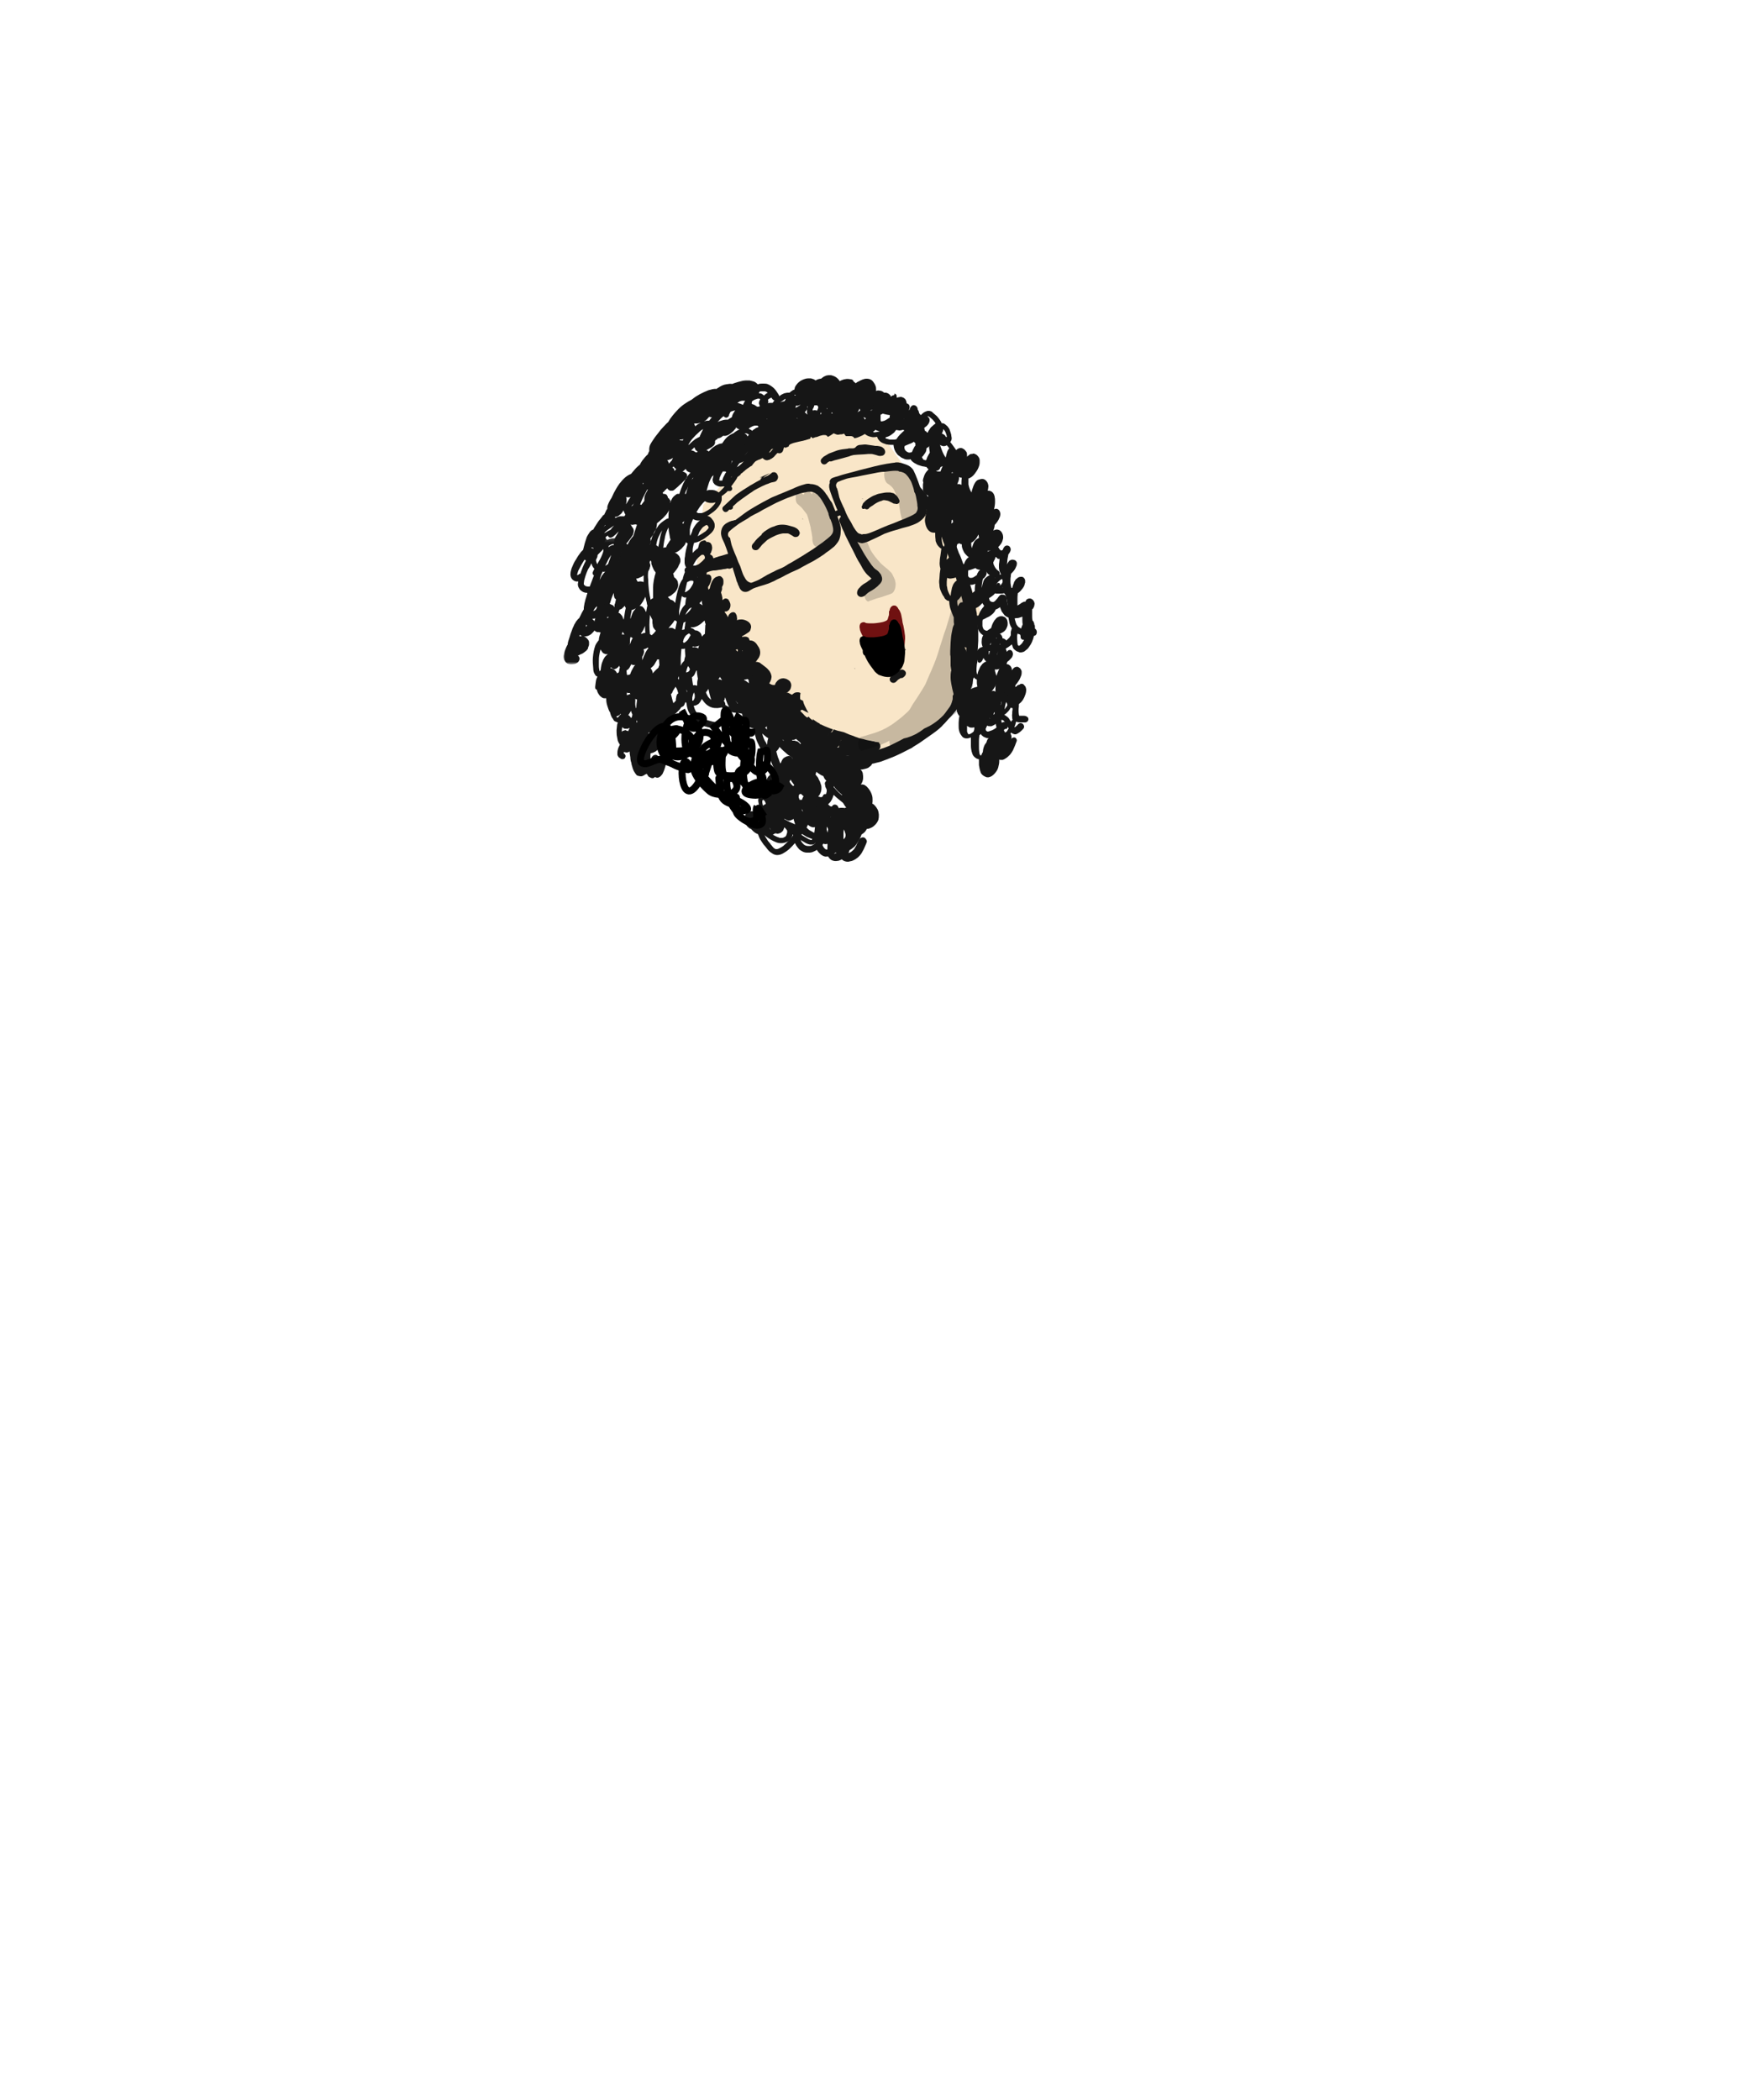 <svg width="500" height="600" xmlns="http://www.w3.org/2000/svg" xmlns:xlink="http://www.w3.org/1999/xlink"><defs><path id="a" d="M0 .1h16.6v36.1H0z"/><path d="M86.1 76.3c-.1 0-.1-.1-.2-.1-.1-.1-.2-.3-.3-.4 0-.2-.1-.3-.1-.5v-.5c0-.1-.1-.1-.1-.2-.2-.5-.5-.9-.6-1.4-.1-.1-.1-.3-.1-.4 0-.2-.1-.3-.1-.5V72c0-.2 0-.3.1-.5 0-.3.3-.5.5-.6.2-.1.6-.2.8-.1.2.1.3.1.4.2.6.1 1.2.1 1.8.1.7 0 1.4-.1 2.1-.2.6-.1 1.2-.2 1.8-.5.1 0 .2-.1.3-.2l.1-.1.1-.1c.1-.3.2-.7.3-1 .1-.2.1-.4.1-.7v-.6c0-.1.1-.2.2-.3 0-.2 0-.3.1-.5.1-.3.3-.5.5-.7.2-.1.4-.2.6-.2.2 0 .5 0 .7.2l.3.3c.1.1.2.3.3.5.1.1.2.3.3.4.2.4.4.8.5 1.3.2.8.3 1.6.4 2.3.1.2.1.5.2.7.1.5.2 1 .3 1.6 0 .3.1.6.1.8.1.5.1 1 .1 1.4 0 .4-.1.8-.1 1.2 0 .4-.1.7-.1 1.1-.1.3-.1.7-.3 1-.1.3-.2.6-.4.9-.1.2-.2.3-.4.5-.1.1-.2.3-.3.4-.2.3-.4.5-.7.7-.3.3-.6.5-1 .7-.3.2-.6.3-1 .4-.7.1-1.4 0-2.1-.2l-.9-.3c-.2-.1-.4-.1-.5-.3-.2-.1-.3-.2-.5-.4-.3-.2-.5-.5-.7-.8l-.9-1.2c-.1-.2-.3-.4-.4-.6-.2-.3-.4-.6-.6-1-.3-.5-.5-1-.7-1.5.1.3.1.2.1.2z" id="c"/><filter x="-26.9%" y="-21.3%" width="153.8%" height="142.6%" filterUnits="objectBoundingBox" id="d"><feGaussianBlur stdDeviation="1.5" in="SourceAlpha" result="shadowBlurInner1"/><feOffset dy="4" in="shadowBlurInner1" result="shadowOffsetInner1"/><feComposite in="shadowOffsetInner1" in2="SourceAlpha" operator="arithmetic" k2="-1" k3="1" result="shadowInnerInner1"/><feColorMatrix values="0 0 0 0 0 0 0 0 0 0 0 0 0 0 0 0 0 0 0.5 0" in="shadowInnerInner1"/></filter></defs><g fill="none" fill-rule="evenodd"><path fill="#F9E6C8" d="M252.9 125.55l16.8 23.85 10.3 24.7-1.3 12.7-9.7 20-22.1 9.4-16.2-6-23.6-25.85-8.1-22.05 1.9-18 15.8-17.3 26.35-3.9 8.494.65"/><path d="M286.3 165.4c.1.2.1.4.2.5v.4c-.1.2-.2.3-.3.5-.1.2-.3.3-.5.5l-.1.1s0-.1.1-.1c.1-.2.1-.5-.2-.7-.2-.1-.5-.1-.7.2l-.3.6c-.1.1-.1.2-.1.3v.1l-.1-.1v-.2c.1-.3.3-.5.5-.8.3-.4.6-.7 1-1 .2-.1.3-.2.5-.3-.2 0-.1 0 0 0m-.3-1.3c-.2 0-.4.1-.6.2-.2.1-.3.2-.5.3-.2.1-.3.3-.5.4-.6.5-1.2 1.1-1.6 1.8-.1.2-.2.3-.2.5 0 .1 0 .2-.1.3v.3c0 .2.1.4.2.7.1.1.1.2.2.2l.3.3c.3.2.6.4 1 .4.2.1.5.1.7.1h1.3c.2 0 .4 0 .6-.1h.1c.1 0 .1.1.2.1l.1.1c.1.1.1.2.1.3.1.3.2.7.3 1 .1.4.1.8.2 1.2.1.4.1.9.1 1.3 0 .5.1 1 .1 1.4 0 .5.1.9.1 1.4.1.5.2 1.1.3 1.6.1.5.3.9.5 1.3.1.2.3.4.4.6.1.2.3.4.5.5.2.1.3.3.5.4.2.1.4.3.6.4.3.1.5.2.8.3 0 .1-.1.2-.1.3v.5c.1.2.2.4.4.5.2.1.4.1.7.1.2-.1.4-.2.5-.4.2-.5.5-1 .5-1.6 0-.2-.1-.4-.1-.5-.1-.2-.3-.3-.4-.4h-.1c-.1-.1-.2-.1-.3-.1h-.4c-.2 0-.4-.1-.6-.2-.3-.1-.5-.3-.7-.4-.2-.1-.3-.3-.4-.4-.2-.2-.3-.4-.4-.7-.2-.6-.4-1.3-.5-1.9 0-.4-.1-.8-.1-1.2 0-.4-.1-.9-.1-1.3s-.1-.9-.1-1.3-.1-.9-.2-1.3c-.1-.7-.3-1.5-.7-2.1-.2-.3-.5-.6-.9-.8-.2-.1-.4-.2-.7-.2h-.5c.3-.2.5-.5.7-.8.1-.2.2-.3.3-.5.1-.2.1-.4.1-.6 0-.3-.1-.7-.2-1-.1-.4-.5-.7-.9-.8h-.2c-.1-.2-.2-.2-.3-.2m-.5 21.9c.1.1.1.2.1.2v.4l-.2.2c-.2.1-.4.2-.6.4v-.1c.1-.3.3-.5.4-.8.1-.2.2-.2.3-.3zm-2.7 0c.1 0 .2 0 .3-.1-.2.4-.3.8-.5 1.2-.1-.2-.1-.4-.1-.6v-.5c.1.1.2 0 .3 0zm1.9-3.8c0 .1 0 .1 0 0 0 .1 0 .1 0 0l.1.1c-.1.3-.3.5-.5.7-.3.4-.6.7-1 1-.2.1-.3.2-.5.3 0-.1.1-.3.2-.4.1-.2.2-.4.3-.5.1-.2.2-.3.3-.5.2-.2.3-.4.5-.5.1-.1.2-.1.2-.1.1 0 .2 0 .2-.1h.2zm-1.6-2.7l-.9.6c-.3.2-.5.4-.8.7-.5.6-.9 1.3-.9 2.1-.1.7 0 1.4.3 2-.1.3-.1.7-.1 1 0 .4 0 .8.1 1.3 0 .3.1.7.3 1 .2.3.4.6.7.8.2.1.3.2.5.3v.4c-.1.8 0 1.5.1 2.3 0 .4.1.7.2 1.1.1.3.2.7.4 1 .2.3.4.6.7.8.2.2.5.4.8.5-.1.5-.1 1.1-.1 1.6 0 .6.1 1.2.2 1.8.1.3.2.5.3.8.2.4.6.6 1 .8.3.1.6.1.9.1.4 0 .8-.2 1.1-.4 0 0 .1 0 .1.1.2.1.4.1.6.1.4 0 .8 0 1.1-.1.7-.2 1.1-.8 1.5-1.3.3-.4.4-.8.6-1.2.2-.5-.1-1.1-.6-1.4-.3-.2-.6-.2-.9-.1-.1 0-.1 0-.2.1 0-.5 0-1-.1-1.5l-.3-2.1c-.1-.3-.1-.6-.3-.9-.1-.2-.2-.3-.3-.4v-.2c0-.2-.1-.4-.2-.6-.1-.2-.2-.3-.3-.4-.2-.2-.5-.4-.7-.4-.4-.1-.8-.1-1.2.1-.3.1-.5.4-.7.6-.2.3-.4.6-.6.8-.2.4-.3.8-.5 1.2-.1.2-.1.4-.1.6-.1-.1-.1-.2-.2-.3-.1-.3-.2-.7-.3-1-.1-.7-.1-1.4 0-2.2h.2c.2 0 .4-.1.5-.2.3-.1.7-.3 1-.5.3-.2.6-.4.8-.6l.4-.4c.1-.2.2-.4.3-.7.1-.2.1-.4.1-.6v-.5c0-.3-.2-.6-.4-.9-.2-.3-.5-.6-.8-.8-.2-.1-.4-.2-.7-.2h-.1c.1-.1.1-.2.2-.3.2-.3.4-.5.5-.8.1-.2.1-.3.1-.5v-.5c-.2-.7-.7-1.2-1.4-1.3h-.5c-.2 0-.3 0-.5.1.3-.2.4-.6.2-1-.1-.2-.4-.4-.6-.4-.3-.1-.4-.1-.5 0z" fill="#161616"/><path d="M287.4 200.8v-.2l.2.2c.1.1.1.2.1.2 0 .1.1.2.1.3v.2c-.1.3-.3.5-.5.8-.1.1-.2.3-.3.4.1-.6.2-1.3.4-1.9m-1.1-.5c-.1.1-.1.1-.1.2-.1.6-.3 1.2-.4 1.8-.1.3-.1.6-.1.8v.3c0 .1 0 .2.1.3 0 0 0 .1.1.1 0 .1.1.1.1.2h-.3c-.4.1-.8.1-1.2.2h-.6v-.3l.3-.9c.1-.3.3-.6.5-.9.2-.3.3-.6.5-.8.2-.3.5-.5.7-.7.1-.1.3-.2.4-.2-.1-.1 0-.1 0-.1m-.3-1.5c-.3.1-.5.2-.7.3-.3.2-.5.4-.8.6-.4.4-.7.8-1 1.2-.3.5-.6 1-.8 1.5-.2.5-.4 1-.4 1.6 0 .6.3 1.2.8 1.6.2.2.5.2.8.3h.7c.3 0 .6-.1.9-.1.3 0 .5-.1.8-.1h.1c.1 0 .2.1.2.1.2.1.3.3.4.4.6.8 1 1.6 1.5 2.5 0 .1.1.1.1.2.1.2.3.4.4.5.3.2.5.3.9.4h.2c.2 0 .4-.1.6-.2.4-.2.8-.5 1.1-.8l.5-.5c.2-.2.3-.4.3-.7 0-.2-.1-.5-.3-.7-.2-.2-.4-.3-.7-.3-.2 0-.5.1-.7.3-.2.3-.5.5-.8.8-.1 0-.1.1-.2.1-.4-.7-.8-1.4-1.3-2-.2-.3-.4-.7-.7-.9-.1-.1-.2-.2-.4-.3-.2-.2-.4-.3-.6-.4h-.1.1c.5-.2.8-.6 1.2-1 .2-.2.3-.4.5-.7.2-.3.3-.5.4-.8.1-.3 0-.6 0-.9 0-.3-.2-.5-.3-.7-.1-.2-.3-.4-.5-.6-.2-.2-.5-.4-.7-.5-.3-.1-.6-.2-.9-.2h-.6m-64.1 36.7c0 .1.1.2.1.3v.4c-.1-.1-.2-.1-.2-.2.1-.1.1-.3.1-.5m-3.1-5.8c-.2.1-.3.1-.4.2-.1.1-.3.2-.4.3-.3.3-.5.6-.5 1v.4c-.1.3-.1.6 0 .8.1.4.2.8.4 1.2l.3.6c.2.3.4.7.6 1 .3.5.7 1 1.1 1.4.2.2.4.5.6.7.2.2.5.4.7.6.1.1.3.2.4.2.2 0 .3.1.5.1s.3 0 .5-.1c.2 0 .3-.1.5-.2 0 0 .1 0 .1-.1.1-.1.2-.1.3-.2.1-.1.2-.3.3-.4.1-.3.2-.5.3-.8.6.3 1.3.6 1.9.8.3.1.5.2.8.3.4.1.7 0 1.1 0 .3-.1.6-.2.8-.4.3-.2.6-.5.8-.9.2-.3.3-.6.4-.9 0-.1 0-.2.1-.4l.4.4c.5.4.9.8 1.5 1 .3.1.7.1 1 0 .1-.1.2-.1.2-.2.1-.1.2-.2.2-.4.1-.2 0-.5 0-.7-.1-.4-.6-.7-1-.6h-.1l-.1-.1c-.3-.2-.6-.5-.8-.7-.2-.2-.4-.4-.7-.6l-1.2-1.2c-.3-.3-.8-.3-1.1-.1-.1.1-.3.2-.3.3-.1.2-.2.5-.1.7.1.2.1.4.2.6 0 .4.1.9 0 1.3 0 .1 0 .2-.1.3 0 .1-.1.1-.1.2l-.3.3-.1.1h-.4c-.1 0-.2 0-.2-.1-.5-.2-1-.4-1.4-.6-.6-.3-1.1-.6-1.7-.9-.1-.1-.2-.1-.3-.2 0-.1.1-.2.1-.4v-.5c0-.2-.1-.4-.1-.6-.2-.6-.6-1.1-1-1.5-.2-.2-.5-.4-.7-.6-.3-.2-.6-.4-1-.5-.3-.1-.6-.2-1-.2-.4.1-.7.1-1 .3m20.4-16.1c.1-.7.3-1.3.6-1.9.2-.1.4-.2.5-.3-.2.4-.4.8-.5 1.2-.1.2-.1.5-.1.7v.2c-.1 0-.2 0-.3.1h-.2c.1 0 0 0 0 0zm-7-7.5c-.1.4-.2.7-.3 1.1-.2.8-.3 1.6-.3 2.4v1.2c0 .5.2.9.4 1.3s.5.7.9.9c.4.2.8.3 1.2.3.8.1 1.6 0 2.3-.2h.1v.2c0 .2-.1.5-.1.7 0 .2 0 .5.1.7 0 .2.2.5.3.6.1.1.1.2.2.3.1.1.3.2.4.3.3.2.7.4 1.1.5.6.1 1.1.1 1.7 0l1.2-.3c.3-.1.6-.2.8-.3h.5c-.1.3-.1.6 0 .9 0 .5.2 1 .4 1.4v.1l-.6.6c-.2.2-.4.5-.6.8-.1.2-.3.4-.4.6l-.3.6c-.1.3-.2.6-.2 1 0 .2 0 .4.1.7 0 .2.1.4.2.5.1.3.3.5.5.7.3.2.6.2.9.1.6-.2 1-.8.8-1.4 0-.1 0-.2-.1-.2v-.2c.1-.1.1-.2.2-.3.4-.4.7-.8 1.1-1.2l.7-.7c.4.1.8.1 1.2 0 .5-.1.9-.2 1.4-.4.2-.1.3-.2.4-.3.1-.1.3-.2.4-.3.1-.1.2-.3.3-.4.1-.2.2-.4.2-.7.1-.3.1-.6 0-.9 0-.2-.1-.4-.3-.5-.1-.1-.1-.2-.2-.3-.1-.1-.2-.2-.4-.3-.2-.1-.6-.2-.8-.2-.2 0-.4 0-.7.1-.5.1-.9.3-1.3.5h-.1c0-.1 0-.1.1-.2.1-.2.1-.3.2-.5.2 0 .4-.1.5-.2.4-.2.9-.3 1.3-.5s.7-.5 1-.8c.3-.3.6-.6.8-1 .2-.3.3-.7.5-1l-1.5-.3c-.5-.1-1.1-.2-1.6-.4-.5-.1-1.1-.2-1.6-.4-.6-.2-1.1-.4-1.6-.6-.6-.2-1.2-.4-1.8-.7-.2-.1-.5-.2-.7-.3l-1.2-.3c-.6-.1-1.1-.3-1.7-.5 0 .1-.1.1-.1.2-.2.3-.4.6-.6 1 0 .1-.1.1-.1.2-.1.1-.3.1-.5.2s-.3.1-.5.2c.2-.1.3-.3.5-.4.3-.2.5-.5.7-.8.2-.2.3-.4.4-.6-.6-.2-1.1-.4-1.6-.6-.6-.2-1.2-.5-1.8-.8-.1 0-.2-.1-.2-.1-.1 0-.1.1-.2.1 0-.1 0-.1.1-.2-.3-.2-.6-.3-.9-.5-.2-.2-.5-.3-.7-.5-.2-.1-.3-.2-.5-.4.1.4 0 .5 0 .7z" fill="#161616"/><path d="M248.2 212.3l-.1.1c-.5.3-.9.7-1.3 1.1-.6.6-1.1 1.2-1.6 1.8-.7.8-1.3 1.7-1.9 2.6-.4.5-.7 1.1-1.1 1.6-.1.2-.3.5-.4.7-.2.3-.3.6-.5.8-.4.6-.6 1.3-.9 2-.1.4-.3.7-.4 1.1l-.3.9c-.1.5.2 1.1.7 1.3.5.1 1.1-.2 1.3-.7.2-.7.4-1.4.7-2.1.3-.7.7-1.3 1.1-2 .2-.3.4-.7.6-1 .3-.5.7-1 1-1.5.4-.6.9-1.3 1.3-1.9.4-.5.8-1 1.3-1.5.2-.2.3-.4.5-.5.2.1.3.1.5.2.3.1.4 0 .7 0 .2 0 .4-.1.5-.2.3-.1.6-.3.8-.5l.3-.3.3-.3c.1-.1.1-.2.2-.4 0-.2.1-.4 0-.7 0-.2-.1-.3-.2-.4 0-.1-.1-.2-.2-.3 0 0 0-.1.1-.1-.9-.1-1.8-.2-2.7-.4 0 .2-.2.4-.3.6" fill="#161616"/><path d="M229.8 139.1c-.3.1-.5.2-.7.4-.2.1-.4.3-.6.5-.4.3-.6.6-.9.9-.1.1-.2.1-.2.2l-.3.6c1.1-.6 2.3-1.2 3.4-1.8.5-.3.9-.5 1.4-.8-.3-.2-.7-.3-1-.3h-.1c-.3.1-.7.2-1 .3m.2 9.4s0 .1 0 0c.1-.1.3-.2.4-.4-.1.2-.3.3-.4.4m24.5-15.7c-.2.1-.3.2-.4.4h.6c.1 0 .1-.1.1-.1.2-.1.4-.2.5-.3l-.1-.1c-.1-.1-.3-.1-.4-.1 0 .1-.2.1-.3.2m4.4 1.7c.2.3.3.5.5.8.1 0 .2-.1.2-.1-.2-.3-.4-.5-.6-.8 0 0-.1 0-.1.1m-4 3.4c.1 0 .1 0 0 0m7.8 8.3c-.1.6-.1 1.1-.2 1.7.3-.5.3-1.1.4-1.6 0-1.5 0-3-.3-4.5 0-.2-.1-.4-.1-.6.3 1.6.4 3.3.2 5" fill="#BEBEBE"/><path d="M177.3 153.7c.1-.3.3-.5.4-.8.1-.2.2-.3.3-.5.2-.4.4-.8.7-1.2-.1.3-.2.7-.3 1-.2.4-.3.8-.5 1.2l-.3.6c-.1.2-.2.3-.3.5l-.1.1h-.2v-.2c0-.2.2-.5.3-.7m-2.5-3.1c.2-.2.5-.3.7-.5-.4.4-.7.8-1 1.2l-.1.1c-.3.1-.6.3-.8.4-.3.2-.6.4-1 .5.3-.3.6-.6.9-.8.4-.3.8-.6 1.3-.9m6.7-3.4c-.6.4-1.2.8-1.8 1.1-.1 0-.1-.1-.2-.1-.1-.1-.2-.1-.3-.1h-.2c-.1-.3-.3-.6-.7-.6h-1.2c-.4.1-.7.2-1.1.4-.3.2-.7.4-1 .7-.3.2-.5.4-.8.6-.7.5-1.3.9-2 1.5-.3.2-.6.5-.8.8-.1.1-.2.3-.3.5-.1.2-.2.4-.2.6-.1.2-.1.3-.1.5s.1.3.3.4c.1 0 .2.1.2.1.1.1.2.1.3.1h.7c.2 0 .4-.1.6-.2.2-.1.4-.2.5-.3.1-.1.2-.1.3-.2 0 .2.1.3.2.4.1.1.2.1.3.2h.3c.1 0 .2 0 .3-.1.1 0 .3-.1.4-.2.2-.2.5-.4.7-.6l.6-.6c.2-.2.4-.4.5-.6-.1.1-.1.2-.2.3-.1.1-.1.2-.2.4-.2.3-.4.7-.6 1-.1.2-.2.3-.3.5-.1.2-.2.4-.2.6 0 .4 0 .9.4 1.1.2.1.4.1.6.1h.6c.2 0 .4-.1.6-.3l.1-.1c-.1.4-.2.8-.3 1.1-.1.3.1.6.4.7.3.1.6-.1.7-.4.1-.5.3-1 .4-1.6.1-.5.3-1.1.5-1.6s.3-1.1.4-1.6c.1-.6.1-1.1.2-1.7v-.9l1.8-1.2c.1-.1.2-.2.2-.3 0-.1 0-.3-.1-.4-.1-.2-.3-.3-.5-.3.1.3 0 .3 0 .3" fill="#161616"/><path d="M232.5 140l-.3.6c-.1.2-.1.4-.2.6-.4-.4-.9-1-1.4-1-.5 0-.8.6-.9.9 0 .1-.1.2-.1.3-.3-.3-.7-.6-1-.9-.2-.1-.4-.1-.6 0-.4.2-.5.8-.6 1.2-.1.8-.1 1.9.6 2.4.3.3.6.5.9.8.3.3.6.7.9 1.1.3.4.6.7.8 1.1.3.8.5 1.6.7 2.4.1.5.3 1 .4 1.5 0-.1 0-.1-.1-.2.2.9.4 1.9.5 2.8v.5c0 .4.1.8.2 1.1.1.4.3.6.6.9.2.1.4.1.6 0 .1.1.2.2.2.3.3.2.6.2.8 0 0 .1.1.1.1.2.3.4.4.5.9.6.2.1.4-.1.6-.2.3-.2.5-.6.7-.9.2-.3.3-.6.4-.9.1-.3.2-.7.3-1.1 0-.1.1-.3.1-.5.3-.5.5-1 .6-1.6.1-.9.1-1.8-.2-2.6-.1-.4-.3-.7-.6-1-.2-.9-.4-1.7-.6-2.6-.2-.5-.4-1.1-.6-1.6-.2-.5-.5-1-.7-1.5-.1-.3-.3-.6-.4-.9v-.1c0-.2-.1-.3-.1-.5-.1-.2-.1-.4-.2-.5-.2-.4-.4-1-.9-1.3-.1-.1-.3-.1-.4-.1-.5.2-.8.4-1 .7m20.2-5.3c-.1.6-.1 1.1 0 1.7.1.6.3 1.3.8 1.7.5.3.9.6 1.3 1 .3.3.5.6.7 1 .5 1.1.9 2.2 1.3 3.3v.2c.1.7.2 1.3.3 2 .1.7.2 1.3.4 2 .1.6.4 1.8 1.3 1.8.3 0 .6-.2.8-.5.1-.1.2-.3.3-.5 0 .1.1.1.1.2.2.3.5.5.8.5.4 0 .6-.2.8-.5.4-.6.6-1.3.7-2 0-.4.1-.8.1-1.2 0-.5 0-1-.1-1.5 0-.4-.1-.8-.2-1.2-.2-1.2-.5-2.4-.8-3.6-.1-.4-.2-.7-.4-1.1 0-.2-.1-.3-.1-.5-.1-.4-.2-.8-.4-1.2-.1-.4-.3-.7-.6-.9-.2-.1-.3-.1-.5-.1-.4-.4-.8-.8-1.2-1.1-.2-.1-.3-.2-.5-.3-.2-.1-.4-.1-.6-.2-.2-.1-.5.1-.7.2-.2.2-.4.3-.5.5l-.3-.3-1.2-.9c-.2-.1-.3-.1-.4-.1-.7-.2-1.1 1-1.2 1.6m21.1 42.7c.1-.2.1-.5.2-.7v.1c0 .4-.1.7-.1 1.1-.2.4-.4.8-.6 1.3.2-.6.4-1.2.5-1.8m.4-13.2c-.1.3-.3.6-.4.8-.1.3-.2.7-.3 1 0 .2-.1.4-.1.6-.1.3-.1.6-.2.9-.1.7-.2 1.3-.3 2-.2 1.1-.4 2.3-.7 3.4-.6 2.2-1.2 4.4-1.9 6.6-.4 1.1-.8 2.2-1.1 3.3-.4 1.2-.8 2.4-1.1 3.5-.5 1.6-1.1 3.2-1.8 4.8-.3.8-.7 1.5-1 2.3l-.9 2.1c-.7 1.3-1.6 2.6-2.4 3.9l-1.2 1.8c-.2.4-.5.8-.7 1.2-.2.4-.5.7-.8 1-.9.8-1.7 1.6-2.7 2.3-.8.6-1.5 1.2-2.4 1.7-1.4.9-3 1.6-4.6 2.1-1.1.3-2.2.7-3.4 1-.3 0-.5.2-.6.4-.3.4-.4 1.1-.4 1.6 0 .4.1.8.2 1.2.1.1.1.3.2.4.1.2.3.4.6.4 1.8-.5 3.6-1 5.4-1.7.7-.3 1.5-.6 2.2-1 .1-.1.2-.1.3-.2 0 .7.1 1.3.4 2 .2.5.5 1 .9 1.4.4.3.8.3 1.2 0 .5-.3 1-.7 1.5-1.1.6-.4 1.2-.7 1.7-1.1 1-.7 2-1.3 3-2 .4-.3.8-.5 1.2-.8h.4c.3 0 .5-.1.7-.3.1 0 .2-.2.2-.2.2-.2.5-.4.7-.6.2-.2.4-.4.7-.6.8-.5 1.6-1 2.4-1.6.6-.5 1.3-.9 1.9-1.4l1.2-.9c.2-.2.5-.3.7-.5.6-.6 1.3-1.1 1.8-1.7.6-.6 1.2-1.2 1.7-1.9.5-.6.8-1.3 1.1-1.9.3-.7.4-1.7.4-2.4 0-1-.2-2.2-.8-3l-.5-.5c-.4-.2-.8-.2-1.1 0-.4.2-.7.5-1 .8l-.9.9c-.4.4-.8.7-1.2 1.1-.1.1-.2.1-.2.2.2-.4.3-.7.5-1.1l.6-1.5c.3-.7.5-1.4.8-2.1.6-1.3 1.1-2.7 1.5-4.1.5-1.6.8-3.2 1.2-4.8.1-.2.1-.5.2-.7.1-.7.1-1.5 0-2.2-.1-.4-.2-.8-.3-1.1 0-.3 0-.6.1-.9 0-.9.1-1.9.1-2.8v-2.1c0-.8 0-1.6-.1-2.3 0-.5-.1-1.1-.1-1.6v-.7c0-.5-.1-1-.1-1.4-.1-.7-.3-1.2-.7-1.8-.2-.3-.4-.5-.8-.5-.4-.1-.7.1-.9.4" fill="#000" opacity=".2"/><path d="M245.5 154.2c-.1.5-.2.9-.2 1.4 0 .3 0 .7.1 1 0 .2.1.7.3.9.1.2.2.5.3.7.2.5.4.9.6 1.4l.9 1.8c.3.5.6.9 1 1.3.3.4.7.8 1 1.2.4.5.9.9 1.4 1.4.3.3.6.6 1 .8-.1 0-.3.1-.4.1-1.2.3-2.5.7-3.7 1.2-.3.2-.5.5-.6.8-.2.7-.3 1.4-.2 2.1.1.4.2.8.4 1.1l.3.3c.2.2.5.2.7 0 .7-.2 1.4-.5 2-.7.8-.2 1.5-.4 2.3-.7.5-.2 1-.3 1.5-.5.2-.1.5-.2.7-.3l.4-.4c.2-.4.4-.7.5-1.2 0-.3.1-.6.1-.8 0-.3 0-.6-.1-.8 0-.4-.2-.9-.4-1.3-.2-.3-.3-.7-.5-1-.2-.4-.6-.7-.9-1-.3-.3-.5-.5-.8-.7-.6-.5-1.1-.9-1.6-1.4-1.1-1.2-2.1-2.4-2.9-3.8-.2-.5-.4-.9-.6-1.4-.1-.3-.2-.6-.4-.9-.1-.3-.3-.6-.4-.9-.1-.2-.1-.2-.4-.4-.1-.1-.3-.2-.5-.2h-.1c-.4 0-.7.6-.8.9" fill="#161616" opacity=".2"/><path d="M256.9 132.8c-.5.3-.7.9-.4 1.4.1.2.2.3.3.5.9.1 1.8.4 2.3 1.1.4.4.7.9 1 1.4.3.5.5 1.1.7 1.7.2.5.3 1 .4 1.5 0 .1 0 .2.1.3.3.3.5.7.8 1 .3.4.6.7.8 1.1.3.5.6.9.9 1.4.6 1 1.2 1.9 1.8 2.9.6.9 1.1 1.9 1.7 2.8.3.5.6 1.1.9 1.6.2.4.4.9.6 1.3.4 1.1.8 2.1 1.2 3.2.4 1.1.7 2.2 1.1 3.3l.6 1.8.6 1.5c.4 1.2.8 2.4 1.2 3.7.5 1.6 1 3.3 1.4 4.9.2.9.4 1.7.6 2.6.2.7.3 1.5.4 2.2 0 .5.1 1.1.1 1.6s.1 1.1.1 1.6c.1 1 .1 1.9.1 2.9s0 2-.1 3.1c0 .5-.1 1-.1 1.5-.1.5-.1 1.1-.2 1.6-.1 1-.3 2-.4 3 0 .3-.1.6-.2.9-.1.6-.3 1.1-.6 1.7-.2.5-.4.9-.6 1.4-.4.8-.8 1.7-1.2 2.5-.2.4-.4.7-.6 1v.6c0 .2 0 .5-.1.7-.2.8-.5 1.6-1 2.2-.4.5-.7 1-1.1 1.5-.2.2-.3.4-.5.6-.9.9-1.8 1.7-2.9 2.4-.3.2-.5.3-.8.5-.2.1-.5.3-.8.4-.3.2-.7.3-1 .5-.1.1-.3.2-.4.3-.2.2-.5.3-.7.5-.6.4-1.3.8-2 1.1-.6.3-1.3.5-1.9.7-.3.1-.5.1-.8.2-.3.2-.6.3-.9.5l-3 1.5c-.8.3-1.6.7-2.4.9-.5.2-.9.3-1.4.5-.5.1-1 .3-1.5.4-.9.2-1.9.4-2.9.5-.8.1-1.7.3-2.5.4-.8.1-1.6.2-2.5.2-.9 0-1.8 0-2.7-.1-1.1-.2-2.1-.5-3.1-.7-.7-.1-1.3-.2-2-.3-.4 0-.8-.1-1.2-.1-.2 0-.3-.1-.5-.1-.7-.2-1.4.1-1.7.7-.2.4-.3.8-.2 1.2.1.4.4.7.7.9 1.2.6 2.6.8 3.9 1.1.6.1 1.2.3 1.7.4l1.2.3c.6.1 1.1.2 1.7.2.6.1 1.2 0 1.7 0 .6 0 1.3-.1 1.9-.1.3 0 .6-.1.9-.1.4 0 .8-.1 1.2-.2l1.8-.3c1.1-.2 2.3-.4 3.4-.6.6-.2 1.3-.3 1.9-.5.3-.1.5-.2.8-.3.3-.1.5-.2.8-.3.6-.2 1.2-.5 1.8-.7.7-.3 1.4-.6 2-.9 1.1-.5 2.1-1.1 3.2-1.6.2-.1.4-.2.6-.4.3-.2.5-.3.8-.5.5-.3 1-.6 1.4-.9l3-2.1c1-.7 2.1-1.5 3-2.4.4-.5.9-.9 1.3-1.4.4-.5.8-.9 1.3-1.4.8-.9 1.5-1.8 2.2-2.7.5-.6.9-1.2 1.3-1.8.3-.5.6-.9.8-1.4.3-.5.6-1.1.8-1.7.3-.6.6-1.3.8-1.9.1-.3.3-.7.4-1 .1-.4.3-.7.4-1.1.1-.2.1-.5.1-.7l.3-1.8c.2-1.4.4-2.7.5-4.1.1-1.1.1-2.3.2-3.4v-1.8c0-.6 0-1.2-.1-1.9 0-.7-.1-1.3-.1-2 0-.6-.1-1.2-.2-1.8 0-.4-.1-.8-.2-1.2 0-.3-.1-.6-.1-.8-.1-.7-.3-1.3-.4-1.9-.2-1.1-.5-2.2-.8-3.3-.7-2.4-1.5-4.8-2.3-7.1-.2-.5-.4-1-.6-1.6-.2-.5-.4-1.1-.7-1.6-.4-1.1-.8-2.2-1.3-3.3-.2-.6-.5-1.2-.7-1.7-.1-.3-.3-.6-.4-.9-.1-.3-.2-.6-.4-.8-.3-.6-.6-1.1-.9-1.6-.3-.6-.7-1.1-1-1.7-.6-1-1.2-1.9-1.9-2.9s-1.3-2-2-2.9c-.4-.6-.8-1.2-1.3-1.7-.4-.5-.8-1-1.3-1.5-.7-.9-1.5-1.7-2.2-2.6-.1-.2-.3-.4-.4-.5-.7-.9-1.4-1.9-2.1-2.9-.2-.2-.3-.4-.6-.5h-.3c.1 0-.1.1-.3.2m-43.5 33.1c-.3-.3-.6-.8-.8-1.2-.3-.5-.5-1.1-.7-1.7-.1-.4-.3-.8-.4-1.2-.2-.4-.4-.9-.6-1.3-.1-.4-.3-.7-.4-1.1-.2-.5-.4-.9-.6-1.4-.1-.3-.3-.7-.4-1-.1-.3-.2-.5-.3-.8-.1-.2-.1-.4-.2-.6-.1-.4-.2-.9-.3-1.3 0-.2-.1-.4-.1-.6-.1-.1-.2-.1-.3-.2-.4-.4-.4-1.2 0-1.6.8-.8 1.7-1.4 2.6-2.1.2-.1.4-.3.6-.4.2-.1.4-.2.5-.3.4-.2.8-.5 1.2-.7.2-.1.3-.2.5-.3.2-.2.5-.3.7-.5.5-.3 1.1-.6 1.7-.9.6-.3 1.2-.6 1.8-1 .6-.3 1.1-.6 1.7-.9 1-.5 2-1.1 3-1.5 1.1-.5 2.2-1 3.4-1.4 1-.4 1.9-.7 2.9-1l1.5-.3c.3-.1.7-.1 1-.1.3 0 .6 0 .9.1.3.1.5.2.8.4.2.2.5.3.6.5.4.4.8.9 1.1 1.4.5.8 1 1.7 1.4 2.6.2.5.5 1.1.7 1.7.2.5.3 1 .5 1.5.1.3.2.5.3.8.1.3.1.5.2.8.2.8.3 1.6-.2 2.3-.3.5-.8.9-1.3 1.3s-.9.7-1.4 1.1c-.9.6-1.8 1.3-2.7 1.9-1 .6-2 1.3-3 1.9l-3 1.8c-.5.3-1 .5-1.4.8-.5.3-.9.6-1.4.8-.4.2-.9.4-1.4.6-.5.2-.9.5-1.4.7-.5.2-.9.5-1.4.7-.4.2-.8.5-1.2.7-.4.2-.8.5-1.2.7-.4.2-.9.4-1.4.6-.3.1-.6.3-.9.3h-.1c-.4-.1-.8-.3-1.1-.6m16.4-27.5c-1.1.3-2.2.7-3.2 1.2l-3.6 1.5c-.6.2-1.1.5-1.7.7-.5.2-1 .4-1.5.7-1.2.6-2.4 1.3-3.5 1.9-1.2.7-2.4 1.4-3.5 2.2-.1.1-.3.2-.4.3l-1.2.9c-.4.3-.7.5-1.1.8h-.2c-.3.1-.5.2-.8.2-.4.1-.8.3-1.2.5-.4.2-.7.4-1 .7-.6.6-.9 1.5-.9 2.3 0 .6.2 1.2.4 1.7.2.4.4.9.6 1.3.4 1 .8 2.1 1.1 3.2.4 1.1.7 2.2 1.1 3.3.4 1.2.7 2.4 1.1 3.6.1.4.2.8.4 1.1.1.3.2.7.4 1 .2.6.5 1.1 1 1.4.5.3 1.2.3 1.8 0 .2-.1.3-.2.5-.3.2-.1.5-.3.7-.4.1 0 .2-.1.2-.1 1-.4 2.1-.7 3.1-1 .4-.1.8-.3 1.2-.4.5-.2 1.1-.5 1.6-.7.5-.3 1.1-.6 1.6-.8.6-.3 1.2-.6 1.7-.9.5-.2 1-.5 1.4-.7.6-.3 1.2-.5 1.8-.8.5-.2 1-.5 1.5-.8 1.1-.6 2.2-1.2 3.2-1.7 1-.6 2-1.2 3-1.9.5-.4 1-.8 1.5-1.1l1.5-1.2c.3-.3.6-.7.9-1.1.3-.4.5-.8.6-1.2.2-.6.3-1.3.3-2 .1-.7 0-1.3-.2-2-.1-.5-.3-1.1-.5-1.6s-.4-1.1-.6-1.6c-.3-.7-.5-1.3-.8-2-.2-.5-.4-1.1-.8-1.5-.3-.5-.7-1.1-1-1.6-.2-.2-.4-.5-.5-.7-.4-.5-.7-.9-1.2-1.3-.3-.2-.6-.5-.9-.7-.3-.1-.5-.2-.8-.3-.4-.1-.8-.2-1.1-.2h-.2c-.6-.2-1.2-.1-1.8.1" fill="#161616"/><path d="M246.5 152.7c-.2 0-.4 0-.5-.1-.1 0-.2-.1-.4-.1-.3-.1-.6-.3-.8-.6-.2-.2-.4-.5-.6-.8-.3-.4-.5-.8-.7-1.2-.4-.9-1-1.6-1.4-2.5-.2-.5-.5-1-.7-1.5-.2-.4-.3-.8-.5-1.2-.4-.9-.8-1.7-1.1-2.6-.1-.4-.2-.9-.3-1.3 0-.2-.1-.3-.1-.5-.1-.2-.2-.5-.2-.7-.1-.1-.2-.2-.2-.3-.1-.3-.2-.6-.1-.9.1-.3.3-.6.5-.7.7-.3 1.4-.6 2.1-.8.5-.2 1.1-.3 1.6-.4.6-.1 1.1-.2 1.7-.3.5-.1 1-.2 1.4-.3 1-.2 2.1-.4 3.1-.6l1.5-.3c.6-.1 1.2-.2 1.9-.2 1-.1 2.1-.3 3.1-.3 1.2 0 2.5.2 3.4 1.2.4.4.7.9 1 1.4.3.5.5 1.1.7 1.7.2.5.3 1 .4 1.5.1.5.3 1 .4 1.5.1.5.2 1.1.3 1.6 0 .2.1.5.1.7v.3c0 .2.1.5.1.7 0 .4-.1.8-.3 1.1-.1.2-.2.4-.4.5-.4.3-.8.5-1.2.7-.6.3-1.2.5-1.8.8-1.1.4-2.2.9-3.2 1.3-1.1.4-2.2.8-3.3 1.3-.9.4-1.8.8-2.8 1.2-.5.2-1 .4-1.5.5-.3.1-.7.1-1 .1h-.3c.2.1.1.1.1.1m9-20.5c-.3 0-.5.1-.8.1-.4.1-.8.1-1.3.2-2.3.4-4.6 1-6.9 1.6-1.3.3-2.5.7-3.8 1-1.1.3-2.3.6-3.4 1-.4.1-.8.2-1.3.4-.7.2-1.1.9-.9 1.5-.2.3-.2.6-.2.9 0 .2 0 .5.1.7 0 .3.1.5.2.8.2.6.4 1.1.6 1.7.5 1.2.9 2.4 1.4 3.5.5 1.1 1.1 2.1 1.6 3.2.3.6.6 1.2.9 1.7l.3.6c.2.3.3.6.5.9.2.3.4.7.7 1 .2.2.4.5.5.7.2.2.4.5.7.7.2.2.4.4.7.5.4.2.7.2 1.1.3.2 0 .4 0 .6-.1.1 0 .2 0 .4-.1.1 0 .2-.1.3-.1.3-.1.7-.2 1-.4 1.4-.6 2.8-1.3 4.2-2 1.1-.4 2.2-.8 3.4-1.1 1.2-.4 2.3-.7 3.5-1 .9-.3 1.8-.6 2.7-1.1.8-.5 1.6-1.2 2.1-2 .1-.2.2-.5.3-.7.1-.2.1-.5.1-.7 0-.3-.1-.5-.1-.8 0-.3-.1-.5-.2-.8-.1-.5-.3-1.1-.5-1.6-.3-1.2-.7-2.3-1.1-3.5-.4-1.2-.8-2.3-1.3-3.5-.2-.4-.3-.7-.5-1.1-.3-.7-1-1.3-1.6-1.6-.6-.3-1.3-.5-1.9-.7-.3-.1-.7-.1-1-.2h-.7c-.2.1-.3.1-.4.1" fill="#161616"/><path d="M240.7 145.2c-.7.3-1.3.6-2 .8-.7.3-1.3.6-2 .8 0 .1.1.3.1.4.1.4.3.8.4 1.2 1-.4 1.9-.8 2.9-1.2.3-.1.5-.2.8-.3.1 0 .2-.1.3-.1.2-.1.3-.2.4-.4-.1-.2-.1-.3-.2-.5-.1-.3-.2-.5-.3-.8h-.2s-.1 0-.2.1m-.2 2.4c-.3.1-.5.2-.6.5-.1.2-.2.6-.1.8.3.7.6 1.5.9 2.2.3.6.6 1.2.8 1.8l1.5 3c.6 1.1 1.1 2.2 1.7 3.4.3.5.5 1 .8 1.4.3.5.6 1 .9 1.6.4.7.9 1.4 1.4 1.9.4.4.8.7 1.2 1.1-.2.1-.3.3-.5.4-.3.2-.6.4-.8.6-.3.2-.7.4-1 .6-.4.3-.7.5-1 .9l-.3.3c-.4.4-.6 1-.5 1.6.2.6.8 1 1.5.8.4-.1.7-.3.9-.5l.3-.3c.2-.1.3-.3.5-.4.3-.2.6-.4 1-.6.5-.3.9-.6 1.3-.9-.1.1-.2.1-.3.2.4-.3.7-.5 1-.9.3-.2.5-.5.7-.8.3-.5.3-1.1.1-1.6-.1-.3-.2-.6-.4-.8-.2-.3-.4-.5-.6-.7-.2-.2-.5-.4-.8-.6-.4-.3-.8-.8-1.1-1.2-.7-1-1.4-2-2-3-.6-1-1.1-2-1.7-3-.6-1.1-1.2-2.2-1.8-3.4-.3-.5-.5-1.1-.8-1.6-.1-.2-.2-.4-.2-.6l-.5-.9c-.1-.2-.2-.4-.2-.6-.1-.3-.2-.5-.5-.6-.2-.1-.3-.1-.5-.1h-.3" fill="#161616"/><path d="M198.2 200.1s-.1 0-.1.1c0-.1 0-.1.1-.1zm-.4.1v-.9c.1-.5.2-.9.4-1.3 0-.1.1-.1.1-.2v.1c.1.2.1.4.2.6v.7c0 .2-.1.4-.2.6 0 .1-.1.2-.2.3l-.1.1h-.2c.1 0 .1 0 0 0zm-1.4-9.5c.1-.1.1-.3.2-.4.1.2.3.4.4.6 0 .1.1.2.1.3v.1c-.1.1-.1.3-.2.4l-.2.2c-.1 0-.1.1-.2.1-.2.1-.3.1-.5.1.1-.4.2-.9.4-1.4zm-1.3-7.3c.1-.2.2-.5.2-.7.1-.3.3-.6.5-.9.1-.2.3-.3.4-.4.1-.1.3-.2.4-.3.1 0 .1 0 .2-.1.1 0 .2 0 .2.1 0 0 .1 0 .1.1l.2.2v.1c-.2.4-.5.8-.7 1.2-.2.3-.5.5-.7.7-.1.1-.2.1-.3.2-.1 0-.2.1-.3.1 0-.2-.1-.3-.2-.3zm.8-7.9c.2-.5.5-.9.8-1.3.1-.2.3-.3.4-.4.1-.1.2-.1.2-.1.1 0 .2-.1.3-.1 0 .1 0 .2-.1.2-.1.2-.2.3-.3.5-.4.5-.9 1-1.4 1.4.1-.1.1-.2.1-.2zm-.2-6.3v-.1c.1-.5.2-.9.3-1.4.1-.4.2-.9.3-1.3l.1-.1.6-.3c.1 0 .2-.1.4-.1h.3c.1 0 .3.1.4.1v.4c0 .2-.1.4-.2.6-.2.4-.4.7-.6 1-.2.3-.5.6-.8.8-.2.1-.4.3-.7.4h-.1c.1 0 .1 0 0 0zm2.4-7.6h-.1c.3-.6.6-1.1 1-1.7.3-.4.7-.8 1.1-1.1.1-.1.3-.2.4-.3h.4c.1 0 .1 0 .2.1l.1.1c0 .1.1.1.1.2s.1.2.1.3v.2c0 .1-.1.2-.1.3-.2.1-.3.2-.3.3-.3.3-.6.6-1 .9-.2.2-.5.4-.8.5-.2.1-.4.1-.6.2h-.5zm1.6-9.3c.2-.5.5-.9.8-1.3.2-.2.3-.4.5-.5.2-.1.4-.3.6-.4.1 0 .2-.1.3-.1h.1l.3.3c0 .1.1.2.1.2 0 .1 0 .1.1.2 0 .1 0 .1-.1.2s-.1.2-.2.3l-.6.6c-.7.5-1.5 1-2.3 1.4.1-.2.3-.5.4-.9zm-2.5.8c0-.1-.1-.3-.1-.4v-1.4c.1-.9.4-1.8.8-2.7 0-.1.1-.2.1-.3.1.1.2.1.2.1.6.3 1.2.4 1.8.3-.9.6-1.6 1.6-2.1 2.6-.1.6-.4 1.2-.7 1.8.1 0 0 0 0 0zm2.4-6.5c-.1 0-.2 0-.3-.1-.1 0-.1-.1-.2-.1l-.1-.1c.4-.6.7-1.2 1.2-1.8.4-.5.7-.9 1.2-1.3l.6.3c.3.1.7.2 1.1.2.3 0 .7 0 1-.1.1 0 .2 0 .3-.1v.1c-.1.2-.2.4-.4.6-.4.4-.7.8-1.2 1.2-.5.4-1.1.7-1.7 1-.3.1-.5.2-.8.2h-.7zm2.6-7.5c.1-.4.3-.9.4-1.3.2-.5.5-1.1.8-1.6.2-.2.3-.3.5-.4 0 .1-.1.2-.1.3-.1.3-.1.6-.2.9 0 .3.1.6.2.9 0 0 0 .1.1.1.1.1.1.2.2.3.1.1.2.2.4.3.3.2.6.3.9.4.6.1 1.1 0 1.7-.1-.1.2-.3.3-.4.5l-1.1 1.1c-.1.1-.2.1-.3.2l-.1-.1c-.2-.1-.3-.2-.5-.3-.2-.1-.3-.1-.5-.2-.2 0-.4-.1-.6-.1h-1c-.2 0-.4.1-.7.2.1-.4.2-.7.3-1.1zm3.6-1.8h-.2l-.1-.1v-.1c.1-.3.1-.6.2-.8.2-.5.5-1.1.8-1.6h.6c.1 0 .2 0 .3.1.1 0 .1.1.2.1 0 .1.1.2.2.2.2.2.4.3.7.4h.1l.3.3c.1.1.1.2.1.2 0 .1 0 .1.1.2-.4.3-.9.5-1.4.7-.5.2-.9.3-1.4.4h-.5zm3.8-3.8c-.2-.2-.5-.4-.8-.5.1-.5.2-1 .4-1.5v.1c0 .1.1.2.2.3.4.5 1.1.6 1.6.5.5-.1 1-.3 1.5-.6 0 0 0 .1-.1.1-.3.4-.6.7-1 1-.3.3-.7.5-1.1.6-.2.1-.4.1-.6.2.1 0 0-.1-.1-.2zm1-2.4c.1-.2.2-.4.3-.5.1-.2.3-.4.4-.6.4-.5.9-1 1.4-1.5h.4c.1 0 .3.1.4.1.1 0 .2.1.2.1 0 .1-.1.2-.1.3-.1.2-.2.3-.3.4-.2.2-.4.5-.7.7-.4.3-.8.6-1.3.8-.2.1-.5.2-.7.2.2 0 .1 0 0 0 .1 0 .1 0 0 0zm-16.4-5.3h.2c.2 0 .4 0 .6.1.1-.1.2-.3.3-.4-.2 0-.5.1-.7.1h-.4v.2zm4.4-4c.2-.1.4-.3.5-.4.3-.2.7-.4 1.1-.6-.3.1-.6.1-.9.2h-1c.1.1.1.3.2.5.1 0 .1.2.1.3zm2.6-1.4c.1 0 .2 0 .3-.1.3-.1.6-.1.9-.1h.2c.3-.3.5-.7.8-1-.2 0-.5 0-.7-.1h-.1c-.2.2-.4.5-.6.7-.2.2-.5.4-.8.6zm9-5.3c.7 0 1.3.2 1.9.5.1 0 .1.1.2.1.3-.1.6-.3.9-.3.3-.1.6-.1.8-.1.3 0 .6 0 .8.1.3.1.5.2.8.3.2.2.5.3.7.5h.5c.5-.3 1.1-.5 1.7-.7l.9-.3c.3-.1.6-.1.9-.1.3 0 .6 0 .9.1.2 0 .5.1.7.1.2-.1.4-.2.6-.2.7-.3 1.4-.5 2.2-.5.4 0 .8.1 1.2.2.5.3 1.1.7 1.3 1.2.1.2.1.3.1.5v.3c.3 0 .7.1 1 .2.4.1.8.3 1.1.5.1.1.3.1.4.2.1.1.3.2.4.3l.3.3.1.1h.4c.2-.4.5-.8 1-1 .2-.1.5-.2.8-.2.3 0 .6.1.8.2.2.2.4.3.6.6.1.1.2.3.2.4.6-.4 1.2-.7 1.9-.6.3 0 .5.1.7.2.2 0 .5 0 .7.1.3.1.6.3.8.6.1.1.1.2.2.2 0 0 0-.1.1-.1.2-.3.4-.5.6-.8.2-.2.5-.4.8-.6.3-.1.7-.2 1-.1.2 0 .5.1.6.3.1.1.2.2.3.4.2.3.4.6.4.9 0 .2.1.4.1.5l.2-.2c.1-.1.3-.2.4-.3.2-.1.3-.2.5-.2.6-.3 1.4-.3 2-.1.2.1.3.1.5.2.1.1.3.2.4.3.2.2.4.5.5.8.1-.1.2-.2.2-.3l.6-.6c.1-.1.3-.2.5-.3.1-.1.4-.2.5-.2.2 0 .4-.1.6-.1.2 0 .4 0 .5.1.3.1.5.3.7.5.1.2.2.3.3.5.2.4.2.8.2 1.2 0 .4-.1.8-.3 1.1-.2.3-.4.6-.7.9-.2.3-.5.5-.8.7.1 0 .1 0 .2.1h.5c.4-.1.7-.1 1.1-.2.1-.3.3-.5.4-.8.2-.3.5-.7.7-1 .2-.2.4-.5.6-.7.1-.1.3-.3.5-.3.2-.1.3-.2.5-.2.3-.1.6-.2.9-.2.3 0 .6.1.8.2.2.1.3.2.4.4 0 0 0 .1.1.1.1.2.1.3.2.5s.1.4 0 .6c0 .2-.1.4-.1.6-.1.1-.1.3-.2.4l-.1.1c-.2.3-.4.6-.7.8-.3.2-.6.5-1 .7-.3.2-.7.3-1 .4-.1 0-.1.1-.2.1v.2c.1 0 .1.1.2.1.3.1.7.2 1 .3h1.3c.2 0 .4-.1.6-.1.3-.5.7-1 1.1-1.4.5-.5 1-1 1.6-1.4.3-.2.7-.4 1.1-.5.2-.1.4-.1.6-.1h.5v-.4c0-.3.1-.6.2-.9v-.1c-.2-.1-.3-.2-.5-.4s-.5-.4-.6-.7c-.3 0-.6.1-.9.1-.7 0-1.4-.2-2.1-.3-.4-.1-.8-.2-1.2-.4-.2-.1-.5-.2-.7-.4h-.6c-.8 0-1.6-.2-2.3-.4-.7-.2-1.4-.5-2-.8-.2-.1-.5-.2-.7-.3-.7.1-1.5.1-2.2 0-.9-.1-1.8-.2-2.7-.5-.4-.1-.8-.3-1.1-.5-.1-.1-.3-.2-.4-.3h-.3c.1.1-.2.2-.6.2-.5.2-.9.3-1.4.4-.8.1-1.7.3-2.5.3-.9 0-1.8 0-2.7-.2-.4-.1-.7-.2-1.1-.3-.3-.1-.7-.3-1-.4h-1.1c-.2 0-.4 0-.6-.1-.4-.1-.8-.3-1.1-.6l-.1-.1h-.6c-.6.3-1.2.6-1.8.8-.2.1-.4.2-.7.1-.2-.1-.4-.2-.5-.4-.2-.3-.2-.5-.1-.8.1-.2.2-.4.4-.5l.6-.3-.2-.2c-.3-.3-.5-.7-.7-1.1-.1-.4-.1-.8-.1-1.2 0-.4.1-.8.3-1.1.2-.3.4-.6.7-.9.6-.6 1.4-1 2.2-1.2.4-.1.8-.1 1.2-.1.2 0 .4 0 .6.1.2.1.4.1.6.2.1.1.3.2.4.3.5-.3 1.1-.5 1.6-.5.2-.2.5-.4.8-.6.2-.1.5-.2.7-.3.2 0 .4-.1.6-.1h.5c.2 0 .4 0 .6.1.8.2 1.5.7 2 1.4 0 .1.1.1.1.2.4-.2.8-.4 1.2-.5.5-.1 1-.2 1.5-.1.2 0 .5.1.7.1.1.1.3.1.4.2.1.4.2.4.2.4.2.2.4.3.6.5.2-.2.5-.4.8-.5.7-.4 1.5-.8 2.3-.8.5 0 1 .1 1.4.4.2.1.3.3.5.5.1.2.3.4.4.6.2.4.4.8.4 1.3v.7c.3-.1.6-.2.9-.1.5 0 1 .2 1.4.6.1.1.3.3.4.5 0 .1.1.3.2.5.1.4.2.8.1 1.2 0 .2 0 .4-.1.6 0 .1-.1.2-.1.3.5.2 1 .3 1.5.5v-.3c.1-.3.2-.6.4-.9.4-.6 1-1 1.7-1.1.2 0 .4-.1.6-.1.2 0 .3 0 .5.1.3.1.5.2.7.4.1.1.2.2.3.4.1.3.3.7.2 1 0 .4 0 .7-.2 1-.1.2-.2.5-.3.7.2.1.5.1.7.1h.8c.1 0 .2 0 .3-.1.1 0 .1-.1.2-.1.1-.1.3-.1.4-.2.3-.1.8 0 1 .1.2.1.4.3.5.5.1.2.2.5.2.7.1.1.1.2.2.3l.3.3c.3-.3.7-.7 1.1-.9.2-.1.5-.2.8-.3h.4c.2 0 .3 0 .5.1.1 0 .2.1.3.1l.1.1c.1 0 .1.1.2.2.2.2.4.3.6.5.4.3.7.6 1 1 .3.4.7.9.9 1.4v.1h.1c.3 0 .6.1.9.3.2.2.5.4.7.6.2.3.5.6.6.9l.3.9c.1.3.2.6.2.9 0 .2.1.4.1.5v.5c-.1.3-.2.6-.4.8.6.7 1.1 1.5 1.7 2.3l.1-.1c.3-.3.7-.5 1.2-.5.4 0 .7.2 1 .4.2.2.4.4.6.7.2.3.2.7.2 1.1v.3c.2-.2.4-.4.7-.6.1-.1.1-.1.2-.1.1-.1.2-.1.4-.1.1 0 .3 0 .4-.1h.3c.3.1.7.3.9.5.3.3.5.6.6.9.1.2.1.4.1.6v.5c0 .5-.1.9-.3 1.4-.1.3-.3.7-.5 1-.4.6-.8 1.2-1.3 1.6-.2.2-.4.3-.6.4-.2.1-.3.2-.5.2v1.7c.1.5.2.9.4 1.4.1.3.3.6.5.9 0-.2.1-.4.1-.6l.3-.9c.2-.6.5-1.3 1-1.8.3-.3.7-.4 1.1-.5.4-.1.9-.1 1.2.1.7.4 1.1 1.2 1.1 2 0 .3-.1.5-.1.8 0 .1-.1.2-.1.4h.3c.3 0 .4.1.7.2.2.1.3.2.4.3.2.2.3.4.4.6.1.3.2.5.2.8.1.4.1.8.1 1.2 0 .7-.1 1.5-.3 2.2.3-.1.6-.2.9-.1.3.1.5.3.7.6.1.2.1.4.2.6v.5c0 .2-.1.3-.1.5-.1.3-.3.6-.4.9-.2.3-.4.7-.7 1-.1.2-.3.3-.4.5 0 .3-.1.5-.1.7-.1.2-.1.4-.2.6 0 .1-.1.2-.1.3 0 0 .1-.1.2-.1.2-.1.5-.2.8-.2.3 0 .6.1.8.2.3.2.4.3.6.6.1.1.1.1.1.2.1.1.1.3.2.4.1.5.2 1 0 1.5-.1.5-.3.9-.6 1.3-.2.3-.4.5-.7.8.1.2.2.3.3.5.1.1.2.3.4.4 0 0 .1.1.2.1s.1 0 .2-.1c.1 0 .1-.1.2-.1.1-.2.1-.3.2-.5s.2-.3.3-.4c.2-.3.7-.4 1-.3.4.1.6.4.7.7.1.2.1.5 0 .8-.1.2-.2.5-.3.6-.1.1-.2.3-.3.4 0 .2-.1.4-.1.6-.1.5-.2.9-.2 1.4 0 .3-.1.6-.1.9.1-.2.2-.5.4-.7.1-.1.2-.2.2-.3.1-.1.2-.2.3-.2.2-.1.4-.2.6-.2.3 0 .8.1 1 .3.1.2.3.3.3.5.1.2 0 .4 0 .6 0 .1 0 .3-.1.4-.1.2-.1.3-.2.5-.3.7-.8 1.2-1.3 1.7-.1.3-.1.5-.1.8-.1.4-.1.8-.1 1.2 0 .4 0 .8.1 1.2 0 .3.1.6.2.9h.2c.1-.3.2-.7.3-1 .1-.2.2-.4.2-.6.1-.2.2-.4.3-.5.1-.2.2-.4.4-.5.2-.1.3-.3.5-.4.2-.1.5-.2.7-.2h.4c.1 0 .2.1.3.1.3.2.6.6.6 1v.4c0 .1 0 .3-.1.4 0 .2-.1.3-.1.5-.1.3-.3.6-.5.9-.4.5-.8 1-1.4 1.4-.1.7-.1 1.3-.1 2v1.5c.2-.1.5-.3.7-.4.1-.1.3-.2.4-.3.2-.1.5-.3.8-.4h.4c0-.1.1-.2.1-.3.2-.4.6-.6 1.1-.6.3 0 .6.1.9.4.1.1.2.3.3.4.1.2.2.5.2.7 0 .2-.1.4-.1.6-.1.2-.1.4-.2.5-.1.2-.2.4-.4.5v1.8c0 .5 0 .9.1 1.4.1.1.3.2.3.4.1.1.1.3.2.5 0 .2 0 .3.1.5v-.3c.1.4.1.8.1 1.2.5.3.7 1 .4 1.6-.1.3-.4.4-.7.5-.1.4-.2.9-.4 1.3-.1.4-.3.7-.5 1.1l-.6.9c-.2.3-.4.5-.7.7-.2.1-.3.3-.5.4-.2.1-.3.2-.5.2-.2.1-.4.1-.6.1-.2 0-.4 0-.5-.1-.3-.1-.7-.2-1-.5-.3-.2-.6-.5-.7-.8l-.3-.9-.1.1c-.3.2-.5.4-.8.6-.3.2-.6.4-.8.5-.1.4-.3.7-.5 1.1-.2.5-.4.9-.6 1.4-.1.2-.2.4-.4.5-.2.1-.4.1-.6.1-.2-.1-.4-.2-.5-.4-.1-.2-.2-.4-.1-.6.2-.5.4-1.1.6-1.6h-.1c-.2 0-.3 0-.5-.1-.2.6-.3 1.1-.4 1.7 0 .2 0 .4-.1.5v.6l.2.2c.1 0 .1.1.2.1h.2l.9-.3c.3-.1.6-.3.9-.5.1-.3.2-.6.3-.8.1-.3.3-.6.5-.8.2-.2.5-.4.7-.6.2-.1.4-.1.6-.1.2.1.4.2.5.4.1.2.2.4.2.7 0 .2 0 .4-.1.6-.1.4-.4.7-.7 1-.2.2-.5.5-.8.7-.1.3-.2.5-.2.8-.1.5-.2 1.1-.3 1.6-.1.6-.1 1.3-.1 1.9v2s0 .1.1.1h.1c.1 0 .3-.1.4-.1.1 0 .1-.1.2-.1 0-.3.1-.7.2-1 .1-.6.3-1.3.5-1.9.2-.5.5-1.1.9-1.5.3-.3.7-.4 1.1-.4.3.1.6.3.8.5.1.2.2.3.3.5.1.2.1.3.1.5 0 .3 0 .6-.1.9-.1.4-.3.7-.4 1-.1.3-.3.5-.4.7-.3.5-.7 1-1.1 1.4l-.1.1c0 .4-.1.8-.1 1.1v1.4c0-.2.1-.4.1-.6.1-.3.1-.6.2-.9.1-.2.1-.4.2-.6 0-.1.1-.1.1-.2.1-.1.1-.2.2-.3.1-.1.3-.3.5-.3.1 0 .2-.1.3-.1 0 0 .1 0 .1-.1.2-.1.5-.2.7-.1.2 0 .3.1.4.2.2.2.3.4.5.6.1.3.2.6.2.9 0 .5-.1 1-.3 1.5-.3.9-.8 1.8-1.6 2.4l-.2.2v.6c-.1.8-.1 1.6 0 2.3 0 .1.1.3.1.4h.9c.3 0 .7 0 1 .1.2.1.4.2.6.4.1.2.2.5.1.7-.1.5-.7.8-1.2.7h-1c-.4 0-.8 0-1.2-.2h-.1c-.1.3-.1.5-.2.8-.2.6-.4 1.1-.7 1.6-.1.2-.3.4-.4.6-.1.1-.2.3-.3.4.2.3.3.6.3.9 0 .3 0 .6-.1.9v-.1c.1-.2.2-.4.4-.5.2-.1.4-.1.6-.1.4.1.7.6.6 1-.3.9-.7 1.8-1.1 2.7-.2.4-.5.8-.8 1.2-.4.4-.8.8-1.3 1.1-.3.2-.5.3-.8.4h-.7c-.1 0-.2 0-.3-.1 0 .5 0 1-.1 1.4-.1.3-.1.6-.2.9-.1.3-.2.6-.4.9-.4.6-.8 1.1-1.4 1.5-.3.2-.6.3-1 .4-.3 0-.6 0-.9-.2-.1 0-.2-.1-.4-.2-.1-.1-.2-.1-.3-.2l-.3-.3c-.2-.2-.2-.3-.3-.5 0-.1-.1-.2-.1-.3-.2-.6-.3-1.2-.4-1.8v-1.7h-.2c-.3-.1-.6-.2-.8-.4-.3-.2-.6-.5-.8-.9l-.3-.9c-.1-.5-.2-1-.2-1.6v-2.4c-.2.1-.4.1-.6.2-.4.1-.8.1-1.2 0-.3-.1-.6-.3-.8-.6-.4-.5-.7-1.1-.8-1.7-.1-.4-.1-.8-.1-1.2v-.9c0-.6.1-1.3.2-1.9v-.1c-.2-.1-.3-.3-.4-.5-.1-.1-.1-.3-.2-.4 0-.1 0-.2-.1-.3 0-.2-.1-.5 0-.7v-.4c-.1-.3-.2-.5-.3-.8-.1-.5-.2-1-.3-1.4 0-.3-.1-.6-.1-.9-.1-.2-.1-.4-.2-.6-.1-.5-.3-1.1-.4-1.6l-.3-1.5c-.1-.6-.2-1.2-.2-1.8 0-.5 0-1.1.1-1.6 0-.1 0-.2.1-.3v-.2c-.1-.4-.1-.9-.2-1.3v-2.1c0-.3 0-.7-.1-1V186c0-.8.1-1.6.1-2.4.1-.9.1-1.8.3-2.7l.3-1.5c.1-.2.1-.4.2-.6.1-.1.1-.3.2-.4-.1-.5-.1-1-.1-1.5v-.5c-.1-.2-.2-.5-.3-.7-.1-.3-.2-.5-.3-.8-.2-.5-.4-1-.5-1.5-.1-.5-.2-1.1-.2-1.6v-.1c-.3 0-.6-.1-.8-.3-.3-.2-.5-.4-.6-.7-.1-.2-.2-.4-.4-.6-.3-.5-.5-1-.7-1.5-.2-.5-.3-1-.3-1.6-.1-.5-.1-1.1 0-1.6 0-.5.1-1 .1-1.5.1-.5.1-1 .2-1.4-.2-.7-.3-1.4-.2-2.1 0-.6.1-1.1.2-1.7.1-.5.1-1 .2-1.5 0-.1 0-.2.1-.4-.1 0-.1-.1-.2-.1-.4-.3-.8-.7-1.1-1.2-.1-.2-.2-.5-.3-.7-.1-.2-.1-.5-.1-.7-.1-.6-.1-1.2-.1-1.9h-.3c-.5 0-.9-.1-1.3-.4-.4-.3-.7-.7-.9-1.2-.2-.4-.3-.9-.4-1.4-.1-.6 0-1.1.1-1.6s.2-1 .3-1.4c.1-.3.2-.7.3-1-.1-.5 0-1 0-1.5s0-.9.1-1.4c0-.2.1-.4.1-.7l-.6-.3c-.3-.2-.5-.5-.7-.8-.1-.2-.2-.4-.2-.6v-1.5c0-.2.1-.4.1-.6-.2-.4-.1-.7 0-1.1l.3-.9c.1-.3.3-.6.5-.9.2-.2.4-.5.6-.7l.1-.1-.5-.5c0-.1-.1-.1-.1-.2-.2 0-.4 0-.6-.1-.3 0-.7-.1-1-.2l-.9-.3c-.6-.3-1.2-.6-1.7-1.1-.1-.1-.2-.3-.3-.4v-.1c-.3.1-.6.1-1 .1-.5 0-.9-.2-1.3-.4-.3-.1-.6-.3-.8-.5-.3-.2-.6-.4-.8-.7-.6-.7-.9-1.5-1-2.4v-.2h-.4c-.4 0-.9 0-1.3-.1-.3 0-.6-.1-.8-.2-.7-.2-1.3-.5-1.8-1.2-.2-.2-.3-.5-.4-.8-.6.1-1.2.2-1.8 0-.6-.1-1.2-.4-1.7-.8-.2.1-.5.3-.7.4-.7.3-1.4.7-2.2.8h-.1c-.2-.4-.6-.6-1-.6h-1.4c-.1-.1-.3-.3-.4-.5 0 0-.1-.1-.1-.2-.1 0-.3.1-.4.1-.2.1-.4.1-.7.1-.2 0-.4.1-.6.1-.2 0-.4 0-.6-.1-.2-.1-.3-.1-.5-.2-.1 0-.1-.1-.2-.1l-.9.6c-.2.1-.5.3-.7.4h-.1c-.1-.2-.2-.3-.4-.4l-.3-.1h-.6c-.5.1-1 .2-1.4.4-.3.1-.5.2-.8.2-.3.1-.5.2-.8.3-.2-.1-.3-.3-.5-.4v-.1c0 .1-.1.2-.1.3 0 .1-.1.3-.2.4h-.1c-.3.1-.7.2-1 .3-.2.1-.5.1-.7.2-.5.1-1 .2-1.4.3-.7.2-1.5.3-2.1.6-.3.1-.5.2-.7.5 0 .1-.1.2-.1.3-.3.1-.6.2-1 .4v-.2h-.1c-.7 0-1.5.1-2.2.2-.3 0-.7.1-1 .2-.4.1-.9.2-1.3.3-.2.1-.4.1-.7.2-.3.1-.6.1-.8.1-.2.1-.4.2-.7.2-.3.1-.6.2-1 .2h-.6l-.3.6c.2-.1.5-.2.7-.3.2-.1.3-.1.5-.1.1 0 .3-.1.5 0 .3 0 .6.1.8.2h.1c.1 0 .1-.1.2-.1.4-.1.8-.2 1.2-.2h.3c.3 0 .6.1.9.3l-2.1.9c-.4.2-.9.4-1.3.6-.2.1-.3.2-.5.2-.3.1-.7.3-1 .5 0 0 0-.1.1-.1.1-.1.1-.2.2-.2-.5.4-.9.9-1.3 1.4v.1c-.4.2-.7.4-1.1.7-.3.2-.6.4-.8.6-.2.1-.3.3-.4.4v-.1l-.4.4c-.1.1-.2.1-.3.2-.2.1-.3.3-.4.5-.3.2-.5.4-.8.6-.1.3-.3.6-.5.9-.2.2-.3.5-.5.7-.3.4-.5.7-.8 1.1l.1.1c.1.1.2.3.2.5 0 .4-.3.7-.7.7h-.6c-.3.4-.7.7-1.1 1-.2.2-.4.3-.6.4v1.2c-.1.4-.2.7-.4 1.1l-.6.9c-.4.5-.8.9-1.3 1.3-.6.4-1.2.9-1.8 1.2.6.1 1.1.5 1.4 1 .3.3.5.7.6 1 .1.3.1.6.1.9 0 .4-.1.7-.3 1.1-.2.3-.4.6-.6.8-.5.5-1.1 1-1.7 1.4-.5.4-1.1.7-1.7 1-.4.2-.7.3-1.1.4-.2 0-.3.1-.5.1 0 .1 0 .2-.1.3-.1.6-.3 1.1-.3 1.7v.9c0-.1.1-.1.1-.1.2-.2.4-.5.7-.7.2-.2.4-.4.7-.5 0-.1 0-.2.1-.3.1-.3.1-.5.2-.8.1-.2.1-.4.3-.6.1-.2.3-.3.5-.4.2-.1.4-.1.7-.2h.1c.2 0 .5.2.5.4v.1c.2-.1.4-.1.7 0 .3.1.5.2.6.4.1.2.3.4.3.7.1.4.1.7 0 1.1l-.3.9c-.1.1-.2.3-.3.4h.1c.2.1.4.2.6.4.2.2.2.4.3.7.1 0 .3-.1.4-.1.2-.1.4-.2.6-.2.4-.2.9-.3 1.3-.4.4-.1.9-.3 1.3-.4.1 0 .2-.1.3-.1.2 0 .4-.1.6-.1.1 0 .2 0 .4.1.1 0 .3.1.4.2.1.1.2.2.2.4s.1.3 0 .5c0 .1-.1.2-.1.2v.7c.2.1.4.2.5.4.1.2.1.3.1.5s0 .4-.1.5c-.1.2-.2.3-.4.4-.1.1-.2.2-.3.2-.2.1-.4.2-.6.2-.1 0-.3 0-.4-.1h-.1c-.4.1-.8.2-1.2.2-.4.1-.8.2-1.2.2-.5.1-1 .2-1.5.2h-.2c-.5.1-1 .2-1.5.4-.1.1-.3.1-.4.2v.6c.3-.1.5-.1.8 0 .3.2.5.4.5.7.1.3.1.5 0 .8-.1.3-.1.6-.3.9-.1.3-.2.5-.4.8-.1.1-.1.2-.2.3v.2c0 .2.1.4.1.6l.2-.2.2-.2c.1-.7.3-1.3.6-1.9.1-.3.3-.5.5-.8.2-.2.4-.4.6-.5.3-.1.5-.2.8-.3h.4c.1 0 .2 0 .2.1h.1l.2.2.2.2c.1.1.1.2.2.3.1.3.1.5.1.8 0 .3 0 .6-.1.9l-.3.6v.7l-.3.9c.1.2.1.4.2.6.1.3.1.6.2.9v.7l.1-.1c.2-.2.4-.3.7-.4h.2c.2 0 .4.1.6.2.1.1.2.2.2.3.1.1.1.2.2.3.1.3.3.6.3 1 0 .3 0 .5-.1.8-.1.2-.2.5-.4.7-.2.2-.4.3-.6.4h-.5v.3c.4.4.7.9.9 1.4v-.1c.1-.2.1-.5.3-.7.3-.4.7-.7 1.2-.7.3 0 .6.2.7.4.1.2.3.5.3.7 0 .3.1.5.1.8 0 .1 0 .3-.1.4.3-.1.6-.2 1-.2.6-.1 1.3.1 1.9.4.6.3 1.2.9 1.2 1.7 0 .2 0 .3-.1.5 0 .2-.1.3-.1.4-.1.3-.3.5-.6.7-.6.4-1.2.8-1.8 1.1 0 .1.1.1.1.2h.1c.1-.1.2-.1.4-.1h.4c.1 0 .3 0 .4.1.1 0 .2.1.3.1.2.1.3.4.4.6 0 .1.1.2.1.3h.2c.7 0 1.3.4 1.7.9l.6.9c.1.1.2.3.2.4.1.2.2.3.2.5.2.7.1 1.4-.2 2-.1.3-.4.6-.6.9-.1.2-.2.3-.4.5h.2c.2 0 .3 0 .5.1h.1c.2.1.4.1.6.3.1.1.2.2.4.3.3.2.6.5.9.7.3.2.5.4.8.7.2.3.5.5.6.8.2.3.3.6.4 1 .1.4 0 .8-.1 1.2-.1.2-.2.5-.3.7-.1.2-.2.3-.4.5.1.1.1.2.1.2.2 0 .4 0 .7.1l.6.3c.1.1.3.2.4.2.3.2.5.3.8.5.3.2.7.5.9.8.1.2.3.3.4.5.1.2.2.4.3.5.1.4.1.8 0 1.1v.1c.1.1.2.1.2.2.2.2.3.3.4.5.2.3.4.7.6 1 .2.4.4.9.5 1.4.1 0 .1-.1.2-.1.4-.3 1-.1 1.3.2.3.3.6.6.9 1 .3.4.7.8.9 1.2.3.4.5.9.6 1.4v.1h.1c.4 0 .7.1 1.1.2.3.1.5.3.7.5.6.4 1.1.9 1.5 1.6 0 .1.1.2.1.2h.1c.1 0 .4-.1.5-.1.2 0 .4 0 .5.1.2.1.3.1.5.2.3.2.6.5.8.9.2.3.4.6.5.9.1.2.2.4.2.6 0 .3.1.5 0 .8-.1.5-.3.9-.5 1.3 0 .1.1.1.1.2.2.2.4.5.6.7-.1-.1-.1-.3-.2-.4 0 0 0-.1-.1-.1-.1-.3-.1-.6-.1-.9 0-.6.6-1.2 1.2-1.2.2 0 .4 0 .7.1.2.1.4.2.6.4.1.1.2.3.3.4.1.1.1.2.2.4.1.3.3.6.4 1 .1.2.1.3.1.5.2.2.5.4.7.6.2.1.4.3.6.4.3.2.6.3.9.5.2.1.5.3.7.4.2.1.3.2.5.3.2.2.5.3.7.5.8.6 1.5 1.3 2.2 2 .2.2.3.5.3.8 0 .3-.1.6-.3.8-.4.4-1.2.4-1.6 0-.4-.5-1-.9-1.5-1.3-.3-.2-.5-.4-.8-.6-.2-.1-.4-.3-.6-.4-.2-.1-.5-.3-.7-.4-.2-.1-.5-.3-.7-.4l.3.6c.2.6.4 1.2.5 1.8v.9c0 .3-.1.6-.2.9-.1.3-.2.6-.4.8l.2.2c.5.6 1 1.1 1.5 1.5.2.2.4.3.6.4.2-.3.3-.6.5-.9.1-.1.1-.3.1-.4.1-.2.2-.5.5-.6.2-.1.5-.2.8-.1.5.1.9.7.7 1.2-.1.4-.3.8-.4 1.1-.1.2-.2.5-.3.7 0 .1-.1.1-.1.2-.1.1-.2.2-.2.3-.2.2-.4.3-.6.4 0 .1 0 .1.1.2.1.2.1.3.2.5 0 .1.1.2.1.2 0 .1.1.2.1.4v.4c-.1.5-.5.9-.9 1-.4.1-.8.1-1.2 0l-.6-.3c-.2-.1-.3-.3-.5-.4-.7-.6-1.4-1.1-2.1-1.8l-.2-.2c-.2.6-.4 1.2-.8 1.8-.1.2-.2.3-.4.5l-.4.4.3.3c.2.2.5.3.7.5 0-.1 0-.1.1-.2.1-.2.3-.4.6-.5.4-.1.9.1 1.1.5.2.3.3.6.4.9.1.2.1.5.1.8 0 .2-.1.5-.2.7-.1.1-.1.2-.2.3-.1.1-.2.2-.3.2-.1.1-.2.1-.4.2-.2 0-.4.1-.5 0-.2 0-.3 0-.4-.1-.2-.1-.3-.1-.5-.2-.1.6-.3 1.3-.6 1.8-.2.4-.6.7-1 1-.3.2-.7.4-1.1.4-.2 0-.4 0-.5-.1v.3c0 .6-.1 1.1-.2 1.7 0 .3-.1.5-.2.8-.1.2-.1.4-.2.6-.2.5-.4.9-.8 1.3-.1.1-.2.2-.3.2-.1.1-.3.1-.4.1h-.7c-.5-.1-1-.3-1.5-.6-.4-.3-.9-.5-1.3-.8-.7-.4-1.4-.9-2.1-1.5 0 .1-.1.3-.1.4l-.3.6c-.1.2-.3.4-.5.6-.2.2-.4.4-.7.5-.2.1-.5.2-.8.3-.2 0-.5.1-.7.1-.5 0-1 0-1.5-.2s-1-.4-1.5-.7c-.9-.5-1.8-1.2-2.6-1.9-.1.1-.3.2-.4.2-.3.1-.6.1-.9 0-.6-.2-1.1-.6-1.5-1-.2-.2-.3-.4-.5-.5-.1 0-.2-.1-.3-.1-.1-.1-.3-.2-.4-.3-.1-.1-.1-.2-.2-.2-.1-.1-.2-.2-.3-.4-.1-.1-.1-.3-.2-.5v-.5c-.1-.1-.1-.3-.2-.4-.1-.3-.1-.5-.1-.8 0-.3 0-.6.2-.9.3-.5.8-.8 1.4-.9h.5c.2 0 .3 0 .5.1.3.1.5.1.8.3.3.1.6.3.8.5.2.1.3.3.4.4 0 0 .1 0 .1.1.3.2.6.4.8.7.1.1.2.2.3.4.1.1.2.2.3.4.2.3.3.7.3 1.1v.5c0 .1-.1.3-.1.4 0 .1-.1.2-.2.3.2.2.5.4.7.6.7.6 1.5 1.1 2.4 1.5.3.1.6.2.8.3h.7c.1 0 .3-.1.4-.1.1-.1.3-.2.4-.2l.2-.2c.1-.1.2-.3.2-.4.1-.2.1-.4.2-.6v-.6c-.1-.1-.2-.2-.2-.3-.2-.2-.4-.4-.5-.7l-.3-.6c-.1-.2-.1-.5 0-.7.1-.1.3-.3.4-.3.1 0 .3-.1.4-.1.2 0 .3 0 .5.1s.4.3.5.5c.3.4.6.8.8 1.3 0 .1 0 .2.1.2.4.3.7.6 1.1.9.6.4 1.1.8 1.7 1.2.3.2.7.4 1 .6.2.1.5.3.7.4.2.1.4.1.6.2h.2c.1-.1.1-.1.1-.2.1-.2.2-.3.3-.5.2-.6.3-1.1.4-1.7.1-.7.2-1.4.1-2-.1-.1-.2-.1-.3-.2l-.3-.3h-.4c-.5 0-1-.2-1.4-.4-.3-.1-.7-.3-1-.5-.6-.4-1.1-.7-1.7-1.1-.1.2-.3.4-.5.5-.1.1-.2.2-.4.3-.2.1-.3.3-.5.3-.2.1-.3.2-.5.2-.2.1-.5.1-.7 0-.4-.1-.7-.3-1-.5-.3-.2-.5-.5-.8-.8-.3-.3-.5-.6-.7-.9l-1.2-1.8c-.1.1-.1.2-.2.3-.3.4-.6.7-1 .9-.3.3-.7.4-1.1.5-.3 0-.5.1-.8 0-.2-.1-.5-.2-.6-.4-.1-.2-.3-.4-.4-.6-.1-.2-.2-.4-.2-.5-.1-.3-.2-.5-.3-.8 0-.2-.1-.4-.1-.6-.1-.4-.1-.9.1-1.3l.3-.6c.1-.1.2-.2.4-.3.4-.2.9-.2 1.3 0 .2.1.3.2.4.3-.1-.2-.1-.3-.2-.5-.1-.4-.3-.7-.4-1.1-.2-.8-.2-1.6.1-2.3.1-.3.2-.5.4-.8.1-.1.1-.3.2-.4.1-.2.2-.3.3-.4.2-.3.6-.5 1-.6h.6c.2 0 .4 0 .6.1.1 0 .2.1.4.1-.1-.1-.2-.3-.3-.4-.2-.2-.3-.5-.5-.8l-.9-2.1c-.4-.9-.7-1.9-.9-2.8v-.1h-.7c-.4-.1-.7-.3-1-.6-.3-.3-.5-.6-.7-.9-.1-.3-.3-.5-.4-.8-.3-.6-.6-1.2-.8-1.9-.1-.4-.2-.7-.3-1.1-.1-.4-.1-.7-.2-1.1 0-.2 0-.4-.1-.6l-.9-.3c-.6-.3-1.1-.7-1.5-1.3-.2-.3-.3-.5-.4-.8-.1-.3-.3-.7-.4-1-.1-.3-.1-.6-.2-.9-.2 0-.3 0-.5-.1-.6-.1-1.2-.1-1.8-.2-.5-.1-.9-.2-1.3-.3-.4-.1-.8-.3-1.2-.5-.4-.2-.7-.4-1-.7-.1 0-.3.1-.4.1-.2 0-.5.1-.7.1h-.4c-.4 0-.7 0-1.1-.1-.3-.1-.7-.2-1-.4-.6-.3-1.1-.8-1.5-1.3-.2-.3-.4-.5-.6-.8-.2.5-.5 1-.9 1.4-.3.2-.6.4-1 .5-.1 0-.3 0-.4.1l.3.9c.2.5.5 1 .9 1.4.3.4.7.8 1.1 1.1.3.2.6.4.9.5l1.2.3c.2.1.5.1.7.2.3.1.6.1.9.2h.2c.2 0 .5.1.6.3.2.2.3.4.3.6 0 .5-.4.9-.9.9-.8 0-1.6-.2-2.4-.4-.2-.1-.5-.1-.7-.2-.2-.1-.4-.1-.6-.2-.4-.2-.9-.4-1.3-.7-.7-.6-1.3-1.2-1.9-2-.4-.6-.8-1.2-1-1.9-.2-.6-.3-1.2-.4-1.9-.1-.1-.2-.2-.3-.2 0 .1 0 .2-.1.3-.1.3-.2.6-.4.8-.1.1-.3.2-.5.3h-.1c-.2.2-.3.5-.5.7l-.6.6-.5.5c-.2.2-.5.4-.8.6-.3.2-.6.3-1 .4-.1.5-.3.9-.4 1.3-.1.3-.2.6-.4.9-.1.3-.3.6-.5.8-.2.3-.5.6-.8.8-.1.1-.1.2-.2.4-.1.3-.3.6-.5.9l-.2.2c.2.1.5.3.7.5.2.2.3.4.4.6.1.2.1.3.1.5 0 .3-.1.6-.2.9-.3.5-.7 1-1.1 1.4-.3.2-.6.5-.9.7-.1.1-.3.1-.4.2-.2.1-.4.2-.5.2-.1 0-.3.1-.4.1h-.1c-.1.6-.1 1.3 0 1.9v.1c0-.1.1-.2.1-.4.1-.2.2-.5.3-.6l.3-.3c.1-.1.2-.1.2-.1.3-.2.8-.2 1.1.1.2.2.4.5.4.8.1.3.1.6.1.9v.2c.1-.2.1-.5.2-.7.1-.4.2-.8.3-1.3.1-.7.3-1.3.5-1.9.1-.4.6-.7 1-.6.2.1.4.2.5.4.1.2.1.4.1.6-.2 1-.4 2.1-.6 3.1-.1.6-.2 1.3-.4 1.9l-.3.9c-.1.3-.3.6-.4.9-.2.3-.4.5-.6.7-.2.2-.3.2-.5.3-.1.1-.3.1-.4.1-.1 0-.3 0-.4-.1-.1 0-.2-.1-.3-.1l-.1.1c-.3.3-.7.3-1.1.1-.1-.1-.3-.1-.4-.2-.2-.1-.3-.2-.4-.4-.1-.2-.2-.3-.3-.5-.1 0-.1 0-.2.1h-.1c-.2.1-.3.2-.5.3-.3.2-.6.3-.9.3-.3 0-.7-.1-1-.2-.2-.1-.3-.2-.4-.4-.1-.1-.2-.2-.3-.4-.1-.2-.3-.4-.4-.7-.2-.4-.3-.8-.4-1.2-.1-.3-.2-.6-.2-.9-.2-.5-.3-1.1-.3-1.6-.1-.6-.2-1.1-.2-1.7-.4.3-.9.4-1.4.2-.1 0-.1-.1-.2-.1 0 .2-.1.3-.1.5h.1c.2.1.3.3.4.5.1.2 0 .5-.1.7-.2.4-.8.5-1.2.3-.1-.1-.3-.2-.4-.3-.1 0-.1-.1-.2-.1-.1-.1-.1-.2-.2-.3-.1-.2-.2-.3-.2-.5v-.6c0-.4.1-.8.2-1.1.1-.3.2-.6.4-.9 0-.1.1-.2.1-.3-.1-.1-.2-.2-.2-.3 0 0 0-.1-.1-.1-.1-.2-.2-.5-.3-.7-.1-.5-.2-1.1-.3-1.6 0-.6-.1-1.2 0-1.8 0-.3.1-.6.1-.9 0-.3.1-.5.2-.8v-.1c-.1 0-.2 0-.3-.1-.2-.1-.3-.1-.5-.2s-.3-.2-.4-.4c-.1-.2-.2-.4-.4-.6-.3-.5-.5-1.1-.6-1.6-.1-.1-.2-.2-.2-.3-.1-.2-.2-.4-.3-.7l-.3-.9c-.2-.6-.3-1.3-.3-2v-.1h-.7c-.2-.1-.4-.1-.5-.2-.1-.1-.2-.2-.4-.3-.2-.2-.4-.4-.5-.6-.3-.4-.5-.9-.6-1.4-.5 0-.5-.6-.4-1.2.1-.6.1-1.2.3-1.8.1-.2.2-.5.3-.7-.1 0-.3-.1-.4-.2-.2-.1-.2-.2-.3-.4-.1-.1-.1-.2-.2-.3-.2-.4-.3-.9-.3-1.4-.1-1.1-.2-2.1-.1-3.2.1-1.2.3-2.3.7-3.4.2-.5.6-1 .9-1.4l.1-.1v-.3c.1-.7.3-1.3.5-1.9-.1 0-.3 0-.4-.1h-.6c-.2-.1-.5-.2-.6-.3-.2-.2-.3-.4-.4-.6v-.6c.1-.9.2-1.7.5-2.5.1-.3.2-.6.4-.9.1-.3.2-.6.4-.9.2-.5.5-1 .9-1.4.1-.2.3-.3.5-.4 0-.1 0-.2.1-.2h-1c-.4 0-.8 0-1.2-.2-.2-.1-.3-.1-.5-.3-.2-.1-.3-.3-.4-.5-.2-.1-.3-.4-.3-.6 0-.2-.1-.4-.1-.6 0-.3.1-.6.2-.8.1-.2.1-.4.2-.6.3-.7.8-1.4 1.4-1.8.1-.1.2-.2.4-.3 0-.2.1-.3.1-.5l.3-1.2c.2-.4.3-.8.6-1.1.3-.4.5-.7.9-.9 0-.2.1-.3.1-.5l.6-1.5c.1-.3.3-.6.4-.8.1-.1.1-.2.2-.2.1-.3.1-.6.2-.9.1-.5.2-1.1.4-1.6v-.1c0-.2.1-.4.1-.6.2-.9.4-1.8.7-2.7.2-.6.4-1.2.7-1.8l.3-.6c.1-.3.1-.6.2-.8.1-.5.3-1 .5-1.5.2-.6.4-1.1.7-1.7.2-.4.4-.8.6-1.1-.1-.1-.2-.2-.2-.3-.1-.2-.2-.4-.3-.7v-.2c-.1.1-.2.3-.3.4-.2.3-.4.6-.7.8-.2.1-.3.3-.5.4-.2.1-.3.2-.5.2s-.3.1-.5.1c.1.2.1.4.1.6 0 .2 0 .3-.1.5 0 .1-.1.3-.2.4-.1.2-.1.3-.2.4-.2.4-.6.6-1 .8-.1.1-.3.1-.4.1h-.1c-.2 0-.5-.1-.6-.2l-.3-.3c-.4.6-.8 1.2-1.2 1.9.1.1.2.1.3.2.2.1.3.2.5.3.1.1.2.3.3.4.1.1.1.3.2.4 0 .1 0 .3.1.4 0 .2 0 .4-.1.6-.1.4-.3.7-.5 1-.2.3-.5.5-.8.7-.3.2-.7.4-1.1.6-.1 0-.2.1-.3.1h-.4c-.2 0-.4 0-.5-.1-.1 0-.2-.1-.4-.1v.2c.3 0 .5.1.7.3.2.1.4.3.5.5.2.2.3.4.4.6.1.4.2.9 0 1.3-.3.9-1.3 1.2-2.1 1.2-.2 0-.5 0-.7-.1-.4-.2-.6-.4-.8-.5l-.9 1.5c-.3.6-.6 1.1-.9 1.7-.1.3-.2.6-.3 1v.2h.1c.1 0 .2-.1.3-.1.1-.2.2-.2.3-.2.5-.3 1.1-.1 1.3.3.3.5.1 1.1-.3 1.3-.2.1-.5.3-.7.4-.2.1-.4.1-.6.1-.2 0-.5.1-.7 0-.3 0-.4-.1-.6-.2-.8-.4-1.1-1.3-1-2.1 0-.5.2-.9.3-1.4.2-.5.4-.9.6-1.4.2-.4.4-.8.7-1.2.2-.3.4-.7.6-1 .3-.4.5-.7.8-1.1l.6-.6c.1-.3.1-.5.2-.8.2-.8.4-1.6.7-2.4.1-.4.3-.8.5-1.1l.6-.9c.2-.2.5-.5.9-.6.1-.2.3-.5.4-.7.3-.5.6-.9.9-1.4.2-.3.4-.6.7-.9.2-.3.5-.6.7-.9.1-.2.3-.3.5-.4 0-.2.1-.4.2-.5.2-.4.3-.8.6-1.1 0-.3 0-.6.1-.9.1-.4.3-.7.4-1 .2-.4.4-.8.7-1.2.2-.5.5-1 .7-1.5.4-.7.8-1.5 1.3-2.2.2-.3.4-.6.7-.9.2-.3.5-.6.8-.9.6-.6 1.3-1.1 2.1-1.4.2-.2.3-.4.5-.6.5-.6 1-1.2 1.6-1.7.1-.1.2-.2.4-.3.2-.4.4-.8.7-1.2.5-.6 1-1.3 1.6-1.8.1-.3.2-.6.4-.9v-.6c0-.4.1-.9.3-1.3.2-.4.4-.7.6-1 .5-.8 1-1.5 1.6-2.2.5-.7 1-1.3 1.6-1.9.4-.4.8-.9 1.3-1.3.4-.7.8-1.3 1.3-1.9.5-.6 1-1.2 1.6-1.8.6-.6 1.3-1.2 2.1-1.7.6-.4 1.1-.7 1.7-1 .1-.1.3-.2.4-.3.6-.5 1.3-.9 2-1.3.8-.4 1.6-.8 2.4-1.1.4-.1.7-.2 1.1-.3.2 0 .5-.1.7-.1h.6c0-.1.2-.2.4-.3.7-.5 1.5-.9 2.3-1 .6-.1 1.2-.2 1.7-.1.2-.1.4-.1.5-.2.4-.1.9-.3 1.3-.4l1.2-.3c.5-.1 1.1-.1 1.6-.1.3 0 .5 0 .8.1.4.1.9.2 1.2.4.3.2.5.4.7.6.1 0 .2 0 .3-.1.4-.1.8-.1 1.2-.1.4 0 .8 0 1.2.1.8.3 1.5.8 2 1.3s.9 1.2 1.3 1.8c.3.5.1 1.2-.4 1.5-.5.3-1.2.1-1.5-.4-.2-.4-.5-.7-.7-1.1-.2-.2-.4-.5-.7-.7 0 0-.2-.1-.3-.2-.1 0-.3-.1-.4-.1h-1.1c-.1 0-.3.1-.4.1 0 .1-.1.2-.1.3l-.3.6c-.1.2-.2.4-.4.5-.1.2-.3.3-.5.4-.2.1-.3.2-.5.3-.3.1-.7.2-1.1.3-.4 0-.8 0-1.1-.2-.4-.2-.7-.5-.8-.9 0 .2-.1.4-.2.6-.1.2-.2.5-.4.6-.1.1-.3.2-.5.3-.4.1-.6.3-.9.4zm-31.4 29.1l.9-1.5c.1-.2.3-.4.5-.7-.2.1-.4.1-.7.1-.2 0-.4 0-.6-.1.1.3.1.5.1.8 0 .3 0 .7-.1 1 0 .2 0 .3-.1.4zm4.8-5.8c.1-.1.2-.3.3-.4-.1 0-.2 0-.2-.1v.2c-.1 0-.1.2-.1.3zm7-6.9l.1.1c.1.1.2.2.2.3.1.1.1.3.2.4v.2c.2-.2.4-.5.6-.7l.3-.3v-.1c0-.1.1-.1.1-.2.1-.1.1-.3.2-.4-.3.2-.6.4-1 .5-.2.1-.4.2-.7.2zm73.9-11.5c.1.3 0 .7-.1.9-.2.3-.5.5-.9.6 0 .1 0 .2-.1.3v.5c0 .2.1.3.1.5 0 .1.1.2.2.3h.6c.1 0 .1.1.2.1.2.1.3.3.4.5.1.4-.1 1-.6 1.1-.3.1-.6.1-.9.1-.2 0-.4-.1-.6-.2-.1 0-.1-.1-.2-.1 0 .1-.1.2-.1.2-.1.2-.2.3-.3.5-.2.3-.5.5-.8.7-.5.4-1.1.7-1.7.9-.4.2-.8.3-1.2.5 0 .1 0 .2-.1.2v.4c0 .1.1.2.1.4.1.1.1.2.2.3l.2.2c.2.2.5.3.7.4h.4c.2 0 .4-.1.5-.1.1-.1.1-.2.2-.4.1-.3.3-.6.4-.8.1-.3.3-.5.5-.8 0 0 0-.1-.1-.1 0-.2 0-.4.1-.5.1-.1.2-.3.4-.3s.4 0 .5.1l.2.2c.1 0 .3-.1.4-.1l.4-.4c.1-.1.2-.1.3-.2.1 0 .2-.1.3-.1.2 0 .3-.1.5-.1.1 0 .3 0 .4.1.1 0 .3.1.4.2l.3.3c.1.1.1.3.1.4 0 .1 0 .3-.1.4 0 .1-.1.3-.2.4-.2.2-.5.4-.8.6v.1c0 .4-.1.8-.3 1.1-.1.2-.3.4-.4.6-.1.1-.2.3-.3.4l-.3.3c.1.1.1.2.2.4.1.1.2.2.2.3.2.1.5.2.8.2 0-.1 0-.1.1-.2.1-.3.2-.7.4-1 .3-.6.6-1.1 1.1-1.5.1-.1.2-.1.3-.2-.1-.6-.2-1.1-.2-1.7 0-.4 0-.7.1-1.1h-.7c-.1 0-.1-.1-.2-.1s-.2-.1-.3-.2c-.4-.4-.4-1-.3-1.5.1-.3.2-.6.4-.9.2-.3.4-.6.6-.8.4-.5.8-.9 1.4-1.3-.1-.2-.2-.4-.4-.6-.3-.4-.6-.7-1-1-.2-.2-.4-.3-.7-.5-.1 0-.1 0-.2.1-.1 0-.2.1-.2.1 0 .6-.2.7-.3.9zm4.6 3.9h.1c.1.1.3.1.4.2.1.1.3.2.4.3.1.1.2.3.2.4.1 0 .2.1.3.1v-.3c-.1-.4-.2-.8-.4-1.2-.1-.2-.2-.4-.4-.6-.1-.1-.1-.2-.2-.2 0 .2 0 .4-.1.6-.1.2-.2.5-.3.7zm-.9 2.1c0 .1-.1.2-.1.4-.1.6 0 1.2 0 1.8 0 .1 0 .3.1.4.3.1.6.2.8.4.1.1.2.2.2.3.1.1.2.3.2.4.1.3.1.6 0 .9 0 .1 0 .2-.1.2.3.2.5.3.8.5 0-.2 0-.4.1-.6l.3-1.2c.1-.3.2-.7.4-1 .1-.1.2-.3.3-.4-.2-.3-.4-.6-.7-.9-.1.1-.3.2-.4.2-.3.1-.6.1-.9 0-.3-.1-.6-.2-.9-.5-.1-.1-.2-.3-.2-.4 0-.1 0-.2-.1-.3v-.1c.2.1.2 0 .2-.1zm.2 6.3s-.1 0-.1.1l.1.1c.2.2.3.5.3.8 0 .6-.5 1.2-1.2 1.2h-.1c.2.1.3.2.5.2h.8c.2-.5.4-1.1.7-1.6 0-.1.1-.1.1-.2-.1-.1-.3-.1-.4-.2-.1 0-.4-.2-.7-.4zm3.7 2.6l-.2.2-.1.1h.1c.1-.1.2-.1.3-.1h.1c0-.1-.1-.1-.2-.2zm1.9 1.4v.4c0 .3-.1.6-.2.9-.1.2-.2.5-.3.7h.5c.2 0 .4.1.6.2h.1v-.1c0-.6 0-1.3.1-1.9-.4 0-.6-.1-.8-.2zm-74.8 28.6l.1.1v-.1h-.1zm-3.5-1.5c-.1-.1-.1-.2-.1-.3-.1-.3.1-.7.3-.9.1 0 .1-.1.2-.1-.1 0-.1-.1-.2-.2-.1-.2-.1-.3-.2-.5 0-.2-.1-.3-.1-.5v-.9c0-.3 0-.6.1-.9.1-1.3.4-2.5.8-3.8-.2-.1-.3-.2-.4-.3l-.1-.1c-.1.2-.2.5-.3.7-.2.3-.4.5-.6.7-.2.3-.5.6-.8.8-.2.2-.5.4-.7.5-.2.1-.5.3-.8.3.1 0 .1.1.2.1.3.1.5.3.7.5.2.2.4.4.5.7.1.2.1.3.2.5v.5c0 .2 0 .4-.1.6 0 .1-.1.3-.2.4-.1.3-.3.6-.4.9-.3.5-.7 1-1.1 1.5l-.3.3c.2.3.2.6.3 1 .3.2.6.5.8.8.2.3.3.6.3.9.1.4.1.7 0 1.1-.1.3-.2.6-.4.9-.2.3-.4.6-.7.8-.2.2-.5.4-.7.6-.2.2-.5.3-.7.4-.1.1-.3.1-.4.2.1.1.2.1.2.2.2.2.4.3.5.5.2.1.4.1.6.2.1.1.2.1.3.2 0 0 .1 0 .1.1.2.2.3.3.4.5.2-1.1.4-2.3.7-3.4.3-1.2.7-2.5 1.5-3.5v-.2c.1-.4.3-1.1.6-1.8zm34.7-43.6c-.1.1-.2.2-.3.2 0 .1.1.3.1.4 0-.1.1-.2.1-.3 0 0 .1-.1.1-.3zm-21.3-.6c.1-.5.3-1 .6-1.4.1-.2.2-.4.4-.5h-.3c-.3.1-.7.2-1 .3-.7.3-1.3.7-1.9 1.2-.6.4-1.1.9-1.6 1.5l-.3.3c.2-.1.4-.2.7-.3.6-.2 1.2-.4 1.8-.4h.5c.3-.2.5-.4.8-.5.2-.2.3-.2.3-.2zm-9.2 5.6c0-.1.1-.2.1-.3.1-.3.3-.6.4-.9.1-.1.1-.2.2-.4l.3-.6c-.4.2-.7.4-1 .7-.8.7-1.5 1.4-2.2 2.2-.4.5-.7 1-1 1.5 0 0 0 .1.1.1l.4-.4c.4-.4.9-.8 1.4-1.2.4-.2.8-.5 1.3-.7zm-19.8 25s-.1.1 0 0c.2.2.3.4.4.6.2.3.4.5.5.8.1.3.1.6 0 1 0 .1-.1.2-.1.4 0 .1-.1.3-.2.4-.1.2-.3.4-.4.6l-.9 1.2c-.2.2-.3.4-.5.5.1.1.3.2.4.3.1-.1.1-.3.2-.4.3-.5.5-.9.9-1.4.2-.2.3-.4.5-.6.1-.2.1-.3.2-.5.1-.3.2-.7.3-1l.6-1.8h-.2c-.1 0-.2-.1-.3-.1-.2.1-.4.1-.6.1-.2.1-.5.1-.8-.1 0 .1 0 0 0 0zm24.4-24.1c-.1.1-.1.2-.2.3v.6c-.1.3-.2.6-.5.8-.2.2-.5.4-.7.5-.3.2-.6.3-.9.5-.1.1-.3.2-.4.2.3.1.5.2.7.4l.3-.3c.4-.5.9-.9 1.4-1.2.2-.2.5-.3.7-.4.3-.1.5-.3.8-.3.2-.1.4-.1.6-.1.3-.4.5-.7.8-1.1.4-.5.8-.9 1.3-1.2.4-.3.9-.5 1.3-.7l.2-.2c.4-.3.9-.6 1.4-.8-.1 0-.2 0-.3-.1-.2-.1-.4-.2-.6-.4l-.1-.1c0 .1-.1.2-.1.3 0 0 0 .1-.1.1-.2.2-.4.5-.6.7-.5.4-1 .9-1.5 1.1-.4.2-.9.3-1.4.2l-.1.1c-.1.1-.3.2-.4.3-.3.2-.7.3-1.1.4-.1.3-.3.3-.5.4zm-24.1 19c.1-.1.2-.2.4-.3 0-.1.1-.2.1-.2l.3-.6c-.1.2-.2.4-.4.6-.2.1-.3.3-.4.5zm4.5-4.8c-.4.8-.8 1.5-1.2 2.3-.3.6-.5 1.2-.8 1.9.1 0 .1.1.2.1s.1.1.1.1l.9-1.2v-.8c0-.2.1-.4.1-.6.1-.3.3-.6.4-.9.2-.3.4-.7.5-1 0 0-.1 0-.2.1zm7.5-6.6l-.3.3c.1.1.2.1.3.2.1.1.2.2.2.3.1.1.1.3.1.4v.1c.2-.2.4-.4.5-.6-.1-.1-.2-.1-.3-.2-.1-.1-.3-.3-.3-.4-.1 0-.1-.1-.2-.1.1 0 .1 0 0 0zm26.9-13.7s-.1 0 0 0h-.2l-.1.1c.1 0 .2-.1.3-.1zm14.3 96.6h-.1c-.3.1-.6.1-.9.1.1.2.2.3.3.5.2.3.4.5.7.8v-.2c0-.1-.1-.4-.1-.5 0-.2 0-.3.1-.5v-.2zm-5.1-4.2c-.2-.1-.4-.3-.5-.4-.2-.1-.4-.3-.5-.5-.1.1-.3.1-.4.2-.1 0-.2.1-.3.1h-.5c0 .1.1.1.1.2h.4c.2 0 .4 0 .5.1.1 0 .2.1.4.1h.1c.1.1.3.2.4.3l.3.3c.1.1.2.2.3.2v-.3c-.3-.1-.3-.2-.3-.3zm-16.4-25.4v-.3c0-.2 0-.3.1-.5h-.1v.8zm1.9 8.6c0-.2-.1-.4-.1-.6v-.3l-.1-.1-.2-.2c-.3.1-.7.2-1 .2v.1l.6.3c.2.2.5.4.8.6zm57.9-46.6v.3c0 .3-.1.5-.1.7.1-.1.3-.2.4-.3l.1-.1c0-.2-.1-.5-.1-.7-.1 0-.2.1-.3.1zm-1.3 2.7l-.5.5c-.2.2-.4.3-.6.5-.2.1-.3.2-.5.3 0 .7 0 1.3.1 2 .1.3.1.7.2 1 .1.1.1.3.2.4l.2.2c.1-.2.2-.5.2-.7-.1-.1-.2-.3-.3-.5-.1-.3-.2-.6-.2-.9 0-.3.1-.6.2-.9.3-.7.6-1.3 1-1.9zm1.2 6.3c-.1.1-.3.1-.4.1-.1 0-.2.1-.4.1h-.2l-.3 1.8v.3c.3-.3.6-.6 1-.8.1-.1.2-.1.4-.1 0-.3-.1-.5-.1-.8v-.6zm3 5.9c-.1.2-.1.4-.2.5l-.3.3c-.2.1-.4.3-.6.4-.2.1-.5.2-.7.3-.2.1-.5.2-.7.2-.2 0-.4.1-.6.1h-.4c-.2 0-.5-.1-.7-.2 0 .4-.1.7-.1 1.1v.9c0 .2 0 .4.1.6 0 .2.1.5.1.7.1.2.1.4.2.6.2.5.4.9.7 1.3 0-.3.1-.6.1-.9l.3-1.5c.1-.3.2-.5.3-.8.1-.2.2-.4.3-.5.2-.3.4-.5.7-.7.1-.1.3-.1.4-.2.1 0 .3-.1.4-.1.2 0 .4.1.6.2.1.1.2.1.3.2l.3.3c.1.1.2.3.2.4 0 .2.1.4.1.6v.4c0 .3 0 .6-.1.9-.1.5-.4 1-.7 1.5-.2.3-.4.5-.6.8-.2.2-.3.4-.5.5l-.2.2c0 .4 0 .9.1 1.3 0 .1 0 .2.1.3 0-.1.1-.2.1-.2.1-.2.2-.3.3-.5l.3-.3c.1-.1.2-.1.3-.1h.1c.1 0 .3-.1.5-.1.3 0 .6.1.9.2.1 0 .2.1.2.1 0-.1.1-.3.1-.4v-.1c0-.2 0-.3.1-.5.1-.1.1-.2.2-.2.4-.9.9-1.7 1.7-2.2 0-.5 0-1.1.1-1.6 0-.2 0-.3.1-.5-.2.1-.4.1-.6.2-.3.1-.6.1-1 .1-.3 0-.6-.1-.9-.2-.3-.1-.7-.3-.9-.6-.2-.3-.4-.6-.5-.9v-1.9zm2.6 13.2c0 .1 0 .1 0 0-.1.2-.2.4-.4.6-.1.2-.3.4-.5.5.1 0 .1.1.2.1.1.1.2.1.2.2.2.2.4.4.5.7.3.4.5.8.8 1.2.2.3.3.6.4.9.1.2.2.4.2.6.1.3.1.5.1.8 0 .1 0 .3-.1.5s-.1.3-.2.5c-.1.1-.1.3-.2.4-.1.1-.2.3-.3.4l-.6.6c-.2.1-.5.3-.8.3-.2 0-.3.1-.5 0-.1 0-.3 0-.4-.1h-.2c0 .1.1.2.1.3.2.4.4.8.5 1.2.1.4.3.8.3 1.1 0 .3.1.6.1.9 0 .3 0 .5-.1.8-.1.4-.2.8-.4 1.2-.1.1-.1.3-.2.4l.1.1.5.5c.2.2.4.4.5.6.2.2.4.5.5.7.1.1.1.2.2.3.1.2.1.3.2.5.1.3.1.5.1.8 0 .3-.1.7-.1 1-.1.2-.1.5-.2.7-.1.3-.2.6-.3.8v.1c.5-.3 1-.5 1.5-.6.1 0 .2-.1.4-.1-.1-.1-.1-.2-.1-.4-.1-.3-.1-.6-.1-.9v-.7c-.2-.1-.3-.2-.5-.3-.4-.3-.7-.8-.8-1.3-.1-.3-.1-.6-.1-.9 0-.3 0-.5.1-.8.1-.6.1-1.1.2-1.7.2-1.1.5-2.2 1.1-3.1.2-.2.3-.5.5-.7.2-.2.4-.3.6-.4.1 0 .2-.1.3-.1.1 0 .2-.1.3-.1.2 0 .4.1.6.2.4.3.4.9.3 1.4-.1.3-.3.7-.4 1-.1.3-.3.5-.4.8l-.3.6c-.1.2-.3.3-.5.5-.2.1-.5.1-.6-.1-.1-.1-.1-.1-.1-.2v-.5c-.1.4-.2.8-.3 1.3 0 .4-.1.8-.1 1.1v.9c0 .2.1.4.1.6 0 .1.1.2.2.3v-.1c.1-.6.3-1.1.6-1.7.1-.2.2-.5.4-.7.2-.2.3-.5.5-.6.1-.1.2-.2.4-.3.1-.1.2-.2.4-.2.1-.1.3-.1.4-.2.1 0 .3-.1.4-.1 0-.4.1-.8.1-1.1.1-.4.1-.8.2-1.2.1-.4.2-.9.4-1.3.1-.1.1-.3.2-.4-.1-.3-.2-.6-.2-.8-.1-.7-.1-1.4-.1-2v-.1h-.2c-.6 0-1.3-.1-1.9-.4-.5-.3-.9-.7-1.2-1.2-.2-.3-.3-.6-.4-.9 0-.3-.1-.6-.1-.9v-1.1c-.2 0-.4 0-.7-.1-.3-.1-.6-.2-.8-.4-.1 0-.2-.1-.3-.2zm-3.7-17.1c.3.2.5.5.7.8.1.1.1.2.2.4l.1.1.6.3h.1c.2-.5.4-1 .8-1.5.2-.2.4-.4.6-.5-.2-.1-.4-.3-.6-.5-.3-.3-.6-.6-.8-1-.2-.4-.4-.8-.5-1.2-.1-.3-.1-.7-.1-1h-.1c-.2 0-.3-.1-.5-.2l-.1-.1-.6.3c-.1.3-.2.7-.2 1-.1.6-.1 1.1 0 1.7.1.6.2 1 .4 1.4zm-53.6 69.8s.1 0 0 0c.1.4-.1.8-.5.9-.3.1-.7-.1-.8-.5 0-.2-.1-.4-.1-.5-.1-.1-.1-.3-.2-.4l-.3-.3s-.1 0-.1-.1h-.1s0 .1-.1.1c0 .1-.1.2-.1.3v.4c0 .2.1.3.1.5 0 .1.1.3.1.4.1.3.2.5.4.8 0 0 0 .1.1.1h.1c.1 0 .2 0 .2-.1.1-.1.2-.1.3-.2.3-.2.5-.5.7-.7.1-.2.2-.3.3-.5.2 0 .1-.1 0-.2zm9.5-1.9c-.3-.2-.5-.5-.8-.7-.1.1-.2.1-.3.1-.3.1-.5.1-.8.1.1.1.1.2.2.3.2.3.4.7.5 1.1.3.8.4 1.7.2 2.6 0 .2-.1.4-.1.6l.4.4c.3.2.5.4.8.6-.1-.2-.2-.4-.2-.5-.2-.4-.3-.8-.4-1.2 0-.2-.1-.3-.1-.5s-.1-.4-.1-.6c0-.4 0-.7.2-1 .1-.7.3-1 .5-1.3zm4.9.3c.1 0 .2-.1.3-.1.1 0 .2-.1.2-.1l.1-.1v-.1c.1-.4.5-.6.9-.5.1-.2.1-.5.2-.7v-.6c-.1-.1-.1-.3-.2-.4-.1-.2-.2-.4-.2-.6 0-.2-.1-.3-.1-.5-.1-.3 0-.5.1-.7l.3-.3c-.2-.3-.5-.5-.6-.8l-.3-.6h-.1c-.1-.1-.3-.1-.4-.2-.1 0-.1-.1-.2-.1-.5-.3-.9-.6-1.3-.9 0 .3-.1.5-.2.8.2.2.3.4.5.6.2.2.3.4.4.7.1.3.3.5.4.8l.3.9c.1.3.1.6.1.9 0 .5-.1 1.1-.4 1.6-.1.1-.1.3-.2.4l-.3.3.2.2c.2-.1.3 0 .5.1zm6.3-.6c-.3-.2-.6-.4-.9-.7-.7-.6-1.2-1.2-1.7-1.9v.3l.3.3c.3.4.7.8 1.1 1.2.4.4.8.7 1.2 1 .1.1.2.1.3.2 0-.1-.1-.1-.1-.2-.1 0-.2-.1-.2-.2zm-14.3-10.3c0-.1 0-.1 0 0 0-.1-.1-.2-.1-.3-.1-.1-.1-.2-.2-.3-.6-.3-1.2-.7-1.7-1.2-.5-.4-1-.9-1.4-1.3l-.4-.4c0 .1-.1.2-.1.3-.2.3-.4.6-.6.8l-.2.2c.1.4.2.8.3 1.1.1.4.2.7.4 1.1.1.2.1.4.2.6.1.2.2.5.3.7 0-.1 0-.2.1-.2.2-.6.5-1.3 1.1-1.6.1-.1.2-.1.4-.2.1 0 .1-.1.2-.1.2 0 .4-.1.5-.1.2 0 .3 0 .5.1s.4.2.6.4c-.1.1 0 .2.1.4zm-2.5-5.2c-.1-.1-.1-.2-.2-.3-.1 0-.2-.1-.3-.1.2.1.3.3.5.4zm-13.2-25.5v-.6c-.1 0-.1-.1-.2-.1s-.1.1-.2.1-.1 0-.2.1c.2.1.4.3.6.5zm-9-16.5v-.1.1zm-17.4 11.1c-.1-.6-.1-1.3-.1-1.9v-.1c-.1.3-.2.5-.3.7-.1.3-.2.5-.4.8-.1.2-.3.5-.5.7.1 0 .2.1.3.1 0 0 .1 0 .1-.1.3-.1.6-.2.9-.2zm3.4 7.6c-.1.1-.1.3-.2.4-.3.4-.5.9-.8 1.3l-.5.5c-.1.1-.3.2-.4.3.1.2.2.3.3.5.1.2.2.3.2.5.1.2.1.3.1.5.2-.2.4-.5.6-.7.3-.3.7-.7 1-.9.1-.2.1-.4.2-.6v.1c0-.1.1-.2.1-.3 0-.5-.1-.9-.1-1.4v-.2h-.5zm-4.3.3c0-.2.1-.3.2-.5.1-.3.2-.7.4-1 .1-.2.2-.5.3-.7.1-.2.3-.5.4-.7.1-.2.3-.4.4-.5 0-.1 0-.2-.1-.3-.3.2-.5.3-.8.4-.1 0-.3.1-.4.1v.1c0 .1.1.3.1.4 0 .3 0 .5-.1.8-.1.2-.1.3-.2.5-.1.1-.1.2-.2.3v1.1zm8.2 9.6c.1.3.1.6.2.8l.3 1.2c.1.2.1.4.2.6 0 0 .1 0 .1-.1l.6-.6c0-.3 0-.6.1-.9 0-.3.1-.5.2-.8.1-.2.2-.3.4-.4-.1-.3-.2-.6-.3-1-.1-.3-.3-.6-.5-.9-.1.2-.2.4-.3.5-.2.3-.3.5-.5.8-.1.4-.2.6-.5.8zm2.3-4.1v-1l-.3.6c.1.2.2.3.3.4zm-7.5 14.7c-.4.2-.8.4-1.2.4v.1c0 .7 0 1.4.1 2.1 0-.1.1-.1.2-.2.3-.3.6-.5.9-.7-.2-.5-.1-1.1 0-1.6v-.1zm.9-28.7l-.3-.3c-.1-.1-.2-.3-.3-.4-.2-.3-.3-.6-.3-1-.1-.3-.1-.7-.1-1v-.4l-.6-1.2c0-.1 0-.1-.1-.2v.2c-.2 1.8-.2 3.6 0 5.3.1 0 .1.1.2.1.1.1.2.1.3.2l.2-.2c.4-.3.7-.7 1-1.1zm-5.3 26.1c-.1-.3-.1-.4-.1-.6-.1.2-.1.5-.2.7.1 0 .2 0 .3-.1zm-.3-4.1c0-.7.1-1.4.2-2.1v-.3c-.2 0-.3 0-.5-.1v.3c0 .1.1.3 0 .4v.5c0 .3 0 .6.1 1 0 .2.1.3.1.5 0-.1.1-.2.1-.2zm-.2-12.3c-.1 0-.1.1-.2.1h-.4c-.2 0-.3 0-.4-.1-.1 0-.1-.1-.2-.1 0 0 0 .1-.1.1-.2.4-.4.9-.7 1.2-.2.2-.3.3-.5.4 0 0-.1 0-.1.1 0 .3.1.7.1 1v.1l.2.2c.2-.1.4-.1.7-.2 0-.1.1-.1.1-.2.2-.6.5-1.2.8-1.7.2-.4.4-.7.7-.9zm-2.1 19c.1-.2.1-.3.2-.5.1-.1.1-.2.2-.4h-.1c-.1.1-.3.1-.4.2h-.9c-.1 0-.2-.1-.3-.1-.2-.1-.3-.2-.4-.4 0 .2-.1.4-.1.6 0 .3-.1.6-.1.8l.1-.1c.1-.1.2-.2.4-.2.2-.1.3-.1.6-.2.3.2.6.2.8.3zm.9-3.7c0-.1 0-.2.1-.3.1-.2.1-.5.2-.7-.2-.4-.3-.7-.4-1.1-.1.2-.2.3-.3.5-.2.2-.3.5-.5.7.1.1.2.1.3.2.2.2.4.5.6.7zm-.3-6.9c0-.1-.1-.1-.1-.2 0 0 0-.1-.1-.1h-.4c-.1 0-.3-.1-.4-.1v.7h.1c.2-.1.3-.1.6-.2.1-.1.2-.1.3-.1zm-2.7 5.8v-.2l-.2.2c-.1.1-.3.2-.4.3-.2.1-.3.2-.5.2-.1 0-.1.1-.2.1.1.1.1.2.2.3v.1c.1-.1.2-.1.3-.2.2-.1.3-.3.4-.5.1-.1.3-.2.4-.3zm2.2-19.7c.2-.2.3-.4.5-.6.1-.4.3-.8.5-1.2.1-.1.1-.2.2-.3-.1 0-.3-.1-.4-.2-.1 0-.2-.1-.2-.2-.1.3-.2.6-.2 1v.7c0 .2-.1.4-.2.6-.2.1-.2.2-.2.2zm5-9.5c.1-.5.2-1.1.3-1.6 0-.1 0-.1.1-.2-.1-.3-.2-.6-.2-.9-.1-.5-.3-1.1-.4-1.7-.1.1-.1.3-.2.4-.2.4-.4.7-.6 1.1-.2.2-.3.5-.5.7-.1.1-.2.3-.4.4h.1c.1 0 .3 0 .4.1.1 0 .2.1.3.1 0 0 .1 0 .1.1l.3.3c.2.2.3.4.4.6.1.3.2.4.3.6zm-7.7 16.9c0-.4.1-.7.2-1.1 0-.1 0-.1-.1-.2v-.3l-.3.3c-.2.2-.4.4-.6.5-.2.1-.3.1-.5.2h-.3c-.1-.2-.2-.2-.3-.2-.2-.1-.3-.2-.4-.4-.1.1-.1.2-.2.3.2 0 .5.1.7.2.1.1.2.1.3.2.1.1.3.2.4.3.2.2.4.5.5.8.1-.1.2-.2.4-.2.1-.1.1-.3.2-.4zm1.5-10.5c0-.1-.1-.1-.1-.2-.2-.2-.3-.4-.4-.6-.1.2-.2.5-.2.8h.1c.2-.1.4 0 .6 0zm1.8-4.6c.1-.5.3-1 .5-1.5.1-.2.2-.5.4-.7.2-.2.3-.4.5-.6 0-.1.1-.1.2-.2-.4.3-.9.5-1.3.6l-.3 1.5c0 .3-.1.5-.1.8 0 .1 0 .1.1.1zm2-10.5c.2 0 .5-.1.7-.1.3 0 .7.1 1 .2v-1.9c-.2.1-.4.3-.6.4-.2.1-.5.2-.7.3-.2.1-.4.2-.7.2h-.2c.1 0 .1.1.1.1.1.4.3.6.4.8zm-10.6 25.3c0-.3.1-.5.1-.8.1-.6.2-1.2.5-1.8.1-.3.2-.6.4-.8.1-.3.3-.5.5-.7.2-.2.4-.4.6-.5h-.6c-.1 0-.2 0-.3-.1-.1 0-.2-.1-.3-.1-.2-.1-.4-.3-.5-.5-.1-.2-.3-.4-.4-.6v-.1c-.2.6-.3 1.2-.4 1.8-.1.6-.1 1.2-.1 1.8v.8c0 .4 0 .9.1 1.3 0 .2.1.4.1.6l.3-.3zm6.6-14.4c.2-1.1.3-2.3.6-3.4-.1-.1-.1-.2-.2-.3 0-.1 0-.2-.1-.3l-.7.7c-.2.2-.5.3-.8.4l-.3.9c.1 0 .2.1.3.1.2.1.4.4.6.6.2.2.3.5.4.8 0 .1.1.2.1.3.1 0 .1.1.1.2zm-4.6-.4c0-.1.1-.1.1-.2.1-.1.2-.2.2-.3-.1 0-.1 0-.2.1h-.3c.1.1.1.2.2.4zm1.9-3.2c0-.1.1-.2.1-.2 0-.1-.1-.3 0-.4 0-.2 0-.3.1-.5v.2c.1-.5.2-1 .3-1.4-.1 0-.2-.1-.3-.2-.1-.1-.2-.3-.2-.4 0-.1-.1-.3-.1-.4v-.8l-.3.6c-.3.7-.5 1.3-.7 2-.1.2-.1.4-.2.6h.1c.3.1.5.2.7.3.2 0 .4.3.5.6zm10.3-18.1c.1-.7.3-1.3.5-1.9.4-1.1.9-2.1 1.6-3 .3-.5.7-.9 1.2-1.3.4-.3.8-.6 1.3-.9.2-.1.4-.2.6-.2v-.1c0-.6 0-1.3.1-1.9 0-.2 0-.3.1-.5v.1c-.3.5-.6 1.1-1 1.5-.4.4-.7.8-1.2 1.2-.3.2-.5.5-.8.7-.2.1-.3.3-.5.4 0 .6-.1 1.2-.3 1.7-.2.5-.4 1-.7 1.4-.3.5-.6.9-.9 1.3.1.1.1.2.1.4s.1.3 0 .5c0 .2 0 .4-.1.6v.1c-.2-.1-.1-.1 0-.1zm.2 4.8c-.1 0-.2.1-.3.1 0 .2-.1.3-.1.5 0 .1.1.1.1.2.1.2.1.4.1.6 0 .1 0 .3-.1.4 0 .2-.1.5-.2.7l-.3.6c-.1.8-.1 1.5 0 2.3 0 1 .1 2 .2 3 .1.9.3 1.9.5 2.8.1-.1.1-.2.2-.2.1-.1.2-.2.3-.2.1 0 .1-.1.2-.1v-3.1c0-.7.1-1.3.2-2 .1-.5.2-1 .3-1.4.1-.2.2-.5.2-.7v-.2c-.2-.2-.4-.5-.5-.7-.3-.6-.5-1.1-.7-1.7 0-.4 0-.6-.1-.9zm1.5-4.4c.1 0 .1.1.2.1.1.1.3.2.4.4 0-.3.1-.6.2-1 .1-.6.2-1.2.3-1.7.1-.6.3-1.2.5-1.8 0-.1.1-.2.1-.3-.4.6-.7 1.2-1 1.8-.4.9-.6 1.7-.7 2.5zm4-12.1c.1-.3.2-.7.4-1 .2-.5.6-.9 1-1.2.1-.1.3-.2.4-.3.1-.1.3-.1.4-.1h.4c.3-1 .7-2 1.1-2.9.5-1 1.1-2.1 1.9-3l.2-.2h-.1c-.1 0-.2 0-.3-.1-.1 0-.3-.1-.4-.2-.2-.1-.3-.2-.4-.4-.1-.1-.1-.2-.2-.3-.3.3-.6.5-.9.8.2 0 .4 0 .5.1.3.1.5.3.7.5.2.3.1.6.1.9-.1.4-.5.7-.8 1l-.4.4-.6.6c-.4.3-.7.7-1.1 1-.2.2-.5.4-.7.6-.2.2-.4.3-.7.3h-.5c-.1 0-.3-.1-.4-.2-.1-.1-.3-.2-.4-.4 0 0 0-.1-.1-.1-.1.2-.3.3-.5.5s-.4.5-.7.7l-.1.1c.1.1.2.2.2.3h.3c.1 0 .3.1.4.1.1.1.2.1.3.2 0 .1.1.1.1.2.1.1.2.3.2.4v.2c.1.1.2.1.3.2.1.1.1.2.2.3 0 0 0 .1.1.1.1.1.1.3.2.4-.2.4-.1.4-.1.5zm7.4-14.4c.1 0 .1-.1.2-.1.1-.1.2-.1.3-.2h-.1c-.1-.1-.2-.1-.3-.2l-.3-.3c-.1-.2-.2-.5-.3-.7l-.4.4c-.2.2-.4.3-.5.5.4 0 .9.2 1.2.5.2 0 .2 0 .2.1zm28.8-9.8l.1.1c.1 0 .2 0 .3.1.3.1.5.3.8.4v-.1l-.3-.6-.3-.3-.1-.1h-.1c0 .1-.1.2-.2.3-.1.1-.2.1-.2.2zm51.8 33.3c-.1.1-.1.3-.2.4-.2.4-.4.7-.7 1-.3.3-.6.6-1 .8 0 0-.1 0-.1.1v.7c0 .2.1.3.1.5 0 .1.1.2.1.3.1-.5.3-1 .5-1.5s.6-.9 1.1-1.2c.1-.1.2-.1.4-.2 0-.3-.1-.5-.1-.8 0-.1 0-.1-.1-.1zm2.8 4.5s0 .1 0 0c-.1.2-.1.3-.2.4.2-.2.5-.3.8-.3 0 0 0-.1-.1-.1-.1.1-.3.1-.5 0zm2.1 1.8v.2c-.1.4-.3.8-.5 1.1 0 .1 0 .2-.1.2v.2c0 .2.1.3.1.5.2.4.4.9.7 1.2.1.1.2.3.4.4.3.2.5.4.6.7.1.3 0 .7-.1.9-.2.3-.4.5-.7.6-.2.1-.4.1-.6 0l.3.6c.1.3.2.7.2 1 .2.9.1 1.8-.3 2.6-.2.4-.5.7-.8.9-.3.2-.6.5-.9.6 0 0-.1 0-.1.1 0 .2.1.3.1.5 0 .1.1.1.1.2l.1.1c.1.1.2.1.3.2.1 0 .2.1.3.1h.3c.1 0 .1 0 .2-.1.1 0 .2-.1.3-.2.2-.2.4-.4.6-.7 0 .1-.1.1-.1.2.1-.1.2-.3.3-.4.1-.1.1-.2.2-.3.2-.2.4-.5.7-.6.2 0 .3-.1.5 0 .3 0 .6.1.8.3.1.1.2.3.3.5 0 .3.1.6.1.9 0 .2.1.4.1.6l.3 1.2c.1.2.2.3.3.5l.2.2.1.1v-.1c0-.1-.1-.2-.1-.2 0-.2-.1-.5-.1-.7v-1.5c0-.4 0-.8.1-1.2h-.2c-.2 0-.4-.1-.7-.2-.1-.1-.3-.2-.4-.3-.1-.1-.2-.3-.3-.4-.1-.2-.1-.3-.2-.5-.1-.3-.2-.7-.2-1 0-.3-.1-.7-.1-1v-1c0-.4.1-.8.1-1.1 0-.1 0-.3.1-.4h-.1c-.2-.1-.4-.3-.6-.5-.1-.1-.1-.2-.2-.4-.1-.3-.3-.6-.3-.9-.1-.3-.1-.7-.1-1.1 0-.4 0-.7.1-1.1 0-.3.1-.6.1-.9-.2 0-.4 0-.6-.1-.2-.3-.4-.4-.6-.5zm-6 48.7c-.2 0-.4.1-.6.1-.4 0-.7 0-1-.2-.2-.1-.3-.2-.5-.3v1.5c0 .2.1.4.2.6.1.1.1.2.2.3h.1c.1 0 .3-.1.4-.1.2-.1.3-.2.5-.3.2-.1.3-.3.5-.4.1-.3.1-.5.2-.8-.1-.2 0-.3 0-.4zm6.3-.1c-.1-.3-.2-.6-.2-.9-.2.2-.4.3-.6.4-.1.1-.3.1-.4.2-.2.1-.3.1-.5.1-.3 0-.7 0-1-.2 0 .1 0 .2-.1.3-.1.2-.2.5-.3.7 0 .1.1.2.1.3v.1l.2.2c.1 0 .1.1.2.1h.3l.9-.3c.5-.2 1-.5 1.4-.8-.1-.2-.1-.2 0-.2-.1 0 0 0 0 0zm-4.5 2c-.1.1-.2.3-.4.4v.2c-.1.6-.1 1.1-.1 1.7v1.1c0 .6 0 1.2.1 1.8 0 .3.1.5.2.8l.1.1s.1 0 .1.1c0 0 .1 0 .1-.1 0 0 0-.1.1-.1.1-.1.1-.3.2-.5.1-.1.1-.2.2-.3 0-.3.1-.5.1-.8.1-.4.2-.8.4-1.2.1-.2.3-.5.5-.7 0-.1.1-.2.1-.3.1-.3.2-.7.5-.9l.1-.1h-.4c-.1 0-.2 0-.4-.1s-.5-.2-.7-.3c-.2-.2-.4-.3-.6-.5-.1-.2-.1-.3-.2-.3zm6.6-1.1l.3.6.1.1c.1-.1.2-.1.3-.2.2-.1.3-.3.4-.5.2-.3.4-.6.5-1 .2-.5.4-.9.5-1.4.1-.2.2-.4.4-.5v-.1c-.1-.2-.1-.4-.1-.6 0-.3-.1-.7 0-1 0-.4 0-.8.1-1.2v-.5h-.2c-.3-.1-.5-.2-.7-.4-.2-.2-.3-.5-.4-.7-.1-.2-.1-.4-.2-.6v-1.4c0-.4 0-.8.1-1.2-.5.1-1.1.1-1.5-.3-.2-.2-.4-.3-.5-.5-.1-.1-.2-.3-.2-.4-.1-.3-.1-.6-.2-.9v-.9c0-.3 0-.7.1-1 0-.7.1-1.5.2-2.2 0-.3.1-.5.1-.8-.2.1-.4.1-.6.2-.2 0-.4.1-.6.1-.2 0-.4 0-.6-.1h-.1c0 .2 0 .4-.1.6-.1.3-.2.5-.3.8.3.1.5.2.7.4.2.2.3.5.4.8.2.6.1 1.1-.1 1.7-.2.6-.6 1.2-1 1.7l-.3.3c.2-.1.3-.1.5-.1.1 0 .3 0 .4.1.1 0 .3.1.4.2.3.2.5.4.7.7.1.2.2.4.2.6.3.3.5.7.6 1.1.1.4 0 .7-.1 1.1 0 .1-.1.1-.1.2.1 0 .2.1.3.1.2.1.4.3.4.5s.1.4.1.7c0 .2 0 .3-.1.5 0 .2-.1.5-.1.7l-.3.9c-.1.1-.1.3-.2.4 0 .2 0 .4.1.6 0 .2.1.5.1.7.2-.1.3-.1.5-.2s.5 0 .7.1l.3.3c.1.2.3.5.3.7 0 .3-.2.6-.4.9-.3-.2-.6.1-.8.3zm-2.6-5.1c-.2.1-.3.1-.5 0l-.1.1c-.2.2-.3.5-.5.7-.1.1-.2.3-.4.4 0 .2.1.5.1.7.2-.1.3-.2.4-.3.2-.2.4-.3.5-.5.1-.2.3-.4.4-.6.1-.1.1-.3.1-.5zm.5-21s.1 0 0 0c.1-.1.2-.2.3-.2.1 0 .2-.1.3-.1h.7l.9.3c.2.1.5.3.6.5.3-.2.5-.5.8-.7.1-.2.3-.4.4-.6 0-.1 0-.1.1-.2v-.6c0-.2 0-.5.1-.7 0-.1.1-.3.1-.4.1-.4.5-.7.9-.7.3 0 .7.2.8.5.1.2.2.5.2.7 0 .2 0 .4-.1.5-.1.3-.1.5-.2.8v.8c0 .4.1.9.1 1.3 0 .2.1.4.1.6l.1.1c.1 0 .1.1.2.1h.1c.1-.1.2-.1.3-.2l.5-.5c.2-.3.4-.6.6-1 0-.1 0-.1.1-.2-.5 0-.9-.3-1.1-.8-.1-.4-.2-.7-.1-1.1 0-.4.1-.7.2-1 .1-.4.3-.9.5-1.3-.1-.5-.1-1-.1-1.4v-.8l-.9.3c-.3.1-.5.1-.8.1-.4.1-.7.1-1.1.1-.3 0-.7-.1-1-.2-.6-.2-1.2-.5-1.5-1-.2-.3-.4-.5-.6-.8-.1-.3-.3-.7-.4-1 0-.1 0-.2-.1-.2-.4.3-.8.5-1.3.7 0 .2-.1.4-.2.5-.3.5-.8.9-1.2 1.2-.3.2-.6.4-.9.5-.3.1-.5.3-.8.4-.2.1-.3.2-.5.2 0 .2-.1.3-.1.5v1.4c0 .1.1.2.1.4.1.1.1.3.2.4.1.1.1.2.2.2.1.1.2.1.3.2.2.1.5.1.7.2h.8c0-.1 0-.3.1-.4.1-.6.3-1.3.6-1.9.1-.2.3-.5.4-.7.2-.2.4-.5.6-.7.2-.1.3-.3.5-.3.1-.1.3-.1.4-.2.3 0 .6-.1.9 0 .3.1.6.2.8.4.1.1.2.2.3.4.1.1.2.3.2.5.1.2.1.4.1.6v.4c0 .3-.1.6-.2.8-.2.6-.6 1.1-1.1 1.4-.3.2-.7.4-1 .5-.3.1-.5.2-.8.3-.1.4-.1.8-.1 1.1zm.7 1.7c.2 0 .3-.1.4-.1v-.3h-.1l-.2.2s0 .1-.1.2zm-4.2-11.1c-.2-.3-.4-.5-.5-.8-.4.4-.8.9-1.4 1.2-.2.1-.5.3-.7.3-.2 0-.4.1-.7.1v.2c.1.4.1.8.3 1.2l.1.1.2.2c.1.1.2.1.3.2.1 0 .1 0 .2.1h.3c.1 0 .2 0 .3-.1.1-.4.3-.7.4-1 .3-.5.6-1 1-1.4 0-.1.1-.2.2-.3zm1.6-8.7c-.2-.2-.4-.3-.6-.5-.1-.2-.3-.4-.4-.6 0 .1.1.2.1.4s0 .3-.1.5c-.1.3-.3.6-.5.8-.1.1-.2.2-.4.3 0 .1 0 .2-.1.2-.1.3-.1.7-.2 1.1-.1.5-.1.9-.1 1.4.1-.3.1-.7.2-1 .1-.3.2-.6.3-1 .1-.3.3-.6.5-.8.2-.2.4-.3.6-.5.3-.2.5-.3.7-.3zm-2.8-1.6c-.2 0-.4-.1-.6-.1-.3-.1-.5-.2-.7-.4-.3.1-.5.2-.8.3l-.9.3h-.3c0 .1-.1.3-.1.4v1.2c0 .1 0 .1.1.2 0 .1.1.1.1.2 0 0 .1 0 .1.1.1 0 .2.1.3.1h.3c.3 0 .5-.1.7-.2l.9-.6c.1-.2.1-.5.3-.7.1-.2.2-.4.4-.6.1 0 .2-.1.2-.2zm-63.3-41s-.1 0-.1-.1c-.1 0-.2 0-.2-.1h-.6c-.3 0-.5.1-.8.2-.4.2-.8.4-1.1.7.1 0 .1 0 .2.1.2.1.5.2.7.4l.1.1.1-.1c.2-.2.5-.4.7-.5.2-.2.5-.3.8-.4.1 0 .1-.1.2-.1-.1 0 0-.1 0-.2zm2.4 85.7c-.1.1-.3.3-.5.4.2.2.4.4.6.5 0-.1 0-.2-.1-.3v-.6zm-1.3 2.1c.1.6.3 1.1.5 1.6.1.3.3.6.5.9.1.2.2.4.4.7v-.3c0-.3.1-.6.1-.9.1-.2.1-.4.2-.7-.1 0-.1-.1-.2-.1-.3-.2-.6-.4-.8-.6-.2-.1-.4-.4-.7-.6zm7.6 12.2c-.1.1-.2.1-.3.2.1.4.2.7.3 1 .2.4.4.7.6 1l.4.4.3.3h.5c-.2-.3-.4-.6-.7-1-.4-.5-.8-1.2-1.1-1.9zm-15.2-21.6c.1.2.2.4.4.6 0 .1.1.1.2.2v-.1c-.3-.2-.4-.4-.6-.7zm-15-50.5s0-.1 0 0c.1-.2.2-.4.2-.5 0-.1.1-.3.2-.4-.2.2-.4.4-.6.5l-.1.1c.1 0 .2.1.3.3zm.5-8.6h.3c.1-.5.2-.9.4-1.4.1-.3.2-.7.4-1-.2.4-.4.7-.5 1.1-.3.3-.5.8-.6 1.3zm1.8-3.9c.2-.2.3-.4.5-.5 0-.1 0-.2.1-.3l-.1.1c-.2.2-.3.5-.5.7zm-5.9 17c-.1-.2-.2-.5-.2-.7-.1-.6-.2-1.2-.3-1.7 0-.4-.1-.7-.1-1.1l-.3.6c-.4.9-.7 1.8-.8 2.7-.2.8-.3 1.7-.4 2.5.1 0 .2 0 .4-.1h.4c.1-.2.2-.5.3-.7.3-.4.6-1 1-1.5zm22-29.5c.1-.2.2-.3.4-.5-.2-.1-.3-.2-.5-.3-.1 0-.3-.1-.4-.1h-.4c.2.1.4.2.6.4 0 .1.2.3.3.5zm-18 55c0-.3 0-.6.1-.8 0-.4.1-.9.2-1.3-.1.1-.2.1-.4.2-.1 0-.2.1-.2.1 0 .1-.1.3-.1.4l-.3 1.5v.2c.2-.1.5-.1.7-.2-.1-.1-.1-.1 0-.1zm-4.6-.2c.1 0 .3-.1.4-.1h.5c.3 0 .6.2.9.4 0 0 .1 0 .1.1.1-.3.1-.6.2-.9.1-.5.2-.9.3-1.4-.2-.1-.4-.3-.6-.4-.3.4-.5.7-.8 1.1-.4.4-.7.8-1 1.2-.1 0-.1 0 0 0zm26.3-42.7c.2-.1.3-.2.5-.3h-.1c-.2 0-.5-.1-.7-.1.2 0 .3 0 .5-.1l.6-.3c.2-.1.5-.2.7-.3.4-.2.8-.4 1.1-.5.1-.1.2-.1.3-.2-2.3 1.5-2.2 1.5-2.1 1.5.1-.1.3-.1.4-.2.3-.1.6-.3.9-.4.2-.1.4-.3.6-.4.1-.1.2-.2.3-.2l.3-.3c.2 0 .4-.1.5-.1.2 0 .5.1.6.2.2.1.3.3.4.5.1.2.2.4.2.7 0 .4-.2.8-.5 1.1-.2.2-.4.2-.6.3h-.2c-.1.1-.3.1-.4.1-.4.1-.7.2-1.1.4-.2.1-.4.1-.6.2-.6.3-1.2.5-1.7.8-.6.3-1.2.6-1.7.9-.1.1-.2.1-.3.2-.5.4-1.1.7-1.6 1.1-1 .7-2 1.4-2.9 2.1-.4.4-.9.8-1.3 1.2v.4c0 .2-.2.3-.3.4-.2.1-.4.2-.7.1-.1.1-.3.2-.4.4-.4.4-1 .4-1.3 0-.4-.4-.4-1 0-1.3.5-.5 1-.9 1.5-1.4.5-.5 1-.9 1.5-1.4.5-.5 1.1-.9 1.7-1.3l.9-.6c.5-.3 1.1-.7 1.6-1 .3-.2.6-.4 1-.6.4-.2.8-.5 1.2-.7.4-.2.9-.5 1.3-.7-.2-.2-.2-.2-.1-.2zm-14.9 60c0 .1-.1.1-.1.2-.2.3-.4.6-.6.8.1.2.1.4.2.5.2.4.4.8.7 1.1l.6.6c-.1-.2-.1-.5-.2-.7-.1-.4-.2-.7-.3-1.1-.1-.4-.2-.9-.3-1.4zm4.4 3.5c.1.1.3.2.3.4.1.2.2.5.1.7.2.1.5.3.7.4.1.1.3.1.4.1-.3-.4-.5-.9-.7-1.4-.1-.4-.3-.8-.4-1.2l-.1.1c0 .4-.1.6-.3.9zm-.5-6c-.1-.1-.2-.3-.3-.4-.1-.2-.2-.3-.3-.5-.1.2-.2.4-.4.6 0 0 0 .1-.1.1h.3c.1 0 .3 0 .4.1.2.1.3.1.4.1zm-6.8-9c0-.1 0-.3.1-.4 0-.2.1-.3.1-.5-.2.2-.4.3-.7.3-.3.1-.6.1-.9 0h-.2v.3c.1 0 .2 0 .3-.1.3 0 .5 0 .8.1.1.1.2.1.4.2l.1.1c-.1 0 0 0 0 0zm1.1-3.4c.1-.2.3-.4.4-.5.1-.1.2-.2.4-.3v-.1c0-.7.1-1.4.1-2.1 0-.2 0-.3.1-.5 0-.1 0-.2-.1-.3-.1-.3-.1-.5-.2-.8-.3.3-.6.5-.9.8-.2.2-.4.3-.7.5-.3.2-.5.3-.8.4-.5.2-1 .3-1.5.2v.2c.1 0 .2.1.3.1.3.1.6.3.9.6.2 0 .4 0 .6.1.1 0 .3.1.4.2.1.1.3.2.4.3.1.1.2.2.3.4.1.3.2.5.3.8-.1-.1 0-.1 0 0zm-1.5 9.7h-.2c0 .1 0 .2-.1.3-.1.3-.3.6-.4.9-.2.3-.4.5-.7.7 0 .3.1.6.1.9.1.4.1.9.2 1.3v.1c.4-.1.8 0 1.2.1v-.8c0-.4.1-.8.2-1.2 0-.2-.1-.3-.1-.5-.1-.6-.2-1.2-.2-1.8zm1.4-20c-.1.2-.3.4-.4.5l-.3.3c.1 0 .1 0 .2.1.2.1.4.2.6.4h.1c-.1-.4-.2-.9-.2-1.3zm-4.2 26v-.1c-.1-.3-.2-.5-.2-.8 0 .3.1.7.1 1v.3c0-.2 0-.3.1-.4zm-.8-8.8c0-.3.1-.6.2-1 0-.1.1-.2.1-.4 0-.5-.1-1-.1-1.5v-.6c-.1 0-.3.1-.4.1h-.6c0 .4-.1.7-.1 1.1 0 .5-.1 1-.1 1.5v2.2l.3-.6c.3-.4.5-.6.7-.8zm.6-18.1h-.6c-.3-.1-.5-.2-.7-.4-.1.6-.3 1.3-.4 2l-.3 1.8c-.1.6-.1 1.2-.1 1.8.1-.2.1-.4.2-.6.2-.6.5-1.2.9-1.8.2-.2.4-.5.6-.7l.1-.1v-.2c.1-.7.1-1.2.3-1.8zm49.8-43.6c.3 0 .7-.1 1-.1h.5l2.1.3c.2 0 .4.1.6.1h.3c.3 0 .5 0 .8.1.1 0 .3 0 .4.1.2 0 .3.1.5.2 0 0 .1 0 .1.1.1.1.2.2.3.2.1.1.1.2.2.3.1.2.2.4.2.6v.3c0 .2-.2.4-.3.6-.1.1-.4.3-.6.3-.4.1-.7.1-1.1 0-.2-.1-.4-.1-.6-.2-.5-.1-1-.3-1.4-.3-.6 0-1.2 0-1.9.1-.6 0-1.3.1-1.9.1-.4 0-.8.1-1.2.1-.4.1-.9.2-1.3.4-.6.2-1.2.3-1.8.5-.5.1-1 .3-1.5.4-.3.1-.5.1-.8.2l-.9.3c-.2.1-.4 0-.6 0-.2.1-.3.2-.5.3l-.3.3c-.2.2-.5.3-.7.3-.3 0-.5-.1-.7-.3-.2-.2-.3-.5-.3-.7 0-.3.1-.5.3-.7l.5-.5c.2-.1.3-.2.5-.3.3-.2.7-.4 1-.6l2.4-.9c1-.3 2-.4 3-.5.1 0 .2-.1.3-.1h1.2c.4 0 .7-.2.9-.5.4-.4.9-.5 1.3-.5zm-16.7 21.1c.1-.1.1 0 .1 0 .2.1.3.2.5.4l-.3-.3c-.2 0-.2 0-.3-.1zm17.1-5.6l.2-.2v.1c-.1.1-.1.1-.2.1zm12.2 43.2c.1-.1.2-.3.3-.4v.3c-.1 0-.2.1-.3.1zm-1.2 5.6c.1-.1.3-.1.4-.1.1 0 .3 0 .4.1.3.1.6.4.7.7.1.3 0 .5-.1.8-.2.3-.4.5-.7.7-.2.1-.4.2-.6.1-.3.2-.5.3-.8.5l-.6.6c-.4.4-1.1.4-1.5 0-.4-.4-.4-1 0-1.5.5-.6 1.2-1 1.9-1.5.2-.1.3-.2.5-.3.1 0 .3-.1.4-.1zm-33.9-41.5h.1c.7 0 1.3.1 2 .3.4.1.7.2 1.1.3.3.1.6.2.9.4.1.1.2.1.3.2l.3.3c.1.1.2.2.2.3.1.2.2.4.2.6 0 .2-.1.4-.2.6-.1.2-.4.5-.7.5-.2 0-.4.1-.6 0-.1 0-.3-.1-.4-.2-.1-.1-.2-.1-.3-.2-.2-.1-.4-.2-.7-.4-.2-.1-.4-.2-.6-.2h-1.3c-.7.1-1.4.3-2.1.6-.8.4-1.7.8-2.4 1.3-.4.4-.9.8-1.3 1.2-.2.2-.4.4-.6.7-.2.2-.4.5-.6.7-.2.2-.5.3-.8.3-.3 0-.6-.1-.8-.3-.2-.2-.3-.5-.3-.8 0-.2.1-.4.2-.6.1-.1.1-.2.2-.2.2-.3.5-.6.7-.9.3-.3.5-.6.8-.8.3-.3.6-.6.9-.8 0-.2.1-.3.2-.4.4-.4.8-.7 1.3-1 .6-.4 1.3-.8 2.1-1 .6-.3 1.4-.5 2.2-.5zm28.6-9c.5-.1 1-.2 1.6-.2h.5c.2 0 .4 0 .6.1.2 0 .3.1.5.1.3.1.5.3.7.5.3.2.5.5.7.8l.3.6c.1.1.1.3.1.4v.2c-.1.2-.2.4-.4.5-.2.1-.4.1-.6.1-.1 0-.1 0-.2-.1h-.4c-.3-.1-.5-.3-.8-.4l-.6-.3c-.4-.2-.8-.2-1.3-.3h-.2c-.2 0-.4.1-.6.2-.4.1-.7.2-1.1.4-.6.3-1.2.7-1.7 1.1l.1-.1c-.2.1-.4.3-.6.4-.2.1-.3.3-.4.4-.3.3-.8.3-1.1 0-.1 0-.1.1-.2.1h-.4c-.1 0-.1-.1-.2-.2 0-.1-.1-.2-.1-.3v-.2c0-.1.1-.2.2-.3v-.1c.1-.2.1-.3.2-.5l.3-.3c.4-.5 1-.9 1.5-1.2.6-.4 1.1-.7 1.8-.9.5-.3 1.2-.4 1.8-.5z" fill="#161616"/><g transform="translate(161 153.584)"><mask id="b" fill="#fff"><use xlink:href="#a"/></mask><path d="M2.4 33.5s-.1 0-.1.1c0 0 0-.1.1-.1m-.1 0h-.1.1m2.4-5.7c.2.2.4.3.6.4h-.8c.1-.1.1-.3.2-.4m1.7-1.7l.1.1-.1-.1m.1-1.2l.1.1s0 .1.1.1c0 .1-.1.1-.1.2l-.2.2v-.1c0-.1 0-.3.1-.5m3.1-5.2c0 .1-.1.3-.1.4-.1.1-.1.3-.2.4l-.2.2s-.1 0-.1.1c-.2.1-.3.1-.5.2.1-.2.2-.3.3-.5.2-.3.3-.5.6-.7 0-.1.1-.1.2-.1m1.9-9.9c.1 0 .2 0 .4-.1-.4.7-.8 1.5-1.3 2.1l-.3.3c.1-.2.2-.4.2-.7.2-.6.4-1.1.7-1.7.1.1.2.1.3.1M7.9 7.5s0-.1.1-.1c.1.6.4 1.1.8 1.5V9c-.1.2-.3.5-.4.8-.2.3-.1.8.3 1-.4 1.1-.8 2.1-1.2 3.2h-.6c-.2 0-.3-.1-.5-.1-.1 0-.1-.1-.2-.1l-.3-.3-.1-.1v-.3c0-.3.1-.5.1-.8.1-.4.2-.7.3-1.1.2-.7.5-1.4.8-2.1.4-.6.7-1.1.9-1.6m4.6-.6c.3-.7.7-1.3 1.1-1.9-.1.5-.3.9-.4 1.3-.2.4-.3.9-.5 1.3-.3.2-.5.3-.8.5l.6-1.2m-2.3-2.4l1.2-1.2v.5c-.1.4-.2.8-.4 1.2-.3.8-.7 1.5-1.2 2.3 0 .1-.1.2-.1.3-.1-.1-.2-.2-.2-.3-.1-.2-.1-.4-.2-.6V5.5c.3-.4.6-.7.9-1m4-2.7c.1 0 .1.1.1.1l.3.3c-.4-.1-.8 0-1.2.2-.2.1-.3.2-.4.3l-.1.1v-.4c.2-.1.5-.3.7-.4.2-.1.3-.1.5-.1 0-.1.1-.1.1-.1M10.8.1c-.4.1-.7.3-.9.5-.2.3-.4.6-.6.8-.1.3-.3.6-.4.9-.3.6-.5 1.2-.7 1.9-.7.7-1.2 1.4-1.7 2.2-.8 1.4-1.4 3-1.9 4.6-.3.7-.4 1.5-.5 2.3 0 .4.1.8.3 1.1.1.2.2.3.3.5.2.1.3.3.5.4.5.4 1.1.5 1.6.5v.2c-.2.5-.3 1.1-.5 1.6L6 18.8c-.1.4-.1.8-.2 1.2v.5c-.4.7-.8 1.4-1.1 2.1-.1.1-.1.2-.2.4-.2.2-.4.3-.5.5-.3.3-.5.6-.7 1-.2.3-.3.5-.4.8-.2.4-.4.8-.5 1.2-.3.7-.5 1.4-.7 2.1l-.3.9c-.1.3-.2.7-.2 1.1 0 0 0 .1-.1.1-.2.4-.4.8-.5 1.1-.1.3-.2.5-.3.8L0 33.8v.4c0 .1 0 .2.1.4 0 .2.1.4.2.5.1.2.3.4.4.6l.3.2c0 .1.2.1.4.2.4.1.8.2 1.2.1.3 0 .5-.1.7-.1l.6-.3c.6-.4.9-1.2.5-1.8l-.3-.3c.2 0 .3-.1.5-.2s.4-.2.7-.3c.4-.2.7-.5 1-.7.3-.2.5-.5.7-.8 0-.3.1-.5.2-.7.1-.2.1-.4.1-.6v-.5c0-.2-.1-.4-.2-.6-.1-.2-.3-.3-.4-.5-.2-.1-.3-.3-.5-.4-.1-.1-.3-.1-.4-.2.4.1.8 0 1.2-.1l.6-.3c.2-.1.4-.3.5-.4.3-.3.6-.6.8-.9l.3-.6c.1-.1.1-.3.1-.4v-.3c0-.2 0-.4-.1-.5-.1-.2-.2-.5-.3-.7-.1-.2-.3-.4-.4-.5l-.3-.3h.2c.5 0 1-.2 1.4-.4.4-.2.7-.4.9-.7.3-.3.5-.6.6-1l.3-.6c.1-.2.1-.4.1-.7 0-.5-.1-.9-.3-1.3-.1-.2-.2-.3-.4-.5v-.2c-.1-.1-.2-.2-.4-.3 0 0-.1 0-.1-.1-.2-.1-.4-.2-.6-.2h-.6c-.3.1-.6.2-.8.3 0-.2.1-.4.1-.5.1-.3.3-.7.4-1 0-.2.1-.3.1-.5l.6-.3c.7-.4 1.3-.9 1.8-1.4.6-.6 1.1-1.3 1.5-2.1.4-.7.7-1.4 1.1-2.1.2-.5.5-1.1.7-1.6.5-.5.9-1.1 1.1-1.8.3-.7.5-1.4.6-2.1.1-.4.1-.7.1-1.1 0-.4-.1-.8-.3-1.2-.1-.3-.3-.5-.5-.8-.2-.2-.4-.4-.7-.6-.6-.4-1.3-.2-2 0l-.6.3c-.2-.3-.4-.4-.7-.5-.1 0-.3 0-.5-.1h-.5" fill="#161616" mask="url(#b)"/></g><path d="M244.1 191c.1 0 .1.1.2.1 0-.1-.1-.2-.1-.2l-.1.1m-3.1 48.2v-1.5c0-.2.1-.5.1-.7.1.1.1.3.2.4.1.3.2.7.3 1v.4c0 .1-.1.3-.1.4-.1.1-.1.2-.2.3l-.3.3v-.6zm-4.6-1.4c-.1-.3-.1-.5-.2-.8v-.8c.2.2.3.4.4.7 0 .2 0 .4-.1.6v.1c0 .1 0 .2-.1.2 0 .1 0 .1 0 0zm.8-4.4c0-.1 0-.1 0 0 .1-.1.2-.1.2-.1 0 .1 0 .1-.1.2l-.1-.1zm-3.7 4.9c-.2-.1-.5-.2-.7-.3-.3-.1-.5-.2-.8-.4-.4-.2-.8-.4-1.1-.7l-.6-.6c-.3-.4-.5-.8-.7-1.2-.2-.6-.4-1.2-.5-1.8-.1-.5-.1-1.1 0-1.6 0-.2.1-.5.1-.7.2.1.3.2.5.3.3.2.7.4 1 .7.3.2.5.3.8.5l2.1 1.5c-.1.4-.1.7-.2 1.1v1.1c0 .7.1 1.4.3 2.1h-.2zm10.8-12.3c.1 0 .1 0 .2-.1-.1.1-.2.3-.2.5-.1-.1-.1-.3 0-.4zM215 190.5c-.7.4-1 1.4-.5 2.1.4.7.9 1.3 1.3 1.9.5.8 1.1 1.5 1.7 2.2.5.6 1.1 1.2 1.8 1.6.4.2.8.4 1.2.5.5.2 1 .2 1.5.2h.2c.1.2.1.5.2.7.2.5.4.9.7 1.4.5.7 1.1 1.4 1.9 1.7.3.1.5.2.8.3 0 .2.1.4.2.6.1.4.3.7.5 1.1.3.6.8 1.1 1.2 1.5.2.2.4.5.7.7.3.3.6.5.9.7l.6.3c.2.1.4.2.6.2.1 0 .2 0 .2.1 0 .2 0 .4-.1.5-.1.9 0 1.7.2 2.6.1.4.3.9.4 1.3.1.2.2.3.3.5.2.3.4.5.6.8.2.2.4.3.6.5.2.2.5.2.7.3.3.1.7.2 1.1.3.4.1.7.1 1 .1v.6c0 .3.1.7.1 1 .1.5.3.9.4 1.4.1.3.3.7.5 1 .5.8 1.1 1.5 1.8 2 .2.1.4.3.5.4 0 .2 0 .3-.1.5-.1.4 0 .9.1 1.3.2.6.5 1.1.9 1.5.2.2.4.4.6.5.1.1.3.2.4.3 0 .4-.1.7-.1 1.1 0 .4-.1.8-.1 1.1 0 .5.1.9.3 1.3.2.4.4.8.7 1.2l.3.3c-.1 0-.2.1-.3.1 0 0-.1 0-.1.1-.3-.1-.6-.1-1-.1-.2 0-.5 0-.7.1-.1 0-.2 0-.3.1-.2-.1-.4-.2-.6-.2-.3-.1-.7-.2-1-.3-.3-.1-.7-.1-1-.1-.2 0-.4 0-.5.1-.2 0-.4.2-.6.2-.1 0-.2.1-.2.2-.2.1-.4.3-.5.4l-.3.3c-.9-.6-1.9-1.2-2.9-1.8l-1.5-.9c-.3-.2-.6-.3-.9-.4h-.8c-.2 0-.4.1-.6.2-.3.1-.5.3-.7.5-.1.1-.2.2-.3.4-.1.2-.2.4-.2.6-.1.3-.1.6-.2 1 0 .4-.1.7-.1 1.1 0 .7.1 1.4.3 2 .2.7.4 1.3.7 1.9.3.6.7 1.2 1.2 1.7.2.2.5.4.8.6.3.2.7.4 1 .6.7.3 1.4.6 2.2.8.5.2 1 .3 1.5.4l.2.2c.2.1.3.3.5.4.1.1.3.1.5.2.3.1.6.1.9 0h.1c.1.2.2.4.2.6.2.4.4.7.7 1 .2.2.4.3.6.5.2.2.5.3.8.4.3 0 .5.1.7 0 .3 0 .5-.1.7-.1.1 0 .3-.1.4-.1.8.1 1.7-.2 2.4-.6.4-.2.7-.5 1.1-.8.4-.3.6-.7.9-1.1.5-.7.9-1.5 1.2-2.3 0-.1 0-.1.1-.2.3-.2.6-.4.9-.7.2-.3.4-.5.6-.9h.1c.2 0 .4 0 .6-.1.1 0 .1 0 .2-.1.2-.1.4-.1.5-.2.4-.2.8-.6 1.1-.9.2-.2.3-.4.5-.7 0-.1.1-.1.1-.2.1-.2.2-.4.2-.6.1-.4.1-.8.1-1.3-.1-.5-.1-1-.4-1.5-.2-.4-.5-.8-.8-1.1-.2-.2-.4-.4-.7-.5.1-.2.1-.5.1-.7v-.6c0-.5-.1-1-.3-1.5-.3-.8-.8-1.5-1.4-2.1-.3-.2-.5-.4-.8-.5h-.1c-.3-.1-.5-.1-.8 0l.1-.1c.2-.3.4-.7.5-1.1.1-.3.1-.5.1-.8v-.5c0-.3-.1-.5-.1-.8-.1-.4-.3-.7-.6-1l-.5-.5c-.1-.1-.3-.1-.4-.2v-.3c0-.3-.1-.5-.1-.8 0-.2-.2-.5-.3-.7-.2-.5-.6-1-1.1-1.2-.1-.1-.3-.1-.4-.2-.2-.1-.4-.1-.6-.1h-.7c-.5.1-.9.4-1.2.7-.2.2-.3.4-.5.6-.1.1-.2.3-.3.4 0 .1-.1.1-.1.2l-.5-.5-.6-.9c-.1-.2-.2-.5-.2-.7 0-.4 0-.9.1-1.3 0-.1 0-.3.1-.4.2-.2.5-.3.7-.5.2-.2.4-.4.5-.6.1-.2.2-.4.3-.7.1-.2.1-.5.1-.7 0-.3 0-.6-.1-.8 0-.2-.2-.6-.2-.6-.2-.3-.4-.5-.7-.7-.2-.1-.4-.2-.6-.2-.3-.1-.7-.1-1 0-.5.1-1 .6-1.3 1l-.6 1.2c0 .1-.1.2-.1.3-.1 0-.2.1-.3.1h-.7c-.2 0-.4-.1-.6-.2l-.1-.1-.3-.3c0-.1-.1-.1-.1-.2-.1-.3-.2-.6-.2-.9-.1-.6 0-1.2 0-1.8 0-.2.1-.4.1-.5.1-.1.3-.2.4-.3.1-.1.2-.3.3-.4-.4-.2-.7-.4-1.1-.7-.2-.2-.5-.3-.7-.5-.3-.2-.6-.5-.9-.7-.1-.2-.3-.3-.4-.5-.1.1-.1.2-.2.2 0 0 0 .1-.1.1h-.1c-.1-.1-.2-.1-.3-.2-.2-.2-.5-.4-.7-.7l-.7-.7c-.1-.1-.2-.2-.2-.4.3-.1.5-.3.7-.4.1-.1.2-.1.2-.2-.3-.6-.6-1.2-.8-1.9-.1-.4-.2-.8-.2-1.3 0-.3 0-.7.1-1v-.2c-.1 0-.2-.1-.2-.1-.2-.1-.5-.1-.7-.1-.3 0-.8.1-1 .3-.2.1-.4.3-.6.5-.2.2-.3.4-.5.6-.1.1-.1.2-.2.3l-.2-.2c-.2-.3-.4-.5-.5-.8-.1-.1-.1-.3-.1-.5.6-.4 1.2-.9 1.3-1.7.1-.3.1-.6 0-1-.1-.3-.3-.7-.5-.8-.2-.2-.4-.3-.6-.4-.3-.2-.6-.2-1-.3-.5 0-1 .1-1.4.4-.3.2-.5.4-.7.7-.2.2-.3.5-.4.8h-.6c-.1 0-.3-.1-.4-.1-.2-.1-.5-.3-.7-.4-.5-.5-1-1-1.4-1.6-.7-.9-1.3-1.9-2-2.8-.2-.3-.5-.6-.9-.7-.1 0-.3-.1-.4-.1.5.3.3.3 0 .5zm14.4 7.7c0-.1 0-.1 0 0 0-.1 0-.1 0 0" fill="#161616"/><path d="M229.2 224.3c.3-.4.5-.8.8-1.2.2.2.5.5.7.8.3.4.5.8.7 1.2.2.4.3.8.4 1.2v.4c0 .1 0 .2-.1.2-.1.3-.3.6-.6.8-.1.1-.1.2-.2.2-.3.4-.7.9-1.1 1.2-.2.1-.4.3-.6.4-.2.1-.4.1-.6.2h-.1c0-.1-.1-.3-.1-.4-.1-.3-.1-.6-.2-.8v-1c0-.2.1-.4.2-.6.1-.1.1-.2.2-.3.2-.2.3-.4.5-.6.2-.2.2-.6 0-.8-.1-.1-.3-.2-.4-.2.2-.2.4-.4.5-.7m-1.4-2.5c.2 0 .4.1.6.1.1 0 .2.1.3.1-.3.5-.6 1-1 1.5s-.8.9-1.2 1.2c-.1.1-.3.2-.4.3-.1 0-.3.1-.4.1h-.1l-.1-.1s0-.1-.1-.1c0-.1-.1-.3-.1-.4v-.4c.1-.3.2-.6.3-.8.1-.3.3-.6.5-.8l.3-.3c.2-.1.3-.2.5-.3.1 0 .2-.1.3-.1h.6m-1.2-1.5c-.3.1-.5.2-.8.3-.3.1-.5.4-.8.6-.2.2-.4.5-.6.7-.2.3-.3.5-.5.8-.1.3-.3.6-.4.9-.1.3-.1.7-.1 1.1 0 .3.1.6.2.9.1.3.3.7.6.9.3.3.6.4 1 .4s.7 0 1.1-.1c.4-.1.8-.4 1.1-.6 0 .1-.1.2-.1.2-.2.5-.3 1.1-.3 1.7 0 .5.1 1.1.2 1.6 0 .2.1.4.2.6 0 .1.1.2.1.3l.3.3h.1c.1 0 .1.1.2.1h.3c.2 0 .5 0 .7-.1.2-.1.5-.2.7-.2.2-.1.5-.2.7-.4.4-.3.8-.7 1.1-1 .4-.4.7-.8 1-1.3.2-.2.3-.4.4-.7.1-.2.1-.5.1-.7 0-.3 0-.5-.1-.8 0-.3-.1-.6-.2-.9-.2-.5-.4-1-.7-1.4-.3-.5-.7-1-1.1-1.4l-.6-.6v-.3c0-.1-.1-.2-.1-.3-.1-.1-.2-.3-.3-.4-.1-.1-.2-.2-.3-.2-.2-.1-.4 0-.6.1-.1 0-.1.1-.2.2-.2-.1-.4-.1-.6-.2-.3-.1-.6-.1-.9-.1-.3-.1-.5-.1-.8 0" fill="#161616"/><path d="M238.6 243.7c.3-.2.6-.5.8-.8.2-.3.3-.5.4-.9-.1.3-.1.7-.2 1.1l-.4.4c-.2.1-.3.2-.5.3-.1 0-.1 0-.2.1h-.2c.1-.1.2-.1.3-.2zm-18.9-9.4v-.3s0 .1.1.1c.1.3.3.5.5.8.1.1.2.3.3.4.1.1.2.2.3.2.1.1.2.1.3.1h.3c-.1.2-.2.3-.3.5l-.6.6c-.1.1-.2.2-.3.2h-.2s0-.1-.1-.1c-.1-.2-.1-.4-.2-.6-.1-.6-.1-1.3-.1-1.9zm1.3-1.3l.5.5c.1.1.2.3.3.5-.1 0-.1 0-.2.1l-.2-.2c-.1-.2-.2-.3-.3-.5 0-.1-.1-.2-.1-.4 0 .1 0 .1 0 0zm1-2c.2.3.4.7.6 1.1 0 .1.1.2.1.3-.1-.1-.2-.3-.3-.4-.2-.2-.4-.4-.6-.5 0-.2.1-.4.2-.5zm-1.3-1.1c.1 0 .2.1.2.1-.2.2-.3.4-.4.7-.1 0-.1-.1-.2-.1 0-.1 0-.1.1-.2s.1-.3.2-.4c0-.1 0-.1.1-.1zm-1.5-.8c-.2.3-.4.7-.5 1.1-.4 0-.8.2-1.1.4-.4.3-.7.6-.9 1-.2.4-.4.8-.5 1.3-.2.5-.2 1-.3 1.5 0 .5 0 1.1.1 1.6.1.6.2 1.1.3 1.6.2.5.4 1.1.6 1.6.2.5.5 1 .8 1.4.3.5.6.9 1 1.3.4.5.8 1.1 1.3 1.5l.9.6c.4.2.8.3 1.2.3.7 0 1.4-.3 2-.7.7-.4 1.3-.9 1.8-1.4.4-.4.8-.8 1.2-1.3 0 0 0 .1.1.1.3.7.8 1.3 1.3 1.8.3.2.6.4 1 .6.3.1.6.2 1 .2h.9c.2 0 .4-.1.6-.1.3-.1.5-.2.7-.3.2-.1.5-.2.7-.4.1.2.2.4.4.6.2.3.5.5.8.8.3.2.6.4 1 .5.3.1.7 0 1 0 .1.1.1.2.2.3.3.4.7.8 1.2.9.6.2 1.1.1 1.7 0 .2-.1.5-.2.7-.3l.1-.1c.1.1.3.3.5.4.4.2.8.3 1.2.3.2 0 .4 0 .6-.1.2 0 .3-.1.5-.1.4-.1.7-.3 1.1-.5.3-.2.5-.4.8-.6.3-.3.6-.6.8-.9.3-.4.5-.9.8-1.4.2-.5.5-1.1.7-1.6 0-.1.1-.2.1-.3.1-.2.1-.4 0-.6-.1-.3-.3-.5-.5-.7-.3-.2-.6-.2-.9-.1-.3.1-.6.3-.7.5l-.6 1.2c-.1.2-.2.3-.2.5-.2.3-.4.7-.6 1-.2.3-.5.5-.8.8-.1.1-.3.2-.5.3-.1 0-.3.1-.4.1.2-.3.3-.7.4-1.1.1-.3.1-.6 0-.9-.1-.4-.4-.6-.7-.9-.3-.2-.6-.2-.9-.1-.3.1-.6.3-.7.6-.1.2-.2.3-.3.5.1-.3.1-.7.2-1.1 0-.4 0-.7-.1-1.1 0-.2-.1-.3-.1-.5-.1-.2-.1-.3-.2-.5-.2-.3-.4-.6-.7-.7-.2-.1-.4-.2-.6-.2-.2 0-.5 0-.8.1-.2.1-.3.2-.5.4-.1.1-.2.3-.3.4-.2.3-.3.6-.4.9-.1.2-.1.3-.1.5s-.1.4-.1.6c0 .4-.1.9-.1 1.3v.8h-.4c-.1-.1-.2-.1-.3-.2l-.3-.3c-.1-.2-.2-.3-.3-.5 0-.1-.1-.2-.1-.3.3-.4.5-.9.7-1.4 0-.1.1-.3 0-.5 0-.2 0-.3-.1-.5-.1-.4-.4-.7-.8-.8-.4-.1-.7-.1-1 .1-.4.2-.6.5-.8.9-.2.5-.2 1.1-.1 1.7l-.3.3c-.2.2-.5.3-.7.4-.2.1-.3.1-.5.1h-.7c-.2 0-.3-.1-.5-.1-.1-.1-.2-.1-.4-.2l-.6-.6c-.1-.2-.3-.4-.4-.7-.1-.3-.2-.7-.3-1l1.2-1.5c.8-1.1 1.9-2.8.9-4.1-.1-.1-.2-.3-.3-.4-.1 0-.1-.1-.2-.1s-.2-.1-.3-.1c-.1-.1-.5 0-.6 0-.2 0-.3.1-.5.2-.1.1-.3.2-.4.3l-.3.3c-.3.3-.4.7-.6 1.1-.5 1.2-.8 2.6-.8 3.9-.4.5-.8 1-1.2 1.4-.5.6-1.1 1.1-1.6 1.6-.4.3-.8.5-1.2.7-.2.1-.4.2-.7.2h-.3c-.2-.1-.3-.2-.5-.3-.2-.2-.4-.4-.6-.7-.3-.3-.5-.7-.8-1-.3-.3-.5-.7-.7-1-.3-.4-.5-.9-.7-1.4-.3-.7-.5-1.4-.6-2.1-.1-.6-.1-1.3 0-1.9l.3-1.2c.1-.2.2-.4.4-.7 0 .3-.1.6-.1.9-.1.7-.1 1.5-.1 2.2 0 .7 0 1.5.3 2.1.1.3.3.6.6.8.3.2.6.3.9.3.7.1 1.3-.4 1.9-.8.4-.3.7-.7.9-1.1.1-.2.2-.4.3-.5.2-.2.3-.5.4-.8.1-.2.1-.5.1-.7l.1-.1c.1-.1.2-.3.3-.4l.3-.6c.1-.2.1-.4.1-.5 0-.2 0-.4-.1-.6-.1-.4-.2-.7-.3-1-.3-.6-.6-1.1-1-1.6l.2-.2c.3-.3.3-.7 0-1-.3-.3-.8-.3-1 0l-.2.2c-.3-.2-.6-.3-.9-.4-.1-.1-.3-.1-.4-.1-.6-.2-1.2.3-1.5.7zm22.1-7c-.2.1-.4.2-.6.4-.1.2-.2.5-.1.7.1.2.2.5.4.6.2.1.4.2.7.4.2.1.3.3.5.5.5.6.8 1.3 1.1 2.1l.6 1.5.6 1.8c.2.6.3 1.3.4 1.9.2 1.3.5 2.5.7 3.8 0 .3.3.5.5.6.2.1.5.2.8.1.3-.1.5-.2.6-.5.1-.3.2-.5.1-.8-.2-.9-.3-1.7-.5-2.6-.1-.7-.2-1.4-.4-2-.2-.8-.4-1.7-.7-2.5-.3-.8-.6-1.7-1-2.5-.2-.4-.4-.7-.6-1.1-.2-.4-.5-.7-.7-1-.2-.3-.5-.5-.9-.8-.3-.3-.7-.4-1.1-.6h-.4m-17.4-23.5c-.3.5-.1 1.3.4 1.6l2.1 1.2c.5.3 1.1.6 1.6.8l3 1.5c-.2-.3-.3-.6-.5-.9-.4-.8-.8-1.5-1-2.3 0-.1 0-.2-.1-.3-.9-.4-1.8-.9-2.6-1.4-.4-.2-.9-.5-1.3-.7-.2-.1-.4-.2-.6-.2-.4.1-.8.3-1 .7m-2.6-71.7l.5-.5v.1c0 .2-.1.3-.1.4-.2.4-.5.8-.7 1.2-.2.2-.4.5-.6.7-.2.2-.4.5-.7.7 0 0-.1 0-.1.1 0-.1.1-.1.1-.2.1-.2.2-.4.4-.6.3-.4.5-.8.8-1.2.1-.3.2-.5.4-.7m-.2-3.5c-.2 0-.4.1-.6.1-.3.1-.7.2-1 .4-.3.1-.6.3-.9.5-.4.2-.7.5-1 .8-.1.1-.2.1-.2.2-.2 0-.4-.1-.5-.1-.4 0-.7 0-1.1.1-.4.1-.8.2-1.2.4-.6.3-1.2.7-1.7 1.2-.6.5-1.1 1.1-1.6 1.8-.4.6-.8 1.2-1.2 1.7-.4.7-.8 1.3-1.3 2-.3.5-.6 1.1-.9 1.6-.2.4-.4.8-.7 1.2l-.6 1.2c-.1.3-.2.5-.2.8 0 .2-.1.4-.1.6v.1c0 .1 0 .3.1.4 0 .2.1.3.2.4.2.2.4.3.7.3.5 0 1-.4.9-.9v-.2c0-.2.1-.3.1-.5.3-.6.7-1.3 1-1.9.2-.4.4-.7.6-1.1.3-.5.7-1.1 1-1.6.7-1.1 1.4-2.1 2.2-3.2.5-.6 1-1.1 1.5-1.6.1-.1.1-.1.2-.1-.2.2-.3.4-.5.6-.2.3-.4.6-.5 1-.2.5-.3 1 0 1.4.2.3.5.6.8.7.4.1.8 0 1.2-.2.1-.1.3-.2.4-.2.2-.1.3-.2.5-.4.3-.2.6-.5.8-.8 0 .2.1.3.2.5.2.3.5.6.7.7.2.1.4.2.6.2.2 0 .4 0 .6-.1.2 0 .4-.1.5-.2.1-.1.3-.1.4-.2.3-.2.7-.5.9-.8.3-.3.5-.6.8-.8.1.1.2.1.3.1.5.1 1-.2 1.2-.7.2-.7.5-1.5.7-2.2.1-.3.2-.7.2-1.1v-.6c0-.2-.1-.4-.2-.5-.2-.3-.5-.6-.9-.7-.3-.1-.5-.1-.8-.1-.1-.1-.2-.2-.4-.2-.1-.1-.2-.1-.4-.1-.1 0-.3 0-.4-.1h-.1c-.1.2-.2.2-.3.2m13.2-5.1c.1-.2.2-.3.3-.5 0 .2.1.3.1.5-.1.1-.2.1-.3.2-.1.1-.2.1-.4.2.1-.2.2-.3.3-.4m3.3-.4l.1-.1c.1.1.1.2.2.3-.1.1-.3.2-.4.2l-.6.3c.3-.2.5-.4.7-.7m8-1.4s0-.1 0 0 .1.3.1.5c0 .1 0 .2.1.3-.2.1-.3.2-.5.3-.1.1-.2.1-.3.2.3-.4.5-.8.6-1.3m-14.8-.5c-.1.3-.1.6-.2.9 0 .4-.1.8 0 1.2l.3.9c.1.2.2.4.4.6h-.2c-.1 0-.3-.1-.4-.1-.1-.1-.3-.1-.4-.2l-.4-.4c-.1-.1-.2-.3-.3-.4 0-.1-.1-.2-.1-.3l.7-.7c.2-.2.3-.4.4-.6.1-.2.1-.4 0-.6l.2-.3m2-.5h.1c.1.1.3.2.4.2.1.1.3.2.4.4 0 .1.1.1.1.2 0 .2-.1.5-.2.7-.2.5-.5 1-.9 1.4l-.1-.1c-.1-.1-.2-.3-.3-.4 0-.1-.1-.2-.1-.3v-.7c.3-.4.4-.9.6-1.4m3.8-.2v.5l-.3.9c0 .1-.1.2-.1.3v-.6c.1-.3.1-.6.2-.9.2-.1.2-.1.2-.2m7-.2v.4c0 .1 0 .2-.1.3v-.6l.1-.1m-2.7-1c.1 0 .1 0 0 0 .1 0 .1 0 0 0 .1.1.2.2.3.2 0 .1.1.2.1.2l-.3.6c-.1.2-.2.5-.3.7v-.2c-.1-.4-.2-.7-.4-1.1 0-.1-.1-.2-.2-.3.1 0 .1-.1.2-.1s.2-.1.3-.1c.2.1.3.1.3.1m-5.6-.2h.2c-.3.5-.6 1-.8 1.5v.1c-.1-.2-.3-.4-.5-.5-.2-.2-.5-.4-.7-.5l.1-.1c.1-.1.3-.2.4-.2l.9-.3h.4m12.1-2.2c-.1.1-.2.1-.3.2-.2.1-.3.2-.5.3-.2.2-.4.4-.5.7l-.3.9c0 .2-.1.5-.1.7 0-.1 0-.2-.1-.3l-.3-.6c-.2-.2-.4-.5-.6-.7-.5-.3-1.1-.3-1.6-.2-.1 0-.3.1-.4.2 0-.1-.1-.1-.2-.2s-.3-.2-.4-.3l-.6-.3c-1-.3-2.1.1-2.9.7-.1 0-.2 0-.3-.1-.4-.1-.7-.1-1.1-.1-.1 0-.2 0-.4.1l-.1-.1c-.5-.4-1.3-.6-2-.6-.6.1-1.2.3-1.8.6-.3.1-.5.3-.8.5-.3.2-.5.6-.7.9l-.1.1c-.3.1-.5.2-.7.3-.3.1-.5.3-.8.5-.1.1-.2.1-.3.2-.1 0-.2 0-.3.1-.1.1-.2.1-.3.2.1.4.1.5 0 .6-.1.1-.1.2-.2.3l-.6.9c-.1.3-.2.5-.3.8 0 .1-.1.2-.1.3l-.1.1c-.2.2-.2.5 0 .6l.1.1c0 .1.1.3.1.4.1.1.1.3.2.4.1.2.3.5.5.6.5.4 1.1.6 1.8.7.3 0 .7 0 1-.1.3 0 .6-.1.9-.2.2-.1.4-.1.6-.2.6.2 1.2.3 1.8.3.5 0 1-.1 1.5-.3.1 0 .1.1.2.1.6.3 1.4.4 2.1.3.3 0 .7-.1 1-.2.3-.1.6-.2 1-.4.3-.1.5-.3.8-.5.1.1.3.2.4.3.1.1.3.1.4.2.1.1.3.1.4.1.5.1 1.1.1 1.6 0 .3-.1.5-.1.7-.2.3-.1.6-.2.8-.4.4-.2.9-.5 1.3-.8l.6.3c.3.1.7.1 1 .1h.5v.2c0 .4 0 .7.1 1.1.1.4.2.8.4 1.1.1.2.3.4.5.6.3.3.6.4.9.5.2.1.5.1.8.1.3 0 .6-.1.9-.1.5-.1 1-.3 1.5-.5.3-.2.6-.3 1-.5.2.2.5.4.8.6.2.1.3.2.6.2.2 0 .4.1.6.1.3 0 .7-.1 1-.2.3-.1.7-.3 1-.5.3-.2.6-.4.8-.7l.1-.1c.1.8.2 1.6.4 2.4.1.4.2.7.3 1 .1.4.3.8.4 1.1.1.2.2.4.4.5l.3.3c.3.3.7.5 1.2.6.2 0 .4.1.6.1.3 0 .5-.1.8-.1.4-.1.8-.2 1.1-.4.2-.1.3-.2.5-.3.1.6.3 1.1.4 1.7.3.9.7 1.9 1.2 2.7.3.5.6.9.9 1.3.3.4.8.8 1.2 1.1.5.4 1.3.1 1.6-.4.2-.3.2-.6.1-.9 0-.1-.1-.2-.1-.3-.1-.2-.2-.3-.4-.4l-.4-.4c-.5-.8-1-1.6-1.3-2.5-.5-1.2-.8-2.4-1-3.6-.1-.4-.1-.8-.1-1.3 0-.1.1-.3.1-.4.1-.5-.1-1.1-.6-1.4-.3-.2-.6-.2-1-.1-.3.1-.6.3-.7.6-.2.3-.3.6-.3.8-.1.3-.3.5-.5.7-.1.2-.3.3-.4.5l-.6.3c-.2.1-.3.1-.5.1h-.1l-.1-.1c-.1-.2-.1-.4-.2-.6-.1-.3-.2-.7-.3-1-.2-.6-.3-1.3-.4-1.9-.1-.7-.1-1.4-.2-2.1V117c0-.6-.4-1.1-.9-1.2-.4-.2-1.1.2-1.3.9-.1.2-.1.4-.2.5-.2.3-.4.7-.5 1-.2.4-.5.8-.7 1.1l-.6.6c-.2.1-.3.2-.5.3-.1 0-.1 0-.2.1.1-.2.2-.3.3-.5.1-.2.2-.5.3-.7.1-.2.1-.4.2-.7.1-.4.1-.7 0-1.1-.1-.3-.2-.5-.4-.7 0 0 0-.1-.1-.1-.2-.3-.4-.5-.8-.6-.4-.1-.9 0-1.3.3-.2.2-.5.4-.7.7-.2.3-.3.6-.4.9-.1.3-.1.7-.2 1v.5c-.5.3-1 .7-1.5.9-.2.1-.5.1-.7.2h-.3c0-.1-.1-.3-.1-.4v-1.5c.3-.1.6-.3.8-.5l.9-.6c.3-.2.5-.4.7-.7.3-.3.5-.7.6-1.1.1-.3.2-.7.2-1 0-.3 0-.7-.1-1l-.3-.6c.1 0-.2-.2-.4-.4 0 0-.1 0-.1-.1-.1-.1-.3-.1-.4-.2-.2-.1-.4-.1-.6-.1-.2 0-.4 0-.6.1-.1 0-.3.1-.4.1-.2.1-.4.1-.5.3l-.4.4c-.1.1-.3.3-.4.5-.1.1-.2.3-.3.5-.1.2-.2.5-.4.8-.1.3-.3.7-.4 1-.1.3-.1.6-.2.9 0 .1 0 .3-.1.4-.1 0-.3.1-.5.1.3-.6.5-1.3.6-2 .1-.3.1-.6.1-.9 0-.3.1-.5 0-.7 0-.3-.1-.7-.3-1-.2-.2-.4-.4-.5-.7-.1-.1-.3-.2-.5-.3h-.3c0-.1-.2-.1-.4 0" fill="#161616"/><path d="M225.2 116s.1-.1 0 0c.1-.1.1 0 .1 0 .1.1.1.1.2.1-.2.3-.5.5-.7.7 0 0-.1 0-.1.1 0-.2.1-.4.1-.6.2-.1.3-.2.4-.3m2.6-1.2l.2-.2c.1.1.2.1.3.2l.2.2c0 .1.1.1.1.2s0 .2.1.2v.1c0 .1 0 .1-.1.2 0 0 0 .1-.1.1 0 .1-.1.1-.1.1-.4.3-.8.5-1.3.7.1-.1.2-.3.2-.4.3-.3.4-.9.5-1.4-.1 0-.1 0 0 0m0-2.3v.2c-.1.1-.1.2-.2.3h-.6c0-.1 0-.1.1-.2.2-.1.3-.2.5-.3h.2m-1.3-1c-.2.2-.5.3-.7.5l-.2.2h-.3c-.3 0-.6 0-.8.1-.3 0-.5.1-.7.2-.5.2-.9.5-1.3.8 0-.1-.1-.1-.1-.2-.2-.2-.4-.5-.6-.6-.1-.1-.2-.2-.4-.3-.2-.1-.3-.2-.5-.2-.3-.1-.6-.1-.9 0-.3 0-.5.2-.8.3-.2.1-.5.3-.7.5l-.2.2c-.1-.1-.3-.2-.4-.3-.2-.2-.5-.3-.8-.3-.2 0-.3 0-.5-.1-.2 0-.4 0-.6.1-.3 0-.6.2-.8.2-.3.1-.6.2-.8.4-.1 0-.2 0-.3.1 0-.1-.1-.1-.1-.1l-.6-.3c-.2-.1-.4-.1-.6-.1h-.5c-.4 0-.8.1-1.2.2-.4.1-.7.3-1 .5-.3.2-.5.4-.8.7-.3.3-.5.6-.8.9-.3.3-.5.7-.8 1-.2.2-.3.4-.4.7-.2.3-.3.6-.4.8-.1.3-.2.7-.2 1.1 0 .4.2.7.6.8.2.1.4 0 .6-.1.2-.1.3-.3.4-.5 0-.1 0-.3.1-.4.2-.5.5-.9.8-1.4 0 .1-.1.1-.1.2.2-.3.4-.5.6-.8.4-.5.8-1 1.3-1.4.1-.1.2-.1.3-.2.2-.1.4-.1.7-.2h.9c-.2.3-.4.6-.5.9-.1.2-.2.4-.2.6 0 .3.1.5.2.8.1.2.3.3.5.4.2.1.4 0 .6-.1h.1c.1 0 .1-.1.2-.1.1-.1.2-.1.3-.2.1-.1.1-.2.2-.2.2-.3.4-.6.4-1 .1-.3.1-.5.1-.8.2-.2.2-.3.3-.3.2-.1.3-.2.5-.3l.9-.3h.5l.1.1.1.1c-.1.2-.3.5-.3.7-.1.3-.1.6.1.9 0 .2.1.3.2.4l.2.2c.1.1.3.1.4.1.3 0 .6-.1.8-.2.3-.1.5-.4.6-.6.1-.1.1-.3.2-.4.1-.1.1-.3.1-.5s0-.3-.1-.5c.1-.1.3-.2.4-.3.1-.1.2-.1.4-.2.1 0 .2-.1.3-.1.1 0 .1.1.2.1l.3.3c.1.2.2.3.3.5-.2 0-.3.1-.3.3-.2.2-.4.5-.5.7-.2.3-.4.5-.5.8-.1.3-.2.5-.3.8v.4c0 .2.1.3.1.5.1.1.2.3.3.3h.1c.1.1.3.1.4.1.4 0 .7-.2.9-.4.4-.4.7-.9 1-1.4.1-.3.3-.5.4-.8 0-.1.1-.3.1-.4v-.5c.1-.1.2-.2.3-.2.3-.2.7-.5 1-.7.1 0 .1 0 .2-.1-.1.1-.1.2-.1.3-.2.3-.3.6-.5.9-.2.2-.4.4-.5.6-.2.3-.4.5-.6.8-.1.1-.1.3-.2.4-.1.2-.1.3-.1.5 0 .3 0 .6.2.8.1.3.4.5.7.6.2.1.5.1.7.1.2 0 .5-.1.7-.2h.6c.3 0 .7-.1 1-.2.3-.1.6-.2.8-.3.3-.1.5-.2.8-.4.5-.3 1.1-.6 1.5-1l.3-.3c.1-.1.1-.3.2-.4.1-.3.1-.5.1-.8 0-.2 0-.3-.1-.4 0-.1-.1-.3-.2-.4 0-.1-.1-.2-.2-.3-.1-.2-.2-.3-.4-.4-.1-.1-.2-.2-.3-.2 0 0 0-.1.1-.1.2-.3.2-.7.2-1.1 0-.3-.1-.6-.3-.8-.2-.2-.4-.3-.7-.4h-.4c-.4-.1-.9.1-1.3.3m33.8 9.7h-.2.2m-4.9-8.3c-.1 0-.3.1-.4.1-.2.1-.3.2-.4.3-.2.2-.4.4-.6.7-.1.1-.2.3-.2.4-.4.2-.8.4-1.3.6-.2.1-.3.3-.3.4-.1.2 0 .4.1.6.1.2.3.3.4.3.2.1.4 0 .6-.1.1 0 .2-.1.3-.1 0 .4.1.7.2 1.1l.3.9c.1.1.2.3.3.4.1.1.2.3.4.3.4.2.8.3 1.2.3h.6c0 .1 0 .2-.1.3 0 .2-.1.4-.1.6 0 .3.1.5.1.8.1.3.2.7.4 1 .2.3.5.6.8.8.3.2.6.4 1 .5.2.1.3.1.5.1.3 0 .5.1.8 0 .4 0 .8-.1 1.1-.1.2 0 .5-.1.7-.2 0 .2.1.3.1.5l.3.9c0 .1.1.2.2.3.1.1.2.3.3.4.2.2.5.4.8.6.2.1.5.3.7.3.1 0 .2.1.3.1.2.1.4.1.6.1h.5c0 .4-.1.7-.1 1.1-.1.6 0 1.2.1 1.7.1.6.2 1.1.3 1.7.2.5.4 1.1.7 1.6.2.2.3.4.5.6.2.2.4.4.7.5.2.1.4.2.6.2.3 0 .6-.1.9-.4.2-.2.4-.5.4-.9 0-.3-.1-.7-.4-.9-.1-.1-.3-.2-.4-.4-.1-.2-.2-.4-.3-.5-.2-.6-.4-1.3-.5-2-.1-.7 0-1.3 0-2 0-.3.1-.5.1-.8.1-.4.1-.8.2-1.1v-.3c0-.2-.1-.4-.2-.6-.1-.2-.3-.3-.4-.4-.2-.1-.4-.2-.6-.2-.3 0-.5.1-.7.2-.1.1-.2.1-.3.2l-.1.1c-.1 0-.1.1-.2.1s-.1 0-.2.1h-.4c-.1 0-.2-.1-.4-.1-.1-.1-.3-.1-.4-.2l-.2-.2c-.1-.2-.1-.5-.2-.7v-.3c.1-.1.2-.1.3-.2.3-.2.6-.5.8-.8.2-.3.4-.7.4-1.1 0-.2 0-.5-.2-.7-.1-.2-.2-.3-.4-.4-.1-.1-.2-.1-.2-.2-.1-.1-.2-.1-.4-.2-.1 0-.3 0-.4-.1-.1 0-.3 0-.4.1-.1 0-.3.1-.4.2l-.3.3c-.1.1-.2.2-.3.4-.1.1-.1.2-.2.2l-.3.6c-.1.2-.2.4-.2.5-.2.1-.4.1-.6.2-.2.1-.5.2-.7.2-.1 0-.3.1-.4.1-.3 0-.5.1-.8 0-.1 0-.2-.1-.3-.1-.1-.1-.3-.2-.4-.2l-.2-.2c-.1-.1-.1-.2-.1-.3 0-.1-.1-.2-.1-.4v-.4c.1-.4.1-.7.2-1.1 0-.1.1-.2.1-.3l.1-.1c.1-.1.3-.2.4-.3.2-.1.3-.3.4-.5.2-.3.4-.6.4-1 0-.2 0-.4-.1-.6-.1-.2-.2-.3-.4-.4-.2-.1-.3-.2-.6-.2-.2 0-.4.1-.6.1-.3.2-.6.5-.8.8-.2.3-.3.6-.4.9-.3.1-.5.2-.8.2h-.4c-.1 0-.2 0-.3-.1l-.1-.1c-.1-.1-.1-.2-.2-.3-.1-.3-.2-.5-.2-.8v-.9c.1-.1.2-.1.2-.2.2-.2.5-.4.7-.6.1-.1.2-.3.3-.4v-.6c0-.2-.1-.4-.2-.5-.1-.2-.3-.2-.5-.2.1.3 0 .4-.1.4" fill="#161616"/><g stroke="#000"><path d="M194.8 203c1.7 2.8 2.1 7.4 5.7 3.7.4-.4.8-1.5.2-1.8-5.4-2.5-5.8 8.3-4.2 9.7 2.9 2.7 8.6.8 8.8-3 0-.2-7.2 1.7-4.2 5.3 1.8 2.1 5.8-.6 6-2.4.1-.8-1.6.9-1.9 1.7-.5 1.2-.5 2.6-.2 3.9.1.6.7 1.2 1.3 1.3 1.6.3 3.3.4 4.9 0 1-.2 2-1 2.5-1.8.4-.7-7.3.5 1 5.7.4.3 1.2.3 1.6-.1 4.9-4.9-9.4 1.8-.4 2 .9 0 1.8-.3 2.5-.9 2.5-2.2-3.1-2.2-.2.8.5.5 1.3-.5 1.9-.8" stroke-width="2"/><path d="M194.8 203c1.7 2.8 2.1 7.4 5.7 3.7.4-.4.8-1.5.2-1.8-5.4-2.5-5.8 8.3-4.2 9.7 2.9 2.7 8.6.8 8.8-3 0-.2-7.2 1.7-4.2 5.3 1.8 2.1 5.8-.6 6-2.4.1-.8-1.6.9-1.9 1.7-.5 1.2-.5 2.6-.2 3.9.1.6.7 1.2 1.3 1.3 1.6.3 3.3.4 4.9 0 1-.2 2-1 2.5-1.8.4-.7-7.3.5 1 5.7.4.3 1.2.3 1.6-.1 4.9-4.9-9.4 1.8-.4 2 .9 0 1.8-.3 2.5-.9 2.5-2.2-3.1-2.2-.2.8.5.5 1.3-.5 1.9-.8"/><path d="M191.9 210.6c4-3.4-.3-3.5-2.3 1.5-1.2 2.9 5.6 2.8 6.7 2 4.6-3.4-3.1-7.3-4.8-5.3-2.7 3.2-.8 9.5 4.5 6.8 10.1-5.2-1.5-16.1-6.2-7.8-3.8 6.7 1.8 12.6 8.7 11.7 2.4-.3 3.7-2.3 2.4-4.4-1.5-2.4-4 4.8-1.7 5.9.7.3 3.1.2 2.3.1l1-3c-7.9-1.4-3 5.2.2 7.9 1.4 1.2 3.6 1 5.5.9.9-.1 1.8-.7 2.2-1.5 1.2-2.7-5.2-7.8-1.7 3.7.5 1.5 2.4 2.5 3.9 2.5 4.9-.1-10.1-8.3-.6 2.1.8.9 2.7 1.4 3.7.6 1.1-.8-.1-2.7.6-3.8" stroke-width="2"/><path d="M191.9 210.6c4-3.4-.3-3.5-2.3 1.5-1.2 2.9 5.6 2.8 6.7 2 4.6-3.4-3.1-7.3-4.8-5.3-2.7 3.2-.8 9.5 4.5 6.8 10.1-5.2-1.5-16.1-6.2-7.8-3.8 6.7 1.8 12.6 8.7 11.7 2.4-.3 3.7-2.3 2.4-4.4-1.5-2.4-4 4.8-1.7 5.9.7.3 3.1.2 2.3.1l1-3c-7.9-1.4-3 5.2.2 7.9 1.4 1.2 3.6 1 5.5.9.9-.1 1.8-.7 2.2-1.5 1.2-2.7-5.2-7.8-1.7 3.7.5 1.5 2.4 2.5 3.9 2.5 4.9-.1-10.1-8.3-.6 2.1.8.9 2.7 1.4 3.7.6 1.1-.8-.1-2.7.6-3.8"/><path d="M209 207.3c-.5-.7-2.1-2.9-1.6-2.2l-3.4 2.7c14.5 20.1-1.3-23.8 4 5.7.2 1.2 2.7 2.2 3.6 1.3 1.1-1.1.3-5.9-.3-4.5l-1.2-.5c-1.1 2.8 3 10 4.5 6.4.5-1.2.3-5.2-.2-4l-1.4-.2c-1.2 2.7 2.6 11.9 5.7 7.5.9-1.4.6-6.5.1-4.9l-1.5.2c-.3 1-1.3 11.5 3.1 10.1 3.5-1.1-1.3-7.6-2.5-6.2-2.8 3.4 2 7.2 3.2 4.4" stroke-width="2"/><path d="M209 207.3c-.5-.7-2.1-2.9-1.6-2.2l-3.4 2.7c14.5 20.1-1.3-23.8 4 5.7.2 1.2 2.7 2.2 3.6 1.3 1.1-1.1.3-5.9-.3-4.5l-1.2-.5c-1.1 2.8 3 10 4.5 6.4.5-1.2.3-5.2-.2-4l-1.4-.2c-1.2 2.7 2.6 11.9 5.7 7.5.9-1.4.6-6.5.1-4.9l-1.5.2c-.3 1-1.3 11.5 3.1 10.1 3.5-1.1-1.3-7.6-2.5-6.2-2.8 3.4 2 7.2 3.2 4.4"/><path d="M203.3 214.1c4.2-6.5-8.8-7.3-3.6 2.8.4.8 1.8.1 2.5.5l3.9-2.9c1.1.5-2 10.3 4.6 7.4 2.1-.9 4.9-3.5 3.7-6.1-.2-.5-1.4-1.1-1.5-.6-2.8 16.8 7.1 10.3 4.8 6.3-.5-.8-.6 1.9-.2 2.7.6 1.5 3.1 2.2 4.5 1.5.7-.3.9-1.2 1.3-1.8" stroke-width="2"/><path d="M203.3 214.1c4.2-6.5-8.8-7.3-3.6 2.8.4.8 1.8.1 2.5.5l3.9-2.9c1.1.5-2 10.3 4.6 7.4 2.1-.9 4.9-3.5 3.7-6.1-.2-.5-1.4-1.1-1.5-.6-2.8 16.8 7.1 10.3 4.8 6.3-.5-.8-.6 1.9-.2 2.7.6 1.5 3.1 2.2 4.5 1.5.7-.3.9-1.2 1.3-1.8"/><path d="M192.2 215.8c.6-19.1-11.3.5-8.9 2.1 1.6 1.1 3.7-1.2 5.6-.9l7.6 2.9c.6.1.4-1.2.1-1.7-2.6-4-2.5 12 2 6.7s-2.7-7.8 5.8.5c.2.2.9.4 1 .1.4-1-.3-4 .1-3.1.7 1.8-.1 4 .9 5.6.7 1.2 2.4 1.8 3.7 1.8.7 0 .2-2.6.3-1.9.8 3.9-2 3.9 3.2 6.9 1.2.7 3.1 1.5 4 .5 1.3-1.6-3.1-7.7.7-2" stroke-width="2"/><path d="M192.2 215.8c.6-19.1-11.3.5-8.9 2.1 1.6 1.1 3.7-1.2 5.6-.9l7.6 2.9c.6.1.4-1.2.1-1.7-2.6-4-2.5 12 2 6.7s-2.7-7.8 5.8.5c.2.2.9.4 1 .1.4-1-.3-4 .1-3.1.7 1.8-.1 4 .9 5.6.7 1.2 2.4 1.8 3.7 1.8.7 0 .2-2.6.3-1.9.8 3.9-2 3.9 3.2 6.9 1.2.7 3.1 1.5 4 .5 1.3-1.6-3.1-7.7.7-2"/><path d="M211.1 211.3c-.8-.9-3.3-3.4-2.4-2.6l4.2 1.4c.7.6.4 3.6.4 2.7-.2-2.2.3-8.6-.7-6.6l-1.8-1.3c-1.2 2.4 2.2 4.5 3.8 4.6.4 0 .1-.9.1-1.3" stroke-width="2"/><path d="M211.1 211.3c-.8-.9-3.3-3.4-2.4-2.6l4.2 1.4c.7.6.4 3.6.4 2.7-.2-2.2.3-8.6-.7-6.6l-1.8-1.3c-1.2 2.4 2.2 4.5 3.8 4.6.4 0 .1-.9.1-1.3"/></g><g transform="translate(161 107)"><use fill="#701111" xlink:href="#c"/><use fill="#000" filter="url(#d)" xlink:href="#c"/></g></g></svg>